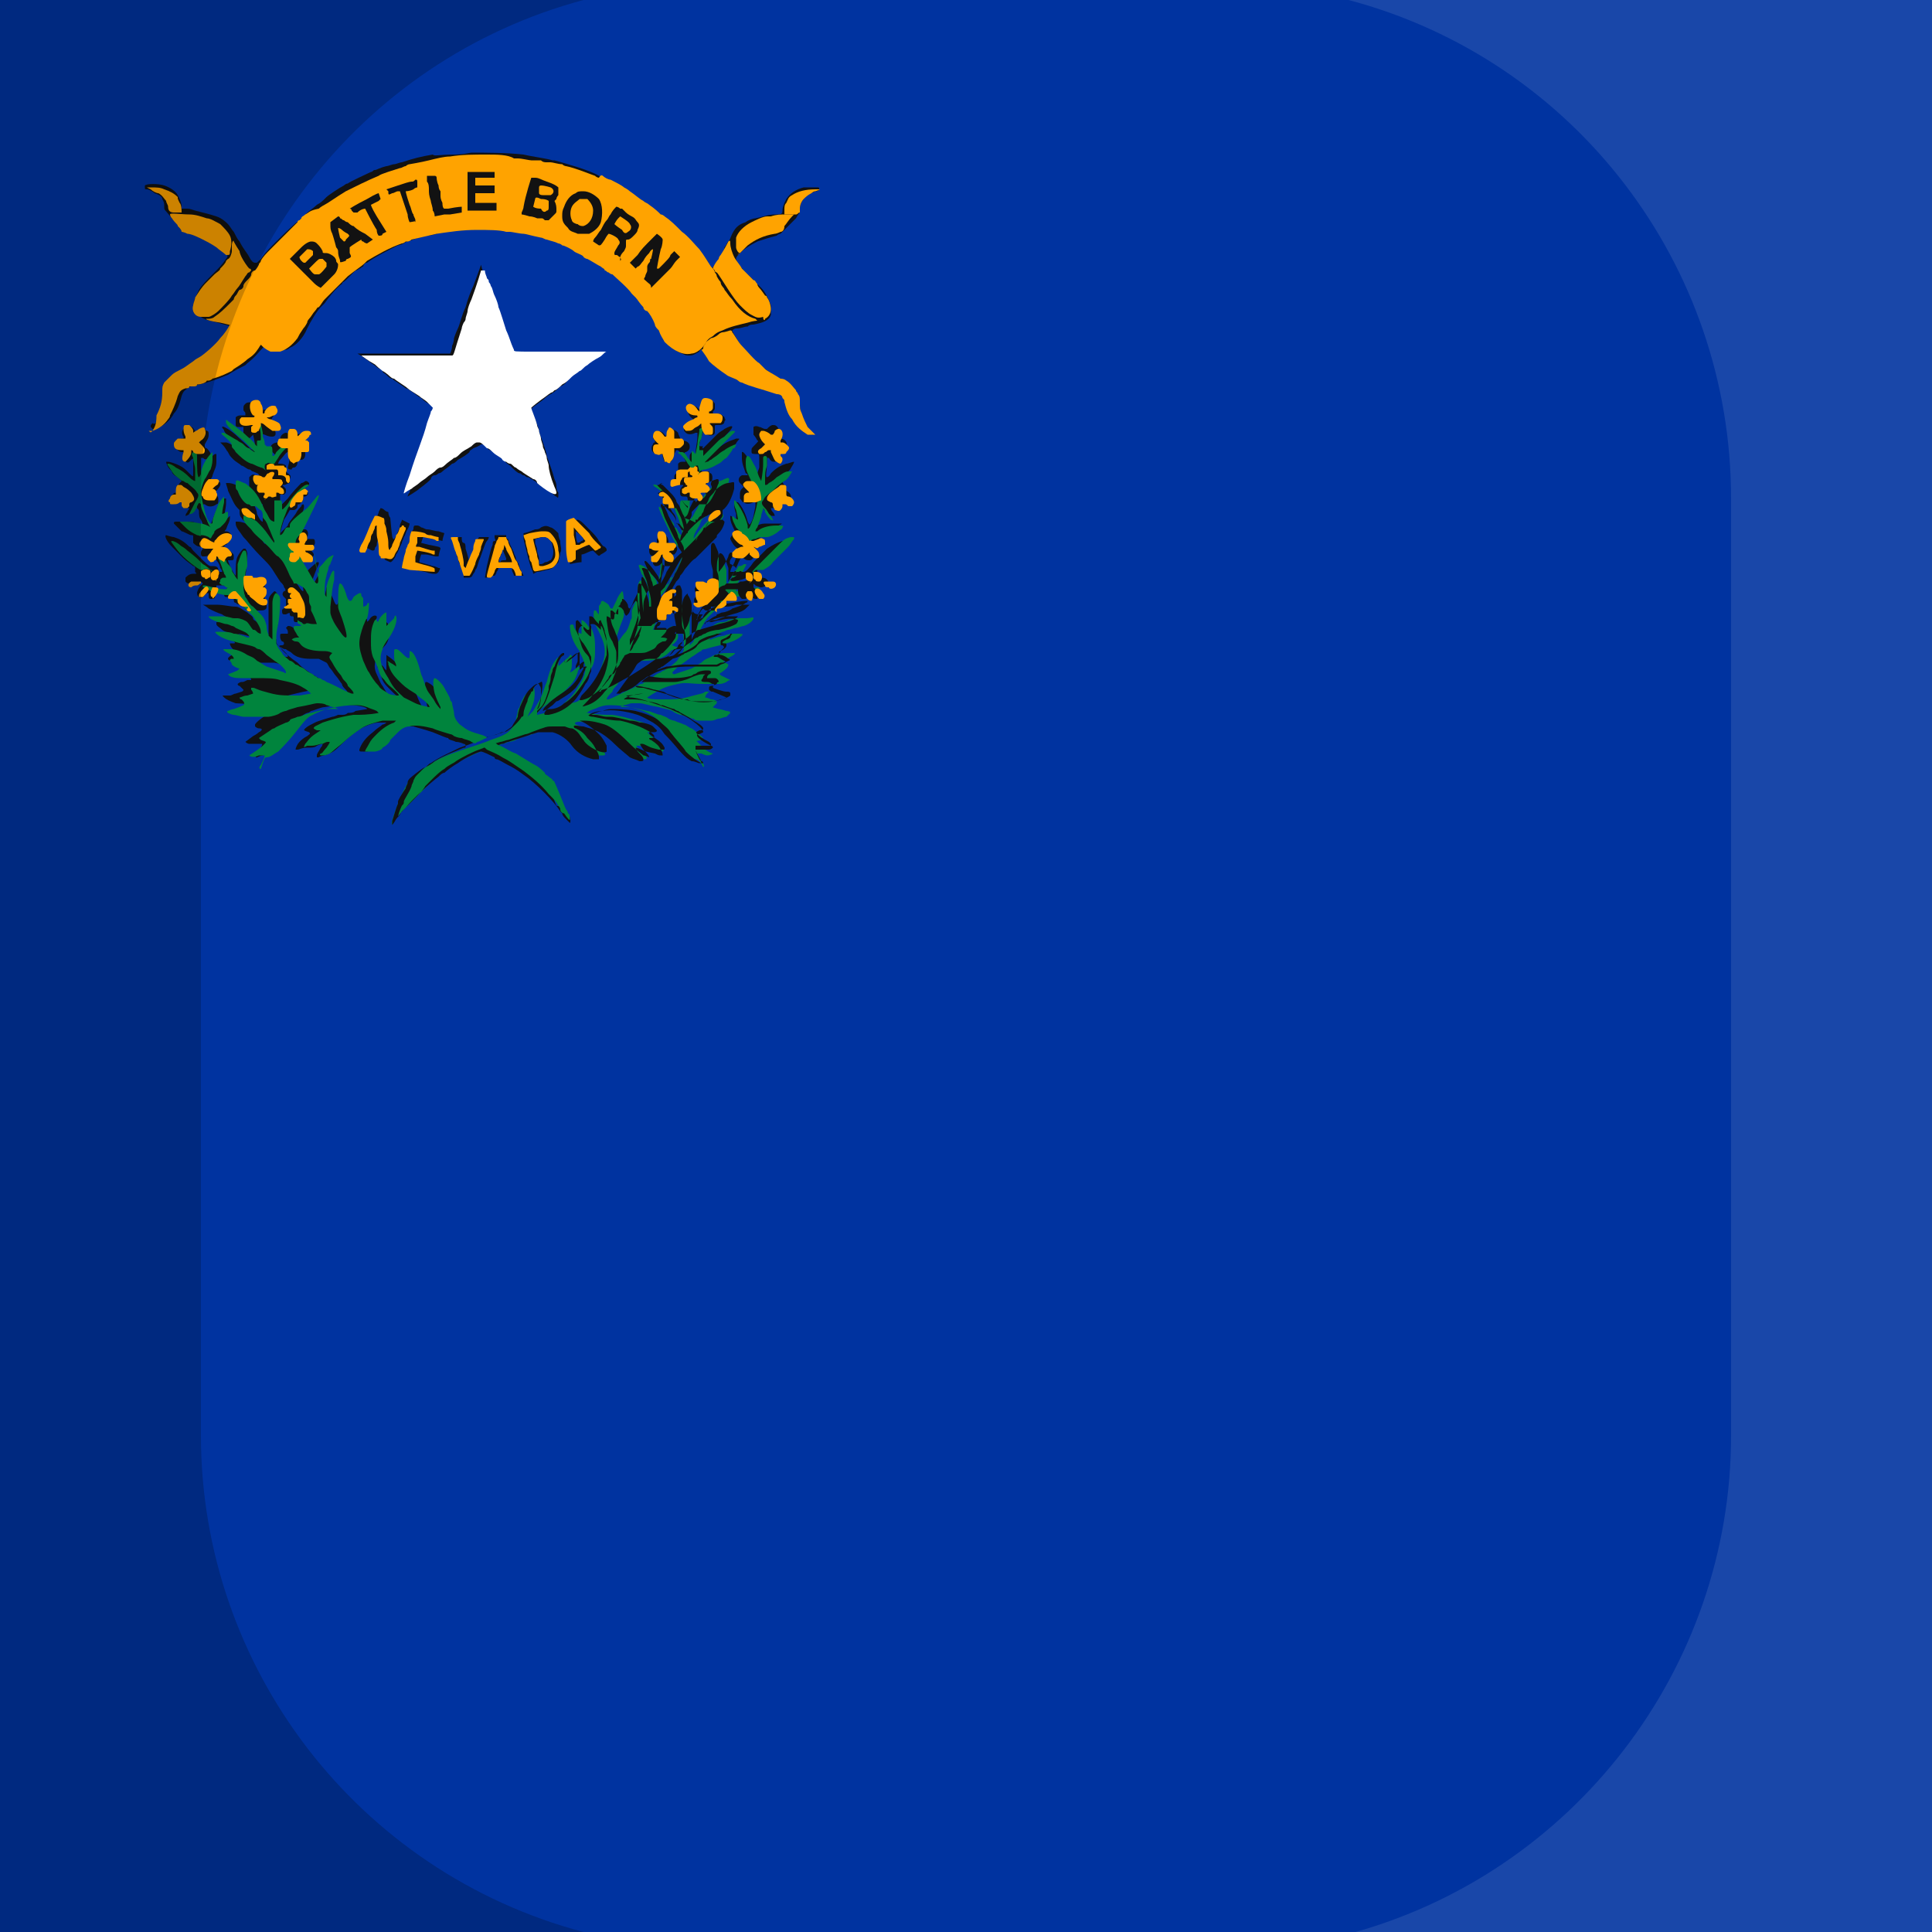 <?xml version="1.0" encoding="utf-8"?>
<!-- Generator: Adobe Illustrator 23.0.0, SVG Export Plug-In . SVG Version: 6.00 Build 0)  -->
<svg version="1.0"
	 id="svg1" xmlns:cc="http://creativecommons.org/ns#" xmlns:dc="http://purl.org/dc/elements/1.1/" xmlns:rdf="http://www.w3.org/1999/02/22-rdf-syntax-ns#" xmlns:svg="http://www.w3.org/2000/svg"
	 xmlns="http://www.w3.org/2000/svg" xmlns:xlink="http://www.w3.org/1999/xlink" x="0px" y="0px" viewBox="0 0 100 100"
	 enable-background="new 0 0 100 100" xml:space="preserve">
<rect id="rect1707" fill-rule="evenodd" clip-rule="evenodd" fill="#0033A0" width="100" height="100"/>
<path id="path4202" fill="#00843D" d="M36,39.3c-0.2,0-0.3-0.2-0.5-0.3c-0.2-0.2-0.5-0.5-0.9-1.1c-0.4-0.5-0.7-0.8-0.9-0.9
	c-0.5-0.3-1.3-0.5-2.1-0.5c-0.2,0-0.3,0-0.6,0.1c-0.2,0.1-0.3,0.1-0.5,0.2c-0.1,0.1-0.2,0.1-0.1,0.1c0.5,0.1,1,0.1,1.1,0.1
	s0.1,0,0.2,0c0.7,0.1,1.2,0.3,1.6,0.4c0.2,0.1,0.4,0.2,0.5,0.3s0.1,0.1-0.1,0.2c-0.1,0-0.2,0-0.2,0s0,0,0.2,0.2
	c0.3,0.2,0.4,0.3,0.5,0.5s0.2,0.3,0.1,0.3c0,0-0.2-0.1-0.3-0.1c-0.3,0-0.4,0-0.6-0.1c-0.2-0.1-0.3-0.1-0.4-0.1c-0.1,0-0.1,0,0.1,0.2
	c0.2,0.2,0.2,0.3,0.3,0.3c0.1,0.1,0.1,0.2,0,0.2c-0.2,0-0.5-0.2-0.6-0.3s-0.5-0.4-0.5-0.5c-0.2-0.2-0.6-0.5-0.8-0.7
	c-0.3-0.2-0.7-0.3-1.1-0.4c-0.2,0-0.5-0.1-0.6,0c0,0-0.1,0,0,0.1c0.3,0.1,0.6,0.3,0.9,0.6c0.2,0.2,0.3,0.3,0.4,0.5s0.2,0.3,0.2,0.4
	c0,0,0.1,0.1-0.1,0.1c-0.1,0-0.3,0-0.4,0s-0.4-0.1-0.5-0.2c-0.2-0.1-0.4-0.3-0.4-0.4c-0.1-0.1-0.2-0.3-0.3-0.4
	c-0.2-0.2-0.3-0.3-0.6-0.3c-0.3-0.1-0.8,0-1.2,0.1c-0.2,0.1-0.6,0.2-0.9,0.3c-0.1,0-0.2,0.1-0.2,0.1s-0.2,0.1-0.4,0.1
	c-0.2,0.1-0.4,0.1-0.5,0.2c-0.5,0.1-1.2,0.4-1.8,0.7c-0.7,0.3-1.3,0.8-1.8,1.3s-0.8,0.8-1.2,1.2c-0.4,0.4-0.8,0.9-0.7,0.9
	c-0.1,0,0.1-0.6,0.3-1.1c0.2-0.6,0.6-1.2,0.5-1.1c-0.1,0.1,0.5-0.6,1.6-1.2c0.8-0.4,2-0.7,2.7-1c0.6-0.2,0.8-0.3,1-0.5
	s0.3-0.4,0.3-0.5s0.1-0.4,0.1-0.5s0.1-0.2,0.1-0.2c0-0.1,0.1-0.3,0.2-0.5s0.5-0.5,0.5-0.5c0.1,0,0.1,0.5,0,0.8s-0.2,0.5-0.3,0.7
	c0,0.1,0,0,0,0s0.2-0.2,0.3-0.3c0.1-0.2,0.3-0.5,0.4-0.7s0.2-0.6,0.3-0.8c0.1-0.4,0.2-0.7,0.3-0.9c0.1-0.2,0.3-0.4,0.3-0.4
	s0,0.1,0,0.2c0,0.1,0,0.2,0,0.2c0,0.1,0,0.1,0.2-0.1c0.2-0.2,0.4-0.3,0.4-0.4c0.1,0,0.1,0,0.1,0.3s0,0.4-0.1,0.6l0,0
	c0,0,0.1,0,0.3-0.2c0.1-0.1,0.3-0.1,0.2,0c0,0-0.1,0.1-0.1,0.2c-0.1,0.3-0.2,0.5-0.5,0.8S29,36,28.5,36.3c-0.2,0.2-0.4,0.3-0.5,0.4
	c-0.1,0.1-0.2,0.2-0.2,0.2c0,0.1,0,0.1,0,0.1s0.5-0.1,0.7-0.2c0.2-0.1,0.4-0.2,0.6-0.3c0.3-0.3,0.5-0.4,0.8-0.9
	c0.4-0.6,0.5-1,0.3-1.4c0-0.1-0.2-0.4-0.2-0.5c-0.4-0.5-0.5-1-0.5-1.3c0-0.1,0.2-0.1,0.2,0c0,0.2,0.3,0.4,0.4,0.4c0,0,0,0,0-0.1
	c0-0.2,0-0.5,0-0.5c0-0.1,0-0.1,0-0.1c0.1,0,0.3,0.2,0.4,0.4c0,0.1,0,0.1,0,0v-0.1l0,0c0,0,0,0.1,0.1,0.1c0.2,0.4,0.2,0.7,0.2,1.1
	c0,0.3,0,0.5-0.1,0.8c-0.1,0.2-0.2,0.4-0.3,0.7c-0.1,0.3-0.1,0.3-0.3,0.5c-0.2,0.3-0.3,0.3-0.6,0.6c-0.1,0.1-0.2,0.2-0.1,0.2
	c0,0,0.3,0,0.5-0.1c0.1-0.1,0.4-0.2,0.5-0.4c0.2-0.2,0.4-0.5,0.5-0.7c0.1-0.1,0.2-0.4,0.2-0.6c0.1-0.3,0.2-0.5,0.2-0.9
	c0-0.3-0.1-0.6-0.3-1c-0.1-0.2-0.1-0.2-0.2-0.4c-0.1-0.3-0.1-0.8,0-0.7c0,0,0.1,0,0.1,0.1c0.1,0.1,0.1,0.1,0.1,0.1s0,0,0-0.1
	s0-0.2,0-0.3c0-0.1,0.1-0.1,0.1-0.2s0.1-0.1,0.1-0.1s0.2,0.1,0.3,0.2c0.1,0.2,0.1,0.2,0.2,0.2c0,0,0,0,0.2-0.4
	c0.1-0.3,0.3-0.5,0.3-0.5c0.1,0,0.1,0.8,0.1,1.1c0,0.2,0,0.2-0.2,0.7c-0.2,0.6-0.3,0.9-0.2,0.9c0.1,0,0.2-0.3,0.5-0.6
	c0.2-0.3,0.2-0.6,0.3-0.7c0-0.1,0-0.3,0-0.4c0.3-0.7,0.3-0.7,0.3-1.1c0-0.3,0.1-0.4,0.1-0.4c0-0.1,0.1-0.1,0.2,0.2
	c0.1,0.2,0.2,0.5,0.2,0.6c0,0,0,0.1,0,0.2s0,0.2,0,0.2c0,0.1,0,0.1,0,0.1s0-0.1,0.1-0.2c0-0.2,0-0.5-0.1-0.9c0-0.1-0.1-0.3-0.2-0.4
	c0,0,0-0.1-0.1-0.2c0-0.1-0.1-0.2-0.1-0.3c-0.1-0.2,0-0.2,0.2-0.1s0.3,0.3,0.5,0.5C33.9,30,34,30,34,30.2c0,0.1,0,0.1,0,0.1
	s0.1-0.1,0.1-0.2c0-0.2,0.1-0.5,0.1-1c0-0.1,0-0.2,0-0.2l0,0c0,0,0.1,0.1,0.1,0.3c0,0.3,0,0.5-0.1,0.9c-0.3,1.5,0.4,0.2,0.6-0.2
	c0.2-0.3,0.5-1,0.5-1.1c0-0.2,0-0.3-0.2-0.5c-0.1-0.1-0.1-0.1-0.3-0.5c-0.3-0.6-0.6-1.2-0.7-1.5c0-0.1,0-0.1,0.1,0
	c0,0,0.4,0.5,0.5,0.6s0.2,0.2,0.2,0.3c-0.1,0.1,0,0.1,0,0.1c0.1,0,0.1,0,0.2,0.2c0.1,0.2,0.2,0.2,0.2,0.2s0,0,0-0.1
	c0-0.2-0.1-0.5-0.2-0.8c-0.1-0.2-0.2-0.6-0.3-0.6c0,0-0.1-0.1-0.1-0.2c-0.1-0.1-0.1-0.2-0.2-0.3c-0.1-0.1-0.4-0.4-0.6-0.5
	c-0.1-0.1-0.1-0.1-0.1-0.1c0.2-0.1,0.5,0.2,1,0.8c0.1,0.2,0.2,0.3,0.3,0.4s0.1,0.1,0.1-0.1s0-0.3,0.1-0.3h0.1h0.1h0.2
	c0,0,0,0.1,0,0.5c0,0.5,0,0.5,0,0.5s0,0,0.1-0.1s0.1-0.2,0.3-0.5c0.3-0.7,0.6-1,1-1.3c0.1-0.1,0.2-0.1,0.4-0.2s0.3-0.1,0.2,0.2
	c0,0.2-0.1,0.2-0.1,0.4c-0.1,0.3-0.3,0.6-0.4,0.7c-0.1,0-0.1,0.1-0.2,0.1c-0.3,0.2-0.3,0.5-0.6,0.6c0,0-0.1,0.1-0.2,0.4
	c-0.1,0.2-0.3,0.4-0.3,0.7c0,0.1-0.1,0.1-0.1,0.1l0,0c0,0,0.1-0.1,0.3-0.4s0.4-0.5,0.6-0.7c0.1-0.1,0.4-0.2,0.5-0.3
	c0.1,0,0.2,0,0.2,0s0.1,0.1,0,0.2c-0.1,0.2-0.1,0.3-0.4,0.5c-0.2,0.3-0.4,0.4-0.9,0.9c-0.2,0.2-0.5,0.5-0.5,0.5
	c-0.2,0.2-0.3,0.3-0.6,0.9c-0.1,0.2-0.2,0.3-0.3,0.3c0,0,0,0.2-0.1,0.3c-0.5,0.3-0.5,0.8-0.8,1.3l0.2,0.6c-0.1,0.2-0.2,0.5-0.2,0.5
	l0,0c0,0,0.1,0,0.2,0c0.2,0,0.3-0.1,0.4,0c0.1,0,0.1,0,0.1,0c0.1-0.1,0.3-0.2,0.3-0.2s0,0,0,0.1c0,0,0,0.1,0,0.2
	c-0.1,0.1-0.1,0.1-0.1,0.1s0.1,0,0.2,0c0.2,0,0.2,0,0.2,0.1s0,0.2-0.2,0.4c-0.1,0.1-0.2,0.1-0.1,0.1c0.2,0.1,0.3,0.1,0.3,0.1
	s0.1,0-0.1,0.1c-0.2,0-0.3,0.1-0.4,0.2c-0.2,0.2-0.6,0.4-1.2,0.4c-0.2,0-0.3,0-0.5,0.1c-0.1,0.1-0.2,0.1-0.4,0.3
	c-0.1,0.2-0.3,0.5-0.4,0.6c-0.1,0.1-0.1,0.2-0.2,0.3s-0.2,0.2-0.2,0.3c-0.2,0.2-0.3,0.3-0.3,0.4c0,0,0,0,0.1,0
	c0.3-0.1,1-0.5,1.3-0.6c0,0,0.1-0.1,0.2-0.1c0,0,0.1-0.1,0.2-0.1c0.1,0,0.1-0.1,0.2-0.1c0.1-0.1,0.1-0.1,0.3-0.2
	c0.2-0.1,0.2-0.2,0.5-0.3c0.1-0.1,0.2-0.1,0.2-0.1c0.1-0.1,0.2-0.2,0.3-0.2c0.1-0.1,0.4-0.3,0.4-0.4c0.1-0.1,0.3-0.4,0.3-0.5
	c0,0,0-0.1,0-0.2c0-0.2,0-0.4-0.1-0.8c-0.1-0.6-0.1-1,0-1.3c0-0.2,0.2-0.3,0.2-0.3c0.1,0,0.2,0.3,0.2,0.5s0,0.4,0,1
	c0,0.4,0,0.9,0,0.9s0.1-0.1,0.2-0.2c0-0.1,0.1-0.2,0.1-0.5c0.1-0.4,0.2-0.5,0.4-0.7c0.1-0.1,0.2-0.2,0.2-0.2l0.1-0.1
	c0.2-0.1,0.3-0.4,0.4-0.5c0.1-0.3,0.1-0.4,0-0.8c0-0.2,0-0.3,0-0.4s0-0.1,0-0.4c0-0.2,0-0.7,0.1-0.8h0.1c0.1,0.1,0.2,0.4,0.3,0.7
	c0,0.1,0,0.6,0,0.7c0,0.2,0,0.2,0,0.1c0,0,0.1-0.1,0.2-0.3c0,0,0.1-0.1,0.1-0.2s0.1-0.2,0.2-0.3c0.1-0.1,0.1-0.2,0.1-0.2h0.1
	c0,0,0.1,0,0.2-0.1c0.1,0,0.1,0,0.1,0c0.1,0-0.1,0.2-0.2,0.5c0,0.1-0.1,0.2-0.1,0.3c-0.1,0.1-0.1,0.2-0.1,0.2s0,0,0.1,0s0.1,0,0.1,0
	v0.1c0.1,0.1,0.1,0.2,0,0.2s-0.2,0-0.2,0c-0.1,0-0.1,0-0.1,0.1c0.1,0,0.3-0.1,0.6-0.1c0.2,0,0.4-0.1,0.5-0.1s0.1,0,0.1,0v0.1
	c-0.1,0-0.2,0.2-0.4,0.2c-0.1,0-0.2,0-0.3,0.1c-0.2,0-0.4,0.1-0.6,0.1c-0.2,0-0.2,0-0.4,0.1c-0.1,0.1-0.2,0.1-0.2,0.2
	s-0.2,0.2-0.3,0.3c-0.2,0.2-0.4,0.4-0.5,0.5c-0.2,0.3-0.4,0.6-0.4,0.8v0.1l0,0c0,0,0.1,0,0.2-0.1c0.1-0.1,0.1-0.1,0.2-0.1
	c0.1-0.1,0.2-0.3,0.3-0.3c0.1-0.1,0.3-0.2,0.5-0.2c0,0,0.2,0,0.3-0.1c0.1,0,0.3-0.1,0.5-0.1c0.1,0,0.3,0,0.4,0c0.3,0,0.4-0.1,0.4,0
	c0,0.1-0.2,0.3-0.5,0.4c-0.1,0-0.3,0.1-0.4,0.1c-0.1,0-0.3,0.1-0.4,0.1s-0.2,0.1-0.3,0.1c-0.2,0.1-0.5,0.2-0.6,0.3s-0.1,0.1-0.1,0.1
	s0,0,0.1,0c0.2-0.1,0.6-0.2,0.7-0.2c0.2-0.1,0.4-0.1,0.6-0.1c0.3,0,0.4,0,0.3,0.1c-0.1,0.1-0.4,0.3-0.8,0.4
	c-0.3,0.1-0.8,0.2-1.1,0.3c0,0-0.2,0-0.2,0.1c-0.1,0-0.3,0.2-0.5,0.3c-0.4,0.3-0.4,0.3-0.7,0.5c-0.2,0.2-0.3,0.3-0.3,0.3
	s0,0.1,0.1,0.1c0.3-0.1,0.6-0.2,0.9-0.3c0.2-0.1,0.3-0.2,0.5-0.3c0.2-0.2,0.3-0.2,0.5-0.3c0.3-0.2,0.7-0.2,0.9-0.2s0.3,0,0.3,0
	c0.1,0,0,0.1-0.2,0.2c-0.2,0.1-0.3,0.2-0.3,0.2s-0.1,0.1,0,0.1s0.2,0.1,0.2,0.1s0,0.1-0.1,0.2c-0.1,0.1-0.4,0.3-0.4,0.3
	c-0.1-0.2,0.1,0.1,0.2,0.1c0.2,0.1,0.4,0.2,0.4,0.2s-0.1,0-0.2,0.1c-0.2,0.1-0.3,0.1-0.4,0.1c-0.1,0-0.5,0-0.8,0
	c-0.7,0-0.9-0.1-1.3,0c-0.5,0.1-0.8,0.2-1.1,0.4c-0.2,0.1-0.5,0.3-0.5,0.3s0,0.1,0.6,0.1c1,0,1.1,0,1.8-0.2c0.4-0.1,0.5-0.1,0.6-0.2
	c0.1,0,0.2,0,0.2,0s0,0-0.1,0.1s-0.1,0.2-0.1,0.2s0.1,0,0.3,0.1c0.2,0,0.3,0.1,0.3,0.1s0,0,0,0.1c-0.1,0.1-0.2,0.2-0.2,0.2
	s-0.1,0,0.3,0.1c0.1,0,0.4,0.1,0.4,0.1s0.2,0,0.2,0.1c-0.1,0.1-0.1,0.1-0.2,0.2c-0.1,0-0.3,0.1-0.4,0.1c-0.1,0-0.2,0.1-0.4,0.1
	c-0.1,0-0.3,0-0.3,0h-0.3c-0.1,0-0.2,0-0.3-0.1c-0.1,0-0.3-0.1-0.3-0.1c-0.1,0-0.3-0.1-0.4-0.1c0,0-0.3-0.1-0.4-0.2
	c-0.2-0.1-0.4-0.1-0.7-0.2c-0.6-0.1-0.8-0.2-1-0.2c-0.1,0-0.3,0-0.4,0c-0.1,0-0.3,0.1-0.4,0.1c-0.2,0.1-0.2,0.1-0.2,0.1s0,0,0.3,0
	c0.4,0,0.6,0.1,1.1,0.2c0.2,0,0.5,0.2,0.7,0.2c0.2,0.1,0.3,0.1,0.4,0.2c0,0,0.2,0.1,0.3,0.1c0.2,0.1,0.3,0.1,0.5,0.2
	c0.1,0,0.3,0.2,0.4,0.2c0.3,0.2,0.6,0.5,0.6,0.5s-0.1,0-0.1,0.1c-0.3,0.1-0.3,0-0.2,0.1s0.2,0.2,0.4,0.4c0.3,0.2,0.4,0.2,0.4,0.2
	c-0.1,0.1-0.3,0.1-0.3,0.1c-0.1,0-0.3-0.1-0.3-0.1c-0.1,0-0.1,0-0.2,0c0,0.1,0.1,0.2,0.2,0.4c0.1,0.1,0.2,0.3,0.1,0.3
	C36.2,39.3,36.1,39.3,36,39.3z"/>
<path id="path3230" fill="#121212" d="M29.5,42.6c0,0-0.1-0.1-0.2-0.2c-0.1-0.1-0.2-0.2-0.2-0.3L29,42c-0.3-0.5-1.3-1.5-1.9-1.9
	c-0.4-0.3-0.6-0.4-0.8-0.5c-0.2-0.1-0.5-0.3-0.6-0.3c0,0-0.1,0-0.1-0.1c-0.2-0.1-0.6-0.3-0.7-0.3s-0.8,0.3-1.2,0.6
	c-0.2,0.1-0.6,0.4-0.7,0.5c-0.1,0-0.2,0.1-0.3,0.2c-0.4,0.3-1.3,1.1-1.7,1.6c-0.3,0.3-0.4,0.5-0.5,0.6c-0.1,0.2-0.2,0.3-0.2,0.3
	s0,0,0-0.2c0.1-0.3,0.2-0.7,0.3-0.9v-0.1c0-0.1,0.2-0.4,0.4-0.7c0-0.1,0.1-0.2,0.1-0.3s0.1-0.2,0.1-0.2c0.1-0.1,0.6-0.5,0.8-0.6
	c0.1,0,0.4-0.2,0.5-0.3c0.5-0.3,0.8-0.4,1.5-0.7c0.1,0,0.1,0,0.1-0.1c0,0,0-0.1-0.1-0.1c0,0-0.2-0.1-0.4-0.1
	c-0.2-0.1-0.4-0.1-0.4-0.2c-0.1,0-0.3-0.1-0.8-0.3c-0.6-0.2-0.7-0.2-1-0.3c-0.2,0-0.2,0-0.4,0c-0.4,0.1-0.7,0.3-1,0.7
	c-0.2,0.3-0.5,0.5-1,0.6c0,0-0.1,0-0.2,0c-0.2,0-0.2,0-0.2-0.1c0.1-0.3,0.3-0.6,0.7-0.9c0.2-0.2,0.4-0.3,0.5-0.4
	c0.1,0,0.2-0.1,0.2-0.1s-0.1,0-0.4,0c-0.2,0-0.5,0.1-0.7,0.2c-0.3,0.1-0.8,0.5-1.1,0.8C17.5,38.7,17.2,39,17,39
	c-0.1,0.1-0.4,0.1-0.5,0.2c-0.1,0-0.1,0-0.1,0s0,0,0-0.1s0.1-0.2,0.2-0.4c0.1-0.1,0.1-0.2,0.1-0.2s-0.1,0-0.3,0.1
	c-0.1,0.1-0.3,0.1-0.5,0.1c-0.3,0-0.4,0.1-0.5,0.1s-0.1,0-0.1,0c0-0.1,0.1-0.3,0.2-0.4c0.1-0.1,0.2-0.2,0.4-0.3
	C16,38,16.1,38,16,37.9c-0.3-0.1-0.3-0.1-0.2-0.2c0.1-0.1,0.3-0.2,0.5-0.3c0.2-0.1,0.6-0.2,0.9-0.3c0.1,0,0.3-0.1,0.3-0.1h0.2
	c0.1,0,0.2,0,0.3-0.1c0.1,0,0.3,0,0.4-0.1c0.6-0.1,0.6-0.1,0.6-0.1c0-0.1-0.5-0.2-0.8-0.2s-0.9,0-1.4,0.1c-0.2,0-0.6,0.2-0.7,0.2
	c0,0-0.1,0.1-0.2,0.1c-0.3,0.1-0.5,0.4-0.9,0.9c-0.2,0.3-0.5,0.6-0.6,0.7c-0.2,0.2-0.6,0.5-0.8,0.6c-0.1,0-0.3,0.1-0.3,0.1
	c-0.1,0-0.1,0,0.1-0.3c0.1-0.1,0.1-0.2,0.1-0.2c0.1-0.2,0.1-0.2,0-0.2c0,0-0.2,0-0.3,0s-0.2,0-0.3,0s-0.2-0.1-0.2-0.1s0,0,0.4-0.3
	c0.2-0.1,0.3-0.2,0.3-0.2c0.2-0.1,0.2-0.2,0-0.2c-0.1,0-0.2-0.1-0.2-0.1s0,0,0-0.1c0.1-0.2,0.7-0.6,1.2-0.8c0.2-0.1,0.4-0.2,0.5-0.2
	s0.2-0.1,0.3-0.1c0.2-0.1,0.6-0.2,0.8-0.3c0.3-0.1,0.8-0.2,1-0.2h0.1c0,0,0-0.1-0.1-0.1c-0.2-0.1-0.3-0.1-0.6-0.1
	c-0.2,0-0.7,0.1-1.1,0.2c-0.4,0.1-0.5,0.1-0.5,0.2c-0.3,0.1-0.8,0.3-1.1,0.3c0,0-0.1,0-0.2,0c-0.4,0.1-1,0-1.3,0
	c-0.3-0.1-0.5-0.2-0.6-0.3s-0.1-0.1,0-0.1h0.1c0,0,0.1,0,0.2,0c0.1,0,0.2-0.1,0.3-0.1c0.3-0.1,0.4-0.1,0.4-0.2c0,0-0.1-0.1-0.2-0.2
	c-0.1,0-0.1-0.1-0.1-0.1s0.1-0.1,0.2-0.1c0.1,0,0.1,0,0.3-0.1c0.1,0,0.2,0,0.2,0s0-0.1-0.1-0.2c-0.1-0.1-0.1-0.2-0.1-0.2
	s0.2,0,0.3,0s0.5,0.1,0.6,0.2h0.1c0.1,0,0.1,0,0.2,0c0.1,0,0.3,0.1,0.5,0.1s0.8,0,1.2,0c0.4,0,0.4,0,0.1-0.2
	c-0.2-0.1-0.3-0.2-0.5-0.3c-0.4-0.2-0.7-0.2-1.1-0.3c-0.2,0-0.6,0-1.3,0c-0.4,0-0.5,0-0.9-0.1c-0.2,0-0.2-0.1-0.2-0.1
	c0-0.1,0.2-0.2,0.4-0.3c0.1,0,0.1-0.1,0-0.1c-0.2-0.1-0.3-0.3-0.3-0.4c0,0,0,0,0.1,0h0.1c0.1,0,0.1-0.1-0.2-0.2
	c-0.1-0.1-0.3-0.2-0.3-0.2s0,0,0-0.1c0.1-0.1,0.4-0.1,0.7,0c0.2,0.1,0.5,0.2,0.7,0.3s0.3,0.2,0.5,0.3c0.1,0.1,0.2,0.2,0.3,0.2
	c0.1,0.1,0.4,0.2,0.6,0.3c0.2,0.1,0.4,0.1,0.5,0.1c0,0,0-0.1-0.1-0.2c-0.3-0.3-0.5-0.5-0.9-0.8c-0.1-0.1-0.2-0.1-0.2-0.2
	C13.4,33,13.3,33,13.1,33c-0.3-0.1-0.6-0.2-0.9-0.2c-0.2,0-0.6-0.1-0.7-0.2c-0.1-0.1-0.3-0.2-0.3-0.3c0,0,0,0,0-0.1
	c0.1,0,0.5,0,0.7,0c0.3,0.1,0.4,0.1,0.5,0.1s0.2,0,0.1,0c0,0-0.2-0.1-0.3-0.2c-0.3-0.1-0.6-0.2-0.7-0.3c-0.3-0.1-0.5-0.2-0.7-0.3
	c-0.1-0.1-0.3-0.2-0.3-0.2s0.1,0,0.2,0c0.1,0,0.3,0,0.5,0c0.4,0,0.7,0.1,1,0.1c0.2,0,0.4,0.2,0.6,0.3c0.1,0.1,0.3,0.2,0.3,0.3
	c0,0.1,0.1,0.1,0.2,0.2c0.1,0,0.1,0,0.1,0s-0.1-0.3-0.2-0.5c-0.1-0.1-0.1-0.2-0.2-0.2c0,0,0,0-0.1,0s-0.2,0.1-0.2,0l-0.1-0.1
	c0-0.1,0-0.1-0.1-0.1s-0.2,0-0.3-0.1c-0.1,0-0.1-0.1-0.1-0.2v-0.1h-0.2c-0.2,0-0.2,0-0.2,0c-0.1,0-0.1-0.1-0.1-0.2s0.1-0.2,0.2-0.3
	c0.1,0,0.1-0.1,0-0.1c0,0-0.4,0-0.5,0h-0.1v0.1c0,0.1,0,0.1-0.1,0.2c0.1,0.4,0,0.4-0.2,0.4c-0.1,0-0.1-0.1-0.1-0.2s0-0.1,0-0.1
	s0,0-0.1,0c-0.1,0.1-0.2,0.2-0.2,0.2c-0.1,0.1-0.3,0-0.3-0.2c0-0.1,0.1-0.3,0.2-0.4l0.1-0.1l-0.1-0.1c0,0,0,0-0.1,0l-0.1,0.1
	c-0.1,0-0.1,0-0.3,0s-0.2,0-0.3-0.1c0-0.1,0-0.1,0-0.2c0.1-0.1,0.2-0.2,0.4-0.2s0.2,0,0.1-0.1c0-0.1,0-0.2,0-0.2s0-0.1-0.1-0.1
	c-0.1-0.1-0.3-0.2-0.5-0.4c-0.2-0.2-0.5-0.5-0.6-0.6c-0.3-0.3-0.4-0.6-0.3-0.6c0,0,0.3,0.1,0.4,0.1c0.3,0.1,0.5,0.2,0.8,0.5
	c0.1,0,0.1,0.1,0.2,0.2c0,0,0.2,0.2,0.3,0.3c0.3,0.3,0.5,0.5,0.6,0.5H11c0.1,0,0.3,0,0.3,0.2c0,0,0,0.1,0.1,0.1s0.1,0,0.1,0
	s0-0.1-0.1-0.2c0-0.1-0.1-0.3-0.2-0.4c-0.1-0.2-0.2-0.3-0.2-0.3h-0.1c-0.1,0.1-0.3,0.1-0.4,0.1c-0.1,0-0.1-0.1-0.1-0.2
	s0.1-0.2,0.1-0.2c0-0.1,0-0.1-0.1-0.1c-0.2,0-0.3-0.1-0.4-0.2c0-0.1,0-0.2,0-0.3c0-0.1,0-0.1-0.1-0.1s-0.4-0.2-0.5-0.2
	c0,0-0.1-0.1-0.2-0.2C9.1,27.2,9,27.1,9,27.1C9,27,9,27,9.2,27s0.4,0,0.6,0c0.3,0,0.4,0.1,0.6,0.2c0.1,0,0.1,0,0.1,0s0-0.1-0.1-0.3
	c-0.1-0.1-0.1-0.3-0.1-0.4s0-0.1-0.1-0.2c0-0.1-0.1-0.1-0.1,0c-0.1,0.1-0.2,0.2-0.3,0.3c-0.1,0.1-0.2,0.1-0.2,0.1s0-0.1,0.1-0.2
	c0-0.1,0.1-0.1,0.1-0.2l0,0H9.7c-0.1,0-0.1,0-0.1-0.1l-0.1-0.1V26c0,0,0,0-0.1,0S9.1,26,9,26c-0.1,0-0.1-0.2-0.1-0.3
	c0-0.1,0.1-0.2,0.2-0.2h0.1v-0.1c0-0.1,0-0.1,0-0.2s0.1-0.2,0.2-0.3l0,0c0,0-0.1-0.1-0.2-0.2c-0.2-0.1-0.3-0.2-0.3-0.3l-0.1-0.1
	c-0.1-0.1-0.2-0.3-0.2-0.4l0,0h0.1c0.1,0,0.4,0.1,0.6,0.2c0.2,0.1,0.3,0.2,0.5,0.4c0.2,0.2,0.2,0.2,0.2,0c0-0.1,0-0.2,0-0.3
	c0-0.1,0-0.3,0-0.3c0-0.2,0-0.2-0.1-0.1l-0.1,0.1c-0.1,0.1-0.2,0-0.3-0.1c0-0.1,0-0.1,0-0.3c0-0.1,0-0.1,0-0.1H9.4
	c-0.1,0-0.2-0.1-0.3-0.2c-0.1-0.2,0-0.4,0.3-0.5c0.1,0,0.1,0,0.1-0.1c-0.1-0.1-0.1-0.3,0-0.4s0.3-0.2,0.4-0.1c0.1,0,0.1,0.1,0.2,0.2
	l0.1,0.1h0.1c0.1-0.1,0.3-0.2,0.4-0.1c0.1,0,0.1,0.1,0.1,0.2c0,0.2-0.1,0.3-0.2,0.5v0.1c0,0,0,0.1,0.1,0.1c0.2,0.2,0.3,0.4,0.1,0.5
	c-0.1,0.1-0.2,0.1-0.3,0c-0.1,0-0.1,0-0.1,0s0,0,0,0.3c0,0.2,0,0.3,0,0.4c0,0.2,0.1,0.3,0.1,0.1c0.1-0.3,0.4-0.7,0.5-0.9
	c0.1-0.1,0.1-0.1,0.2-0.1c0,0,0,0.3,0,0.4c0,0.3-0.1,0.4-0.2,0.7c0,0.1-0.1,0.2-0.1,0.2s0,0,0.1,0s0.2,0,0.3,0.1
	c0.2,0.1,0.1,0.3-0.1,0.5c0,0-0.1,0-0.1,0.1c0,0,0,0.1,0.1,0.1c0.1,0.1,0.1,0.2,0.1,0.3c0,0.1,0,0.2-0.1,0.2c-0.1,0.1-0.4,0.2-0.6,0
	h-0.1c0,0,0,0,0,0.1c0.1,0.3,0.2,0.8,0.3,0.9s0.1,0.1,0.2-0.2c0.2-0.5,0.3-0.8,0.5-1c0.1-0.1,0.1-0.1,0.2-0.1c0,0,0,0.2,0,0.3
	c0,0.1-0.1,0.6-0.1,0.7v0.1c0,0,0.1,0,0.2-0.1c0.1-0.1,0.1-0.1,0.1-0.1v0.1c0,0.2-0.1,0.3-0.2,0.6c-0.1,0.1-0.1,0.1,0,0.1
	c0.2,0,0.3,0.2,0.3,0.3c0,0.1-0.2,0.3-0.3,0.4c-0.1,0-0.1,0.1-0.1,0.1s0.1,0,0.1,0.1c0.2,0.1,0.2,0.1,0.3,0.2s0.1,0.1,0.1,0.2
	c0,0.2,0,0.2-0.2,0.2h-0.1c0,0,0,0.1,0.2,0.5c0.1,0.2,0.2,0.3,0.2,0.3v-0.1c0-0.4,0-0.7,0.1-0.9c0.1-0.2,0.2-0.3,0.3-0.4
	c0,0,0,0,0.1,0c0,0,0.1,0.1,0.1,0.3c0,0.3,0,0.5-0.1,1.1c0,0.1,0,0.1,0.1,0.1s0.2,0,0.3,0l0.1,0.1v0.1h0.1c0.2,0,0.4,0,0.4,0.1
	s0,0.2,0,0.3c0,0.1,0,0.1,0,0.1s0,0.1,0,0.2s0,0.1,0,0.2c-0.1,0.1-0.1,0.1,0,0.2s0.1,0.1,0.1,0.2c0,0.2-0.2,0.2-0.4,0.2
	c-0.1,0-0.1,0-0.1,0s0,0.1,0.1,0.1c0.1,0.2,0.2,0.3,0.3,0.8c0.1,0.2,0.1,0.4,0.2,0.4l0,0c0,0,0-0.1,0-0.3s0-0.4,0-0.7
	c0-0.1,0-0.3,0-0.4c0-0.2,0-0.3,0-0.4c0-0.2,0.1-0.3,0.2-0.4c0.1-0.1,0.1-0.1,0.1-0.1c0.1,0,0.2,0.2,0.2,0.3c0.1,0.2,0.1,0.6,0,0.9
	c0,0.1,0,0.2,0,0.3c0,0.1,0,0.3-0.1,0.4c0,0.3-0.1,0.5,0,0.6c0,0.2,0,0.2,0.1,0.3l0.1,0.1c0.1,0.2,0.6,0.6,0.9,0.8
	c0,0,0.1,0.1,0.2,0.2c0.4,0.3,0.4,0.3,1.2,0.8c0.2,0.1,0.5,0.3,0.8,0.4c0.3,0.2,0.4,0.2,0.4,0.2s0-0.1-0.1-0.2
	c-0.1-0.1-0.2-0.2-0.2-0.3c-0.1-0.1-0.2-0.3-0.3-0.4c-0.1-0.1-0.2-0.3-0.3-0.4c-0.1-0.1-0.1-0.2-0.2-0.3c0,0-0.2-0.1-0.4-0.2
	c-0.1,0-0.2,0-0.4,0c-0.5,0-0.8-0.1-1-0.3c-0.1-0.1-0.2-0.1-0.3-0.2c-0.2,0-0.2-0.1-0.3-0.1c-0.1-0.1,0-0.1,0.1-0.1
	c0,0,0.1,0,0.1-0.1c0,0,0-0.1-0.1-0.1c-0.1-0.1-0.1-0.2-0.1-0.3s0-0.1,0.2-0.1c0.1,0,0.2,0,0.2,0v-0.1c0-0.1-0.1-0.2-0.1-0.2
	s0,0,0.1-0.1c0.1,0,0.2,0,0.4,0.2c0.1,0,0.1,0,0.1,0c0.1,0,0.1,0,0.3,0s0.2,0,0.1-0.1c-0.1-0.2-0.2-0.3-0.2-0.3s0,0-0.1,0h-0.1
	c-0.1,0-0.1,0-0.1,0c-0.1,0-0.1-0.1-0.1-0.2c0-0.1,0-0.1-0.1-0.1c0,0-0.1,0-0.1-0.1s0-0.1-0.2,0c-0.1,0-0.1,0-0.1,0
	c-0.1,0-0.1-0.1-0.1-0.2c0,0,0-0.1,0.1-0.1l0.1-0.1v-0.1c0-0.1,0-0.1,0-0.1c0-0.1,0-0.1,0-0.1c0-0.1,0-0.1,0-0.1s0,0-0.1-0.1
	s-0.1-0.2,0-0.3c0.1,0,0.1-0.1,0-0.2c0-0.1-0.1-0.2-0.2-0.3c-0.4-0.6-0.4-0.7-0.8-1.1c-0.8-0.8-0.8-0.9-1.1-1.2
	c-0.2-0.3-0.4-0.5-0.4-0.7V27h0.1c0.2,0,0.5,0.1,0.6,0.2c0.3,0.2,0.5,0.4,0.7,0.8c0.1,0.2,0.2,0.2,0.1,0c-0.1-0.2-0.1-0.3-0.3-0.5
	s-0.2-0.4-0.3-0.4H13c-0.2,0-0.4-0.1-0.5-0.3c-0.1-0.1-0.1-0.2-0.1-0.4c0,0,0,0-0.1-0.1c-0.2-0.2-0.3-0.5-0.5-0.9
	c0-0.1-0.1-0.3-0.1-0.4l0,0h0.1c0.2,0,0.5,0.1,0.7,0.3c0.1,0.1,0.3,0.3,0.4,0.4c0.1,0.2,0.4,0.6,0.4,0.9c0.1,0.2,0.2,0.4,0.3,0.4
	l0,0v-0.4c0-0.2,0-0.5,0-0.5s0,0-0.1,0s-0.2,0-0.2,0c-0.1,0-0.1-0.1-0.1-0.2s0-0.1-0.1-0.2c-0.2-0.1-0.3-0.2-0.2-0.4v-0.1v-0.1
	c0-0.1,0-0.1,0-0.2s0-0.2,0-0.2c0.1-0.1,0.2-0.2,0.3-0.1c0.1,0,0.2,0,0.2,0c0-0.1-0.1-0.1-0.3-0.2c-0.1,0-0.1-0.1-0.2-0.1
	c-0.1,0-0.3-0.2-0.4-0.2c-0.1-0.1-0.3-0.2-0.4-0.3c-0.2-0.2-0.2-0.2-0.3-0.4c-0.1-0.1-0.1-0.2-0.3-0.4c-0.1-0.1-0.1-0.1-0.1-0.1
	s0.2,0,0.3,0s0.5,0.2,0.7,0.4c0.1,0.1,0.2,0.1,0.2,0.1l0,0c0,0-0.1-0.1-0.3-0.3c-0.3-0.3-0.6-0.6-0.7-0.8c0-0.1-0.1-0.1-0.1-0.2
	s0.5,0.2,0.8,0.5c0.2,0.2,0.7,0.6,0.7,0.7l0.1,0.1c0,0,0-0.1-0.1-0.1s0-0.1,0.1,0c0.1,0,0.1,0,0.1,0s0,0,0-0.2s-0.1-0.6-0.1-0.6
	s0,0-0.1,0.1s-0.1,0.1-0.2,0.1c-0.1,0-0.2,0-0.2-0.1c0,0,0-0.1,0-0.2s0-0.2,0-0.2c0-0.1,0-0.1,0-0.1h-0.1c-0.1,0-0.1,0-0.2,0
	c-0.1,0-0.1-0.1-0.1-0.1c0-0.1,0-0.1,0-0.2s0-0.1,0-0.2c0.1-0.1,0.2-0.1,0.3-0.1s0.2,0,0.2,0v-0.1c0-0.1-0.1-0.1-0.1-0.2
	c0-0.2,0-0.2,0.1-0.3c0.1-0.1,0.3-0.1,0.5,0c0.1,0.1,0.2,0.2,0.2,0.4c0,0.1,0,0.1,0.1,0s0.2-0.1,0.3-0.1s0.2,0.1,0.3,0.1
	c0.1,0.1,0.1,0.2,0,0.3c0,0.1-0.2,0.2-0.3,0.3c-0.1,0.1-0.1,0.1,0,0.1c0.2,0.1,0.3,0.2,0.4,0.2c0.1,0.2,0.1,0.4-0.1,0.4
	c-0.1,0-0.2,0-0.4-0.1c-0.1,0-0.1-0.1-0.1,0c0,0,0,0.1,0,0.3c0,0.1,0.1,0.4,0.1,0.6s0.1,0.3,0.1,0.2l0.1-0.1c0,0,0.1,0.2,0.1,0.3
	c0,0.1,0,0.1,0,0.1s0.1,0,0.1-0.1l0.1-0.1l0.1-0.1c0,0,0,0-0.1-0.1S14,23.3,14,23.2c0-0.2,0.2-0.3,0.4-0.3c0.1,0,0.1,0,0.1,0v-0.1
	c0-0.1,0-0.2,0.1-0.3c0,0,0.1-0.1,0.2-0.1c0.1,0,0.2,0.1,0.3,0.2c0,0.1,0.1,0.1,0.1,0c0.1-0.1,0.3-0.2,0.4-0.1
	c0.1,0,0.2,0.1,0.2,0.3c0,0.1,0,0.2-0.1,0.3c-0.1,0.1-0.1,0.1,0,0.1c0.1,0.1,0.1,0.2,0.1,0.3c0,0.2-0.1,0.3-0.2,0.3h-0.1
	c-0.1,0-0.1,0-0.1,0.1c0,0.2-0.1,0.3-0.2,0.3c0,0-0.1,0-0.1,0.1c-0.1,0-0.2,0-0.2-0.1c0.1-0.4,0.1-0.5,0.1-0.6c0-0.2,0-0.2-0.1-0.2
	s-0.2,0.2-0.4,0.4c-0.1,0.1-0.1,0.2-0.1,0.2s0,0,0.1,0c0.2,0,0.3,0.1,0.3,0.1c0,0.1,0,0.1,0,0.2s0,0.1,0,0.1s0,0,0.1,0.1
	s0.2,0.1,0.1,0.3c0,0.2,0,0.2,0,0.2c-0.1,0-0.2,0.1-0.3,0.1h-0.1c0,0,0,0,0.1,0.1s0.1,0.1,0.1,0.2s0,0.1-0.1,0.2c-0.1,0-0.1,0-0.1,0
	h-0.1l0,0c0,0,0,0,0,0.2c0,0.3,0,0.3,0.1,0.3c0,0,0.2-0.2,0.3-0.3c0.2-0.3,0.6-0.7,0.7-0.8c0.1,0,0.2-0.1,0.2-0.1
	c0.1,0,0.1,0,0.2,0.1v0.1c0,0,0,0-0.1,0.1c-0.2,0.1-0.2,0.2-0.1,0.2c0.2,0.1,0.2,0.2,0,0.3c-0.1,0-0.1,0-0.1,0.1s-0.1,0.2-0.2,0.3
	c-0.1,0-0.1,0-0.1,0.1s-0.1,0.2-0.2,0.2h-0.1H15c0,0-0.1,0.2-0.3,0.5c-0.1,0.3-0.2,0.7-0.2,0.7l0.1-0.1c0.1-0.1,0.2-0.2,0.2-0.2
	s0,0,0.1-0.1c0-0.1,0.1-0.2,0.4-0.6c0.1-0.2,0.2-0.3,0.3-0.4c0-0.1,0.1-0.1,0.1-0.1c0.1,0.1,0,0.4-0.3,1c-0.1,0.3-0.5,1-0.6,1.1
	c-0.1,0.2-0.2,0.4-0.2,0.4c0,0.1,0,0.2,0.1,0.3c0,0,0.1,0.1,0.1,0.2c0.1,0.1,0.4,0.8,0.5,1c0.2,0.3,0.3,0.5,0.4,0.5c0,0,0,0,0-0.1
	s-0.1-0.4-0.1-0.5c-0.1-0.2-0.1-0.5-0.1-0.8s0-0.3-0.1-0.2c-0.1,0-0.1,0-0.2,0c-0.1,0-0.1,0-0.2-0.1c-0.1-0.1,0-0.2,0-0.4
	c0-0.1,0-0.1,0-0.1l0,0c0,0-0.1-0.1-0.2-0.2c-0.1-0.1,0-0.2,0.1-0.3c0.1,0,0.1,0,0.2,0c0.1,0,0.2,0,0.2,0s0,0,0-0.1s0-0.2,0.1-0.3
	c0.1-0.1,0.2-0.1,0.4-0.1c0.1,0,0.2,0.2,0.1,0.4v0.1H16c0.1,0,0.1,0,0.2,0s0.1,0.1,0.1,0.2s-0.1,0.2-0.2,0.3H16c0,0,0,0.1,0.1,0.1
	c0.1,0.1,0.2,0.2,0.1,0.3c0,0.1-0.1,0.1-0.2,0.2c-0.1,0.1-0.2,0-0.3-0.1s-0.1-0.1-0.1,0.2c0,0.1,0,0.3,0,0.5c0,0.3,0.1,0.4,0.1,0.3
	c0,0,0.1-0.1,0.1-0.2c0.1-0.2,0.5-0.5,0.6-0.6c0.1,0,0.1,0,0.1,0v0.1c-0.2,0.4-0.4,1-0.5,1.4c0,0.1,0,0.3,0,0.4c0,0,0,0,0.1-0.2
	c0-0.2,0.2-0.5,0.2-0.7c0.1-0.2,0.2-0.4,0.3-0.4c0,0,0,0,0.1,0.1c0.1,0.2,0.1,0.8-0.1,1.7c-0.1,0.4-0.1,0.4,0,0.6
	c0,0.2,0.2,0.4,0.3,0.6c0.2,0.3,0.3,0.5,0.4,0.5c0,0,0,0,0-0.2c0-0.1,0-0.2-0.1-0.2s0-0.1-0.1-0.2c-0.1-0.4-0.2-0.7-0.3-0.9
	c0-0.2,0-0.4,0-0.7c0-0.2,0.1-0.5,0.1-0.6c0,0,0.1,0,0.1,0.1c0.1,0.1,0.1,0.2,0.2,0.4c0.1,0.2,0.1,0.3,0.2,0.4c0,0,0.1,0,0.1-0.1
	c0.1-0.1,0.2-0.2,0.3-0.3c0.1,0,0.1,0,0.1,0.1c0,0,0,0.1,0.1,0.2s0.1,0.2,0.1,0.3v0.1h0.1c0.1-0.1,0.1-0.1,0.2-0.1s0.1,0,0.1,0.2
	c0,0.1,0,0.2,0,0.3c0,0.3-0.1,0.6-0.2,0.8c-0.2,0.3-0.2,0.5-0.3,0.8c0,0.1,0,0.2,0,0.3c0,0.2,0.1,0.4,0.1,0.6c0,0.1,0.2,0.5,0.3,0.6
	c0.1,0.1,0.2,0.4,0.4,0.5c0.3,0.3,0.6,0.5,0.9,0.6c0.2,0,0.2,0,0-0.2c-0.3-0.4-0.7-0.8-0.9-1.2c-0.1-0.3-0.1-0.3-0.2-0.6
	s-0.1-0.4-0.1-0.7s0-0.5,0.1-0.8s0.2-0.6,0.3-0.7c0,0,0.1,0,0.1,0.1s0,0.1,0.1,0c0.1-0.2,0.3-0.3,0.4-0.2c0,0,0,0,0,0.1
	c-0.1,0.1-0.1,0.2,0,0.4c0,0.2,0,0.2,0,0.3c0,0,0.1,0,0.2-0.1s0.2-0.2,0.2-0.3s0-0.1,0.1-0.1c0.1,0.1,0.2,0.2,0.2,0.4
	c0,0.1-0.1,0.3-0.1,0.5c-0.1,0.3-0.2,0.3-0.4,0.6c-0.3,0.4-0.4,0.8-0.2,1.2c0.1,0.2,0.2,0.5,0.3,0.6c0.4,0.7,0.5,0.7,0.9,1.1
	c0.2,0.2,0.6,0.4,1,0.4c0.1,0,0.1,0,0.1,0l0,0c0-0.1-0.2-0.2-0.2-0.2l-0.1-0.1c-0.1-0.1-0.3-0.2-0.6-0.4c-0.3-0.2-0.4-0.3-0.7-0.6
	c-0.3-0.3-0.4-0.4-0.5-0.8c0-0.1-0.1-0.2-0.1-0.3c-0.1-0.1-0.1-0.1,0-0.2c0.1,0,0.2,0,0.3,0.2l0.1,0.1c0,0,0,0,0-0.1s0-0.3,0-0.4
	c0,0,0-0.1,0-0.2c0-0.1,0-0.1,0-0.1l0,0c0,0,0.3,0.2,0.5,0.4c0.2,0.1,0.2,0.2,0.2,0.1c0,0,0-0.1,0-0.2c0-0.2,0-0.2,0.1-0.1
	c0.1,0.1,0.3,0.3,0.4,0.5s0.1,0.3,0.2,0.8c0.1,0.4,0.2,0.7,0.3,0.9c0.1,0.2,0.3,0.6,0.4,0.7h0.1v-0.1C22,36.2,22,35.8,22,35.5
	c0-0.2,0-0.2,0.1-0.2c0,0,0.2,0.1,0.3,0.2c0.1,0.1,0.1,0.2,0.2,0.2c0.1,0.2,0.3,0.5,0.3,0.6c0.1,0.2,0.2,0.5,0.2,0.7
	s0.2,0.4,0.4,0.6c0.2,0.2,0.4,0.3,1,0.5c0.5,0.2,0.4,0.1,0.6,0.1c0.1,0,0.2-0.1,0.3-0.1c0.4-0.1,0.6-0.2,0.7-0.2
	c0.1-0.1,0.3-0.2,0.4-0.3c0.1-0.2,0.2-0.3,0.3-0.5c0-0.2,0.1-0.5,0.2-0.7s0.2-0.5,0.4-0.7c0.1-0.1,0.3-0.3,0.4-0.3h0.1l0,0
	c0,0.1,0.1,0.1,0.1,0.3s0,0.2,0,0.4s-0.1,0.6-0.2,0.6v0.1c0,0,0.1-0.1,0.2-0.2c0.2-0.2,0.3-0.6,0.4-0.9c0,0,0-0.1,0-0.2
	c0,0,0.1-0.2,0.1-0.4s0.1-0.3,0.1-0.4c0,0,0-0.1,0.1-0.2c0.1-0.3,0.2-0.5,0.3-0.6c0.1-0.1,0.1-0.1,0.2-0.1c0,0,0,0.1,0,0.2
	c0,0.2,0,0.3,0.1,0.3c0,0,0,0,0.4-0.3c0.2-0.2,0.3-0.3,0.3-0.2v0.1c0,0.1,0,0.2,0,0.3s0,0.2,0,0.3c0,0.2,0,0.2,0.1,0.1
	c0.1-0.1,0.2-0.1,0.2-0.1c0.1,0,0.1,0,0,0.1c0,0.1-0.1,0.2-0.1,0.3c-0.1,0.3-0.2,0.4-0.4,0.7c-0.2,0.2-0.3,0.3-0.8,0.6
	c-0.1,0.1-0.2,0.1-0.2,0.1s-0.1,0.1-0.2,0.2c-0.3,0.2-0.5,0.4-0.4,0.5c0,0,0.1,0,0.2,0c0.5-0.1,0.9-0.3,1.3-0.7
	c0.1-0.1,0.4-0.5,0.6-0.9c0.1-0.1,0.2-0.3,0.2-0.4c0-0.1,0.1-0.2,0.1-0.3c0-0.2,0-0.4-0.1-0.6c0-0.1-0.1-0.2-0.1-0.2
	c-0.3-0.3-0.3-0.5-0.4-0.8s-0.1-0.6,0.1-0.7c0.1,0,0.1,0,0.1,0.1s0.1,0.2,0.2,0.3s0.2,0.2,0.2,0.1c0,0,0-0.1,0-0.2v-0.2v-0.1
	c-0.1-0.1,0-0.1,0.1-0.1s0.2,0.1,0.3,0.2c0.1,0.1,0.1,0.1,0.1,0.1s0,0,0-0.1s0-0.1,0-0.1c0.1,0,0.2,0.5,0.3,0.8
	c0,0.2,0.1,0.5,0.1,0.7c0,0.3-0.1,0.7-0.2,1c-0.2,0.5-0.5,1-1,1.5c-0.2,0.2-0.2,0.2,0.1,0.1c0.3-0.1,0.6-0.3,0.9-0.7
	c0.2-0.2,0.3-0.4,0.4-0.6c0.1-0.3,0.2-0.4,0.2-0.6c0-0.2,0-0.2,0-0.4s0-0.3,0-0.4c0-0.2-0.1-0.3-0.2-0.6c-0.2-0.3-0.2-0.4-0.3-1.1
	c0-0.1,0-0.2,0-0.2s0.1,0,0.2,0.1s0.2,0.1,0.2-0.1c0-0.1,0-0.1,0.1-0.2c0-0.1,0.1-0.2,0.1-0.2c0-0.1,0-0.1,0-0.1s0.1,0,0.2,0.1
	c0,0,0.1,0.1,0.1,0.2c0.1,0.2,0.1,0.2,0.2,0.1c0,0,0.1-0.1,0.1-0.2c0.1-0.3,0.3-0.5,0.3-0.5s0.1,0,0.1,0.2c0,0.4,0.1,0.7,0,1
	c0,0.2,0,0.2-0.1,0.5c-0.1,0.4-0.3,0.8-0.3,0.9l0,0c0,0,0.1,0,0.2-0.3c0.1-0.1,0.3-0.5,0.3-0.5v-0.1c0.1-0.2,0.1-0.4,0.1-0.5
	c-0.1-0.8-0.2-1-0.2-1.5c0-0.3,0-0.6,0.1-0.6s0.2,0.2,0.3,0.4c0.1,0.2,0.2,0.5,0.2,0.8c0,0,0,0,0.1,0c0,0,0-0.1,0-0.2
	c0-0.3-0.1-0.6-0.2-1c0-0.1-0.1-0.3-0.1-0.3s-0.1-0.2-0.1-0.3c-0.1-0.2-0.1-0.2,0-0.2s0.3,0.1,0.4,0.3c0.1,0.1,0.3,0.3,0.4,0.5h0.1
	c0,0,0.1-0.6,0.1-0.9c0-0.2,0-0.2-0.1-0.1s-0.2,0.1-0.3,0.1c-0.1-0.1-0.1-0.1-0.1-0.2s0-0.1,0-0.1l0.1-0.1c0.1-0.1,0.1-0.1,0-0.1
	c-0.2,0-0.3-0.1-0.3-0.3c0-0.1,0-0.2,0.1-0.2s0.1,0,0.2,0c0.1,0,0.1,0,0.1,0s0-0.1,0-0.2s0-0.2,0-0.2c0.1-0.1,0.1-0.2,0.3-0.2
	s0.3,0.1,0.3,0.4c0,0.1,0,0.1,0,0.1h0.1c0.1,0,0.1,0,0.2,0c0.2,0.1,0.2,0.3,0,0.5h-0.1c0,0,0,0,0,0.1c0.2,0.3,0.1,0.5-0.2,0.5
	c-0.1,0-0.1,0-0.2,0c-0.1-0.1-0.1-0.1-0.1,0.2c0,0.1,0,0.3,0,0.3c0,0.2-0.1,0.5-0.1,0.7c0,0.1,0,0.2,0,0.3c0,0.1,0,0.1,0,0.1
	s0.1,0,0.2-0.2c0.1-0.2,0.3-0.5,0.5-0.9c0-0.1,0.1-0.2,0.1-0.2s0.3-0.6,0.3-0.7c0,0,0-0.1,0-0.2v-0.1l-0.2-0.3
	c0-0.1-0.1-0.3-0.1-0.3c-0.1-0.1-0.4-0.8-0.5-1c-0.2-0.4-0.2-0.6-0.3-0.8c0-0.1,0-0.1,0-0.1h0.1c0,0,0,0.1,0.1,0.1l0.1,0.1
	c0,0,0.1,0.1,0.2,0.2c0.2,0.2,0.3,0.4,0.3,0.5s0,0.1,0,0.1l0,0c0.1,0,0.1,0.1,0.2,0.2c0.1,0.2,0.2,0.2,0.2,0.1s-0.1-0.5-0.2-0.7
	c-0.1-0.2-0.2-0.4-0.2-0.4s0,0-0.1,0s-0.1,0-0.2,0c-0.1,0-0.1-0.1-0.1-0.2c0,0,0-0.1-0.1-0.1h-0.1c-0.1,0-0.1-0.1-0.1-0.2
	s0-0.1-0.1-0.1c-0.1-0.1-0.2-0.2-0.1-0.2c0,0,0.1,0,0.1-0.1h0.1c0,0-0.1-0.1-0.2-0.2c-0.1-0.1-0.1-0.1,0-0.1
	c0.1-0.1,0.2-0.1,0.3-0.1c0.2,0.1,0.5,0.4,0.9,0.9c0.2,0.3,0.3,0.3,0.3,0.3s0-0.1,0-0.2c0-0.2,0-0.3-0.1-0.3h-0.1
	c-0.1,0-0.2,0-0.2-0.2c0-0.1,0-0.2,0.1-0.3c0.1-0.1,0.1-0.1-0.1-0.1c-0.1,0-0.2,0-0.2-0.1c-0.1-0.1-0.1-0.2-0.1-0.3
	c0-0.1,0-0.1,0.1-0.2c0.1,0,0.1-0.1,0.1-0.2s0-0.2,0-0.3c0.1-0.1,0.1-0.1,0.3-0.1c0.1,0,0.1,0,0.1,0s-0.2-0.4-0.3-0.5
	s-0.1-0.1-0.2-0.1c0,0,0,0-0.1,0.2c0,0.1-0.1,0.2-0.1,0.3l-0.1,0.1c-0.1,0-0.1,0-0.2,0h-0.1c0,0-0.1-0.2-0.1-0.3
	c0-0.1,0-0.1-0.2-0.1s-0.2,0-0.3-0.1s-0.1-0.3,0-0.4c0-0.1,0.1-0.1,0.1-0.1v-0.1c-0.1-0.1-0.1-0.1-0.1-0.2c0-0.3,0.4-0.4,0.6-0.1
	l0.1,0.1c0,0,0,0,0.1-0.1c0-0.1,0.1-0.2,0.2-0.2c0.1-0.1,0.2,0,0.3,0.1c0,0.1,0.1,0.2,0.1,0.3v0.1c0,0,0,0,0.1,0
	c0.2,0,0.4,0.1,0.4,0.3c0,0.1,0,0.2-0.2,0.3c-0.1,0-0.1,0.1,0,0.2c0,0,0.1,0.1,0.1,0.2c0.1,0.1,0.1,0.1,0.1,0c0,0,0-0.1,0-0.2
	s0.1-0.2,0.1-0.2s0,0,0.1,0.1s0.1,0.1,0.1-0.1c0-0.1,0.1-0.6,0.1-0.8c0-0.1,0-0.2,0-0.2s0,0-0.1,0c-0.2,0.1-0.4,0.1-0.5,0
	s-0.1-0.1-0.1-0.2s0-0.1,0.1-0.2s0.2-0.1,0.4-0.2c0.1,0,0.1-0.1,0-0.1c-0.2-0.1-0.3-0.3-0.3-0.5c0-0.1,0.2-0.2,0.3-0.2
	s0.2,0.1,0.3,0.2s0.1,0.1,0.1,0c0-0.2,0.1-0.3,0.2-0.4c0.2-0.2,0.4-0.1,0.5,0.1c0,0.1,0,0.1,0,0.2s0,0.1-0.1,0.2c0,0.1,0,0.1,0,0.1
	s0.1,0,0.2,0c0.2,0,0.3,0.1,0.4,0.2c0,0.1,0.1,0.1,0,0.2c0,0.2-0.2,0.2-0.4,0.2C37,22,37,22,37,22.1s0,0.3,0,0.3
	c0,0.1-0.2,0.2-0.4,0.1l-0.1-0.1c0-0.1-0.1-0.1-0.1-0.1c0,0.1-0.2,0.6-0.2,0.7s0,0.1,0.1,0.1s0.2,0,0.1,0c0,0-0.1,0.1,0,0.1l0,0
	c0.1-0.1,0.5-0.5,0.7-0.7s0.3-0.2,0.4-0.3c0.2-0.1,0.4-0.2,0.4-0.1s-0.3,0.4-1,1.1c0.1,0.1,0.1,0.1,0.1,0.1s0.1-0.1,0.3-0.2
	c0.4-0.3,0.6-0.3,0.8-0.4c0.2,0,0.2,0,0.1,0.1c-0.1,0.1-0.1,0.2-0.3,0.4c-0.1,0.2-0.4,0.5-0.6,0.6c-0.2,0.1-0.5,0.3-0.7,0.3
	c-0.1,0-0.3,0.1-0.3,0.2v0.1h0.1c0.1,0,0.2,0,0.3,0c0,0,0,0.1,0.1,0.1c0.1,0.1,0.1,0.3,0,0.5c0,0.1,0,0.1,0,0.1
	c0.1,0.1,0,0.3-0.1,0.3h-0.1c0,0-0.1,0-0.1,0.1c0.1,0.1,0,0.2-0.1,0.3c0,0-0.1,0-0.2,0L36,26l0,0c0,0,0,0.2,0,0.5c0,0.4,0,0.4,0,0.4
	s0,0,0.1,0c0,0,0.1-0.2,0.2-0.2c0,0,0-0.1,0.1-0.2c0.1-0.4,0.2-0.4,0.3-0.7c0.1-0.2,0.2-0.2,0.3-0.4c0.2-0.2,0.5-0.4,0.7-0.4
	c0.1,0,0.3-0.1,0.3,0c0,0,0,0.1,0,0.3c-0.1,0.4-0.3,0.9-0.6,1.1v0.1c0,0.1,0,0.1,0,0.2C37.3,26.9,37.2,27,37,27c-0.1,0-0.1,0-0.2,0
	c-0.1,0-0.1,0-0.1,0s-0.3,0.5-0.4,0.6C36.1,27.7,36,28,36,28l0,0c0,0,0.1-0.1,0.1-0.2c0.3-0.4,0.6-0.7,0.9-0.8
	c0.1-0.1,0.3-0.1,0.4-0.1c0,0,0,0,0.1,0.1c0,0.1-0.1,0.4-0.3,0.6c-0.1,0.1-0.1,0.1-0.1,0.2c-0.1,0.1-0.8,0.8-1.1,1.1
	c-0.2,0.1-0.4,0.4-0.5,0.5s-0.1,0.2-0.3,0.4c0,0.1-0.1,0.2-0.2,0.3c-0.1,0.2-0.2,0.3-0.2,0.4c0,0,0,0,0.1,0.1s0.1,0.1,0.1,0.2
	l-0.1,0.1c0,0,0,0,0,0.1s0,0.1,0,0.1v0.1v0.1v0.1H35c0.1,0.1,0.1,0.2,0,0.3c-0.1,0.1-0.1,0.1-0.2,0h-0.1l0,0c0,0.1-0.1,0.1-0.1,0.1
	s-0.1,0-0.1,0.1V32c0,0,0,0.1-0.1,0.1s-0.2,0-0.3,0l0,0c0,0-0.1,0.2-0.2,0.3c0,0.1-0.1,0.2,0,0.2H34c0.1,0,0.2,0,0.3,0s0.1,0,0.2,0
	c0.1-0.1,0.3-0.2,0.4-0.2H35v0.1c0,0.1,0,0.1,0,0.2c-0.1,0.1-0.1,0.1,0,0.1c0,0,0.2,0,0.3,0s0.1,0,0.1,0.1s0,0.1,0,0.2
	c0,0-0.1,0.1-0.1,0.2l-0.1,0.1l0,0c0.2,0.1,0.2,0.1,0.2,0.1s-0.1,0.1-0.3,0.1s-0.2,0.1-0.3,0.2c-0.2,0.2-0.3,0.2-0.6,0.3
	c-0.1,0-0.2,0-0.4,0c-0.3,0-0.4,0-0.6,0.1c-0.1,0.1-0.2,0.1-0.3,0.3s-0.2,0.3-0.7,1c-0.2,0.3-0.3,0.4-0.3,0.4s0.1,0,0.2,0
	c0,0,0.1-0.1,0.2-0.1c0.3-0.1,0.6-0.3,0.7-0.4c0.2-0.2,0.3-0.2,0.4-0.3c0.1-0.1,0.2-0.1,0.2-0.1c0.1-0.1,0.4-0.3,0.5-0.4
	c0.1,0,0.1-0.1,0.2-0.1c0.4-0.3,0.8-0.6,1-0.9c0.1-0.2,0.2-0.2,0.2-0.4c0-0.1,0-0.3-0.1-0.7c-0.2-1-0.1-1.5,0.1-1.7
	c0.1-0.1,0.1-0.1,0.1,0c0.1,0.1,0.2,0.4,0.2,0.5c0,0.2,0,0.4,0,1c0,0.4,0,0.8,0,0.8l0,0c0,0,0.1-0.2,0.2-0.4
	c0.1-0.2,0.1-0.5,0.2-0.6c0-0.1,0.1-0.1,0.1-0.2c0.1-0.1,0.1-0.1,0-0.1c-0.2,0-0.3,0-0.4-0.1c-0.1-0.1,0-0.2,0.1-0.3l0,0v-0.1
	c-0.1-0.2-0.1-0.3,0-0.4v-0.1c0,0,0,0,0-0.1s-0.1-0.2,0-0.3c0-0.1,0.2-0.2,0.4-0.1c0.2,0,0.2,0,0.2,0c0.1-0.1,0.1-0.1,0.3-0.1
	c0.1,0,0.1,0,0.2,0h0.1c0,0,0,0,0-0.2c0-0.3-0.1-0.4-0.1-0.5c0-0.2,0-0.5,0.1-0.7c0-0.2,0.1-0.2,0.2-0.1c0.1,0.1,0.2,0.4,0.3,0.7
	c0,0.1,0,0.3,0,0.4c0,0.3,0,0.3,0,0.3l0,0c0.2-0.3,0.4-0.7,0.4-0.7s0,0-0.1-0.1c-0.1,0-0.1-0.1-0.2-0.1c-0.1-0.2,0.1-0.4,0.3-0.5
	c0.1,0,0.1-0.1,0.1-0.1s0.1,0,0.1-0.1c0,0,0,0-0.1-0.1c-0.2-0.1-0.3-0.3-0.4-0.5c0-0.1,0.1-0.2,0.2-0.3c0.1,0,0.1,0,0-0.2
	s-0.2-0.4-0.2-0.6c0-0.1,0-0.1,0-0.1s0.1,0,0.1,0.1c0.1,0.1,0.1,0.1,0.2,0.1c0,0,0,0,0-0.1c0,0,0-0.1,0-0.2C38,26.3,38,26.2,38,26.1
	c0-0.2,0-0.2,0-0.2s0.1,0.1,0.2,0.1c0.2,0.2,0.4,0.6,0.5,1c0.1,0.2,0.1,0.2,0.2,0c0.1-0.2,0.1-0.3,0.2-0.8c0-0.2,0-0.2,0-0.2
	s0,0-0.1,0c-0.2,0.1-0.4,0.1-0.5,0c-0.1,0-0.1-0.1-0.2-0.2c0-0.1,0-0.1,0-0.2s0-0.2,0.1-0.3l0.1-0.1c0,0,0,0-0.1-0.1L38.3,25
	c-0.1-0.1-0.1-0.3,0.1-0.4c0.1,0,0.1,0,0.2,0c0.1,0,0.1,0,0.1,0s0-0.1-0.1-0.1c-0.1-0.3-0.2-0.5-0.2-0.8c0-0.2,0-0.3,0-0.3
	c0.1-0.1,0.5,0.6,0.7,1c0,0.1,0,0.1,0.1,0.1c0,0,0,0,0.1-0.3c0-0.1,0-0.3,0-0.4c0-0.3,0-0.3-0.1-0.3c-0.2,0-0.3,0-0.3-0.1v-0.1
	c0-0.1,0-0.1,0.2-0.3c0.1-0.1,0.2-0.2,0.1-0.2c0,0-0.1-0.2-0.2-0.3c0-0.1,0-0.1,0-0.2s0-0.1,0-0.2c0,0,0.1-0.1,0.3,0
	c0.1,0,0.2,0.1,0.3,0.1s0.1,0,0.1,0c0.1-0.1,0.2-0.2,0.3-0.2s0.2,0,0.3,0.2c0.1,0.1,0,0.3,0,0.4c0,0,0,0,0,0.1c0,0,0,0,0.1,0
	c0.2,0,0.4,0.2,0.3,0.4c0,0.2-0.1,0.2-0.4,0.3c-0.1,0-0.1,0,0,0.1c0,0.1,0,0.3,0,0.3c0,0.1-0.1,0.1-0.2,0.1c-0.1,0-0.2,0-0.3-0.2
	c0,0,0,0-0.1,0v0.1c0,0,0,0.1,0,0.2c0,0.3-0.1,0.7,0,0.7c0,0,0.1,0,0.2-0.2c0.3-0.3,0.5-0.4,0.8-0.5c0.1,0,0.3-0.1,0.4-0.1l0,0
	c0,0.1-0.1,0.2-0.2,0.4c-0.1,0.1-0.3,0.3-0.5,0.5c-0.1,0.1-0.1,0.1,0,0.1s0.1,0.1,0.2,0.2c0,0,0,0.1,0,0.2v0.1h0.1
	c0.2,0.1,0.3,0.3,0.2,0.4c0,0.1-0.1,0.1-0.1,0.2c-0.1,0-0.2,0-0.3,0h-0.1c0,0,0,0-0.1,0.1s-0.2,0.2-0.3,0.2h-0.1c0,0,0,0.1,0.1,0.2
	s0.1,0.2,0.1,0.2s-0.1,0-0.2,0c-0.1-0.1-0.3-0.2-0.4-0.4c0,0,0,0-0.1,0c0,0,0,0-0.1,0.2c0,0.1-0.1,0.3-0.2,0.4S39,27.2,39,27.2
	s0,0,0.2,0c0.2-0.1,0.3-0.1,0.5-0.1c0.1,0,0.5,0,0.6,0h0.1c0.1,0,0.1,0-0.1,0.1c-0.1,0.1-0.2,0.1-0.3,0.2s-0.3,0.2-0.4,0.3
	c0,0-0.1,0.1-0.2,0.1c-0.1,0-0.1,0.1-0.1,0.1s0,0,0,0.1s0,0.2,0,0.2c-0.1,0.1-0.2,0.2-0.4,0.2c-0.1,0-0.1,0-0.1,0s0,0,0.1,0.1
	s0.1,0.2,0.1,0.3c0,0.1-0.1,0.2-0.2,0.2c-0.1,0-0.2,0-0.3-0.1l-0.1-0.1c0,0-0.1,0.1-0.3,0.6c-0.1,0.2-0.2,0.4-0.2,0.4s0,0,0.1,0
	s0.1,0,0.1-0.1s0-0.1,0.1-0.1s0.1-0.1,0.2,0c0.1,0,0.1,0,0.1,0c0.1,0,0.3-0.2,0.5-0.5c0.1-0.1,0.3-0.3,0.3-0.3s0.1-0.1,0.2-0.2
	c0.1-0.1,0.2-0.2,0.2-0.2c0.3-0.2,0.5-0.3,0.8-0.4c0.2,0,0.2,0,0.2,0c0,0.1-0.2,0.3-0.3,0.5c-0.1,0.1-0.5,0.5-0.7,0.7
	c-0.1,0.1-0.2,0.2-0.3,0.2c-0.1,0.1-0.2,0.1-0.2,0.1s0,0.1,0,0.2s0,0.2,0,0.2l0,0h0.1c0.2,0,0.3,0,0.4,0.1c0.1,0.1,0.1,0.2,0,0.3
	c0,0-0.2,0.1-0.3,0.1s-0.3-0.1-0.3-0.1c-0.1-0.1-0.1-0.1-0.1,0v0.1c0.1,0.1,0.2,0.2,0.2,0.3c0,0.1,0,0.2,0,0.3h-0.1
	c-0.1,0-0.2-0.1-0.3-0.3c0-0.1-0.1-0.1-0.1-0.1v0.1c0,0.2,0,0.2-0.1,0.3c-0.1,0-0.1,0-0.2,0c-0.1-0.1-0.2-0.2-0.2-0.4v-0.1h-0.1
	c0,0-0.2,0-0.3,0c-0.3,0-0.3,0-0.2,0.1s0.2,0.2,0.2,0.2c0,0.1,0,0.1,0,0.2c-0.1,0.1-0.1,0.1-0.3,0.1c-0.1,0-0.2,0-0.2,0s0,0,0,0.1
	c0,0,0,0.1-0.1,0.1c-0.1,0.1-0.2,0.1-0.3,0.1s-0.1,0-0.1,0s0,0,0,0.1s0,0.1-0.2,0.1c-0.1,0-0.1,0-0.2-0.1l0,0
	c-0.1,0-0.4,0.6-0.3,0.7c0,0,0.1,0,0.2-0.1l0.1-0.1c0.1-0.1,0.2-0.2,0.3-0.3l0.1-0.1l0,0h0.1c0.1,0,0.1,0,0.1-0.1h0.1
	c0,0,0.3-0.1,0.4-0.1c0.1,0,0.4,0,0.6-0.1c0.1,0,0.3,0,0.4,0c0.1,0,0.3,0,0.3,0s-0.1,0.1-0.2,0.2c-0.1,0.1-0.3,0.2-0.7,0.3
	c-0.4,0.1-0.8,0.3-0.9,0.3c0,0,0,0-0.1,0s-0.2,0.1-0.2,0.1s0,0,0.1,0s0.3-0.1,0.5-0.1c0.3-0.1,0.8-0.1,0.9,0c0,0,0,0.1-0.1,0.2
	c-0.2,0.1-0.4,0.2-0.9,0.3c-0.2,0-0.6,0.1-0.7,0.2c0,0-0.1,0-0.2,0.1c-0.1,0-0.2,0.1-0.2,0.1c-0.1,0-0.2,0.1-0.3,0.2
	c-0.3,0.2-0.7,0.5-0.9,0.7c-0.2,0.1-0.2,0.2-0.1,0.2c0,0,0.4-0.1,0.5-0.2c0.1,0,0.1-0.1,0.2-0.1c0.2-0.1,0.5-0.2,0.6-0.4
	c0.2-0.2,0.3-0.2,0.5-0.3s0.3-0.1,0.5-0.2c0.2-0.1,0.3-0.1,0.5-0.1c0.1,0,0.2,0,0.2,0h0.1c0,0-0.1,0.1-0.1,0.2c0,0-0.1,0.1-0.2,0.1
	c-0.2,0.1-0.3,0.2-0.1,0.2c0.1,0,0.1,0,0.1,0.1s-0.1,0.2-0.3,0.3c-0.1,0-0.1,0.1-0.1,0.1s0,0.1,0.1,0.1s0.3,0.1,0.4,0.2
	c0.1,0,0.1,0.1,0,0.1c0,0-0.1,0.1-0.4,0.1l-0.2,0.1h-0.3c-0.2,0-0.4,0-0.6,0c-0.3,0-0.8,0-0.9,0c-0.2,0-0.6,0.1-0.8,0.1
	c-0.3,0.1-0.6,0.2-0.8,0.4C33.6,35,33.5,35,33.6,35c0,0,0.5,0.1,0.9,0.1c0.5,0,0.8,0,1.2-0.1c0.1,0,0.2-0.1,0.2-0.1s0.1,0,0.2-0.1
	c0.2-0.1,0.4-0.1,0.5-0.1s0.2,0,0.2,0.1c0,0,0,0.1-0.1,0.1c-0.1,0.1-0.1,0.1-0.1,0.2c0,0,0,0,0.2,0c0.1,0,0.2,0,0.2,0
	c0.1,0,0.2,0.1,0.2,0.2c0,0-0.1,0-0.1,0.1c-0.2,0.1-0.2,0.1-0.2,0.2c0,0,0.5,0.2,0.7,0.2c0.1,0,0.2,0,0.2,0.1c0,0,0,0,0,0.1
	c-0.1,0.1-0.4,0.2-0.8,0.3c-0.2,0-0.7,0-0.8,0s-0.2,0-0.2,0c-0.1,0-0.3,0-0.4-0.1c-0.1,0-0.1,0-0.2,0c-0.1,0-0.5-0.1-0.7-0.2
	c-0.1,0-0.2-0.1-0.3-0.1c-0.3-0.1-0.8-0.2-1.1-0.3c-0.2,0-0.4,0-0.4-0.1c0,0,0.2,0,0.6,0.1c0.1,0,0.3,0.1,0.4,0.1
	c0.4,0.1,0.5,0.1,0.6,0.2c0.3,0.1,0.6,0.2,0.9,0.3c0.7,0.2,1.4,0.2,1.9,0c0.1,0,0.3-0.1,0.3-0.1s0,0-0.7-0.3c-0.1,0-0.1,0-0.2-0.1
	v-0.1c0-0.1,0.1-0.1,0.2-0.1c0.1,0,0.1-0.1,0-0.1s-0.1-0.1-0.3-0.1s-0.3,0-0.3-0.1c0,0,0.1-0.1,0.1-0.2l0.1-0.1c0,0-0.1,0-0.2,0
	c-0.1,0-0.4,0.1-0.6,0.2c-0.2,0.1-0.6,0.2-0.8,0.2c-0.3,0-1.1,0-1.6,0h-0.1c0,0,0.2-0.2,0.4-0.3c0.6-0.4,1.3-0.5,2.2-0.5
	c0.2,0,0.4,0,0.5,0s0.2,0,0.3,0s0.4,0,0.5,0c0,0,0.1,0,0.2-0.1c0.3-0.1,0.3-0.1,0.2-0.2c-0.1,0-0.3-0.2-0.4-0.2
	c-0.2,0-0.2,0-0.1-0.1h0.1c0,0,0.1,0,0.1-0.1c0,0,0.1,0,0.1-0.1l0.1-0.1c0.1-0.1,0.1-0.1,0-0.2c-0.1,0-0.1,0-0.1-0.1s0,0,0-0.1
	s0.1-0.1,0.3-0.2c0.1-0.1,0.2-0.1,0.2-0.2l0,0c0,0-0.1,0-0.3,0s-0.2,0-0.4,0c-0.2,0.1-0.4,0.1-0.6,0.2c-0.2,0.1-0.3,0.1-0.4,0.3
	c-0.2,0.2-0.4,0.3-0.8,0.5C35,33.9,34.6,34,34.6,34s0.2-0.3,0.3-0.4c0.1,0,0.2-0.1,0.2-0.2c0.2-0.2,0.4-0.3,0.7-0.6
	c0,0,0.1-0.1,0.2-0.1c0.1-0.1,0.1-0.1,0.2-0.1c0.3-0.1,0.7-0.2,1-0.3c0.5-0.1,0.7-0.2,0.9-0.3c0.1-0.1,0.1-0.1,0.1-0.1s-0.3,0-0.5,0
	c-0.3,0-0.7,0.1-1.1,0.3c-0.1,0-0.1,0.1-0.1,0.1c-0.1,0,0-0.1,0.2-0.2c0.1-0.1,0.3-0.2,0.3-0.2s0.1,0,0.1-0.1c0.1,0,0.2-0.1,0.3-0.1
	s0.4-0.1,0.5-0.2c0.3-0.1,0.6-0.2,0.7-0.3c0.1,0,0.1-0.1,0.1-0.1c-0.1,0-0.3,0-0.8,0.1c-0.8,0.1-1.3,0.3-1.5,0.7
	c0,0.1-0.1,0.1-0.1,0.1l-0.2,0.1c0,0-0.1,0,0-0.1c0-0.2,0.1-0.3,0.2-0.5c0.1-0.2,0.2-0.3,0.5-0.6c0.2-0.2,0.4-0.4,0.4-0.4
	c0-0.1,0.2-0.2,0.3-0.2l0.1-0.1h0.2c0.2,0,0.5,0,0.5-0.1h0.1c0.2,0,0.3-0.1,0.4-0.1c0.1-0.1,0.2-0.1,0.2-0.1c0-0.1-0.1-0.1-0.6,0.1
	c-0.4,0.1-0.6,0.1-0.6,0c0,0,0,0,0.1-0.1c0.1,0,0.2-0.1,0.2-0.1v-0.1v-0.1c0,0,0-0.1-0.1,0c-0.1,0-0.1,0-0.2,0c0,0,0-0.1,0.1-0.3
	c0.1-0.1,0.2-0.4,0.2-0.5c0.1-0.2,0.1-0.3,0.1-0.3h-0.1c0,0-0.1,0.1-0.2,0.1h-0.1c0,0-0.1,0.1-0.1,0.2c-0.2,0.5-0.5,0.8-0.5,0.8
	s0,0,0-0.1s0-0.3,0-0.4c0-0.4,0-0.5-0.1-0.7s-0.1-0.3-0.2-0.3c0,0-0.1,0-0.1,0.2s0,0.5,0,0.7c0,0.3,0.1,0.4,0.1,0.6
	c0,0.1,0,0.2,0,0.3c0,0.1,0,0.2,0,0.3c0,0.2-0.1,0.2-0.1,0.3c-0.1,0.1-0.2,0.3-0.3,0.4S36,31.4,36,31.4l-0.1,0.1
	c0,0.1-0.2,0.4-0.2,0.5c0,0.1-0.1,0.4-0.2,0.5c0,0.1-0.1,0.1-0.1,0.1s-0.1-0.1-0.1-0.3s0-0.3,0-0.7c0-0.1,0-0.2,0-0.2
	c0-0.3,0-0.6,0-0.8c0-0.1-0.1-0.3-0.1-0.3s0,0-0.1,0s-0.2,0.2-0.2,0.4c0,0.2,0,0.7,0,1.1c0,0.2,0.1,0.5,0.1,0.7c0,0.3,0,0.5-0.1,0.6
	c-0.2,0.3-0.4,0.5-0.6,0.7c-0.1,0-0.1,0.1-0.2,0.2c-0.4,0.3-0.7,0.5-1.5,1c-0.4,0.2-1,0.6-1.4,0.7c-0.1,0-0.1,0.1-0.1,0.1H31
	c0,0,0.1-0.1,0.2-0.3c0.1-0.1,0.2-0.3,0.3-0.4c0-0.1,0.1-0.2,0.2-0.2s0.2-0.2,0.2-0.3c0.1-0.1,0.2-0.2,0.2-0.3
	c0.1-0.1,0.1-0.2,0.2-0.3c0-0.1,0.1-0.1,0.3-0.2h0.1H33c0.3,0,0.4,0,0.6-0.1c0.2-0.1,0.3-0.1,0.4-0.3c0.1-0.1,0.1-0.1,0.3-0.2
	c0.1,0,0.2,0,0.2-0.1c0.1,0,0-0.1-0.2-0.1c-0.1,0-0.1,0-0.1,0s0,0,0.1-0.1s0.2-0.2,0.2-0.3s0-0.1-0.2-0.1s-0.3,0-0.3,0
	s0-0.1,0.1-0.1c0.1-0.1,0.1-0.2,0.1-0.2s-0.1,0-0.2,0c-0.1,0-0.1,0.1-0.2,0.1l-0.1,0.1h-0.1c-0.1,0-0.1,0-0.4,0c-0.2,0-0.2,0-0.2,0
	s0.1-0.3,0.2-0.5l0.1-0.2v-0.2c0-0.2,0-0.4,0.1-0.6c0.1-0.4,0.4-0.6,0.7-0.7h0.1c0,0,0.2-0.3,0.3-0.6c0.4-0.6,0.3-0.6,0.9-1.1
	c0.6-0.6,0.9-0.9,1-1.1c0,0,0-0.1,0.1-0.1c0,0,0.1-0.2,0.2-0.3c0.1-0.1,0.2-0.3,0.2-0.3v-0.1c0,0-0.2,0-0.3,0.1
	c-0.3,0.1-0.6,0.4-0.9,0.7c-0.1,0.1-0.2,0.3-0.3,0.4S35.3,28,35.2,28c0,0,0-0.2,0.1-0.4c0.1-0.2,0.2-0.4,0.4-0.7
	c0.1-0.2,0.1-0.2,0.1-0.3v-0.1c0.1-0.1,0.3-0.3,0.4-0.4c0,0,0.1,0,0.2,0c0.1,0,0.1,0,0.2,0l0.1-0.1c0.1-0.1,0.2-0.3,0.3-0.5
	s0.1-0.3,0.2-0.5c0-0.2,0-0.2-0.1-0.2c-0.3,0.1-0.6,0.2-0.8,0.5c-0.2,0.2-0.4,0.6-0.6,1c-0.1,0.3-0.1,0.4-0.3,0.5
	C36,27,36,27.1,36,27c0,0,0-0.5,0-0.8c0-0.2,0-0.3,0-0.3s0,0-0.1,0h-0.1c-0.1,0-0.1,0-0.2,0c0,0,0,0.1,0,0.2s0,0.2,0,0.2l0,0
	c0,0-0.2-0.2-0.3-0.4c-0.4-0.5-0.7-0.8-0.9-0.9c-0.1,0-0.2,0-0.2,0s0,0.1,0.1,0.1c0.1,0.1,0.3,0.3,0.4,0.4c0.1,0.1,0.2,0.2,0.3,0.4
	c0,0.1,0.1,0.2,0.1,0.2c0.1,0.1,0.2,0.5,0.3,0.6c0.1,0.2,0.2,0.6,0.2,0.8c0,0.1,0,0.1,0,0.1s-0.1,0-0.2-0.2
	c-0.2-0.2-0.2-0.3-0.3-0.3S35,27.1,35,27s0-0.3-0.2-0.5c-0.1-0.2-0.3-0.5-0.4-0.5c-0.1-0.1-0.1,0,0,0.2c0,0.1,0.1,0.2,0.2,0.5
	c0.1,0.2,0.5,0.9,0.5,1.1c0.3,0.5,0.3,0.5,0.3,0.7c0,0.1,0,0.2-0.2,0.5c-0.4,0.7-0.7,1.2-0.8,1.4c-0.1,0.1-0.2,0.2-0.2,0.2
	s-0.1-0.1,0-0.2c0-0.1,0.1-0.4,0.1-0.6c0-0.1,0.1-0.4,0.1-0.6s0-0.5,0-0.5c0-0.1-0.1-0.1-0.1-0.1v0.1c0,0.5-0.1,0.9-0.1,1.1
	c0,0.1-0.1,0.2-0.1,0.2s0,0,0-0.1c-0.1-0.2-0.4-0.6-0.6-0.8c-0.1-0.1-0.2-0.1-0.1,0.1c0.1,0.2,0.3,0.7,0.3,0.8
	c0.1,0.2,0.1,0.3,0.1,0.5c0,0.3,0,0.6-0.1,0.7l0,0l0,0v-0.1c0-0.3-0.3-1.1-0.4-1.2c-0.1-0.1-0.1,0-0.1,0.2c0,0.3,0,0.7,0.1,1.6
	c0,0.3,0,0.3,0,0.5c-0.1,0.2-0.3,0.6-0.5,0.9c-0.1,0.1-0.2,0.3-0.2,0.3s0-0.1,0-0.3c0.1-0.2,0.1-0.3,0.3-0.8
	c0.1-0.4,0.2-0.5,0.2-0.9c0-0.2,0-0.7,0-0.7s0,0-0.1,0c0,0-0.1,0.2-0.2,0.4c-0.1,0.3-0.2,0.4-0.2,0.4s-0.1,0-0.1-0.2
	c-0.1-0.2-0.2-0.3-0.3-0.3c0,0,0,0,0,0.1c0,0-0.1,0.1-0.1,0.2L32,31.4v0.2c0,0.1,0,0.2,0,0.2s-0.1,0-0.2-0.1s-0.1-0.1-0.2-0.1
	c0,0,0,0.1,0,0.2c0,0.4,0.1,0.6,0.2,0.8c0.1,0.3,0.2,0.4,0.2,0.7c0,0.1,0,0.2,0,0.4c0,0.3,0,0.5-0.1,0.7c-0.1,0.3-0.3,0.7-0.5,0.9
	c-0.3,0.4-0.6,0.6-0.9,0.8c-0.2,0.1-0.5,0.2-0.5,0.1c0,0,0,0,0.1-0.2c0.4-0.4,0.7-0.8,0.9-1.2c0.2-0.4,0.3-0.6,0.4-0.9
	c0-0.2,0-0.2,0-0.5s0-0.4-0.1-0.7c0-0.2-0.2-0.5-0.2-0.6c0,0-0.1,0-0.1,0.1s0,0.1,0,0.1s0,0-0.1-0.1s-0.2-0.3-0.3-0.3h-0.1
	c0,0,0,0,0,0.1s0,0.1,0,0.3c0,0.1,0,0.2,0,0.2c0,0.1,0,0.1-0.1,0.1c-0.1-0.1-0.3-0.2-0.4-0.4l-0.1-0.1c0,0-0.1,0-0.1,0.1
	s0,0.2,0,0.4c0.1,0.2,0.2,0.5,0.4,0.7c0.2,0.3,0.3,0.5,0.4,0.7c0,0.1,0,0.1,0,0.3s0,0.3-0.1,0.5c-0.1,0.3-0.6,1-0.8,1.2
	c-0.1,0.1-0.3,0.3-0.5,0.4c-0.2,0.2-0.5,0.3-0.7,0.3s-0.4,0.1-0.4,0.1l0,0c0-0.1,0.1-0.2,0.2-0.3c0.2-0.2,0.3-0.3,0.9-0.7
	c0.3-0.2,0.6-0.5,0.7-0.7s0.2-0.3,0.3-0.5c0-0.1,0-0.1,0-0.2c0.1-0.2,0-0.2-0.2,0c-0.1,0.1-0.2,0.2-0.2,0.2s0,0,0-0.1
	s0.1-0.2,0.1-0.3s0-0.4,0-0.4s-0.1,0-0.3,0.2c-0.2,0.1-0.3,0.3-0.3,0.3c-0.1,0-0.1-0.2-0.1-0.3s0-0.1,0-0.1S29,34,29,34.1
	c-0.1,0.1-0.2,0.4-0.3,0.9c-0.2,0.6-0.3,1-0.5,1.4c-0.1,0.2-0.4,0.5-0.4,0.5s0,0,0-0.2c0.1-0.2,0.2-0.5,0.2-0.7
	c0.1-0.4,0.1-0.8,0-0.7c0,0-0.2,0.1-0.3,0.2c0,0-0.1,0.1-0.1,0.2c0,0.1-0.1,0.1-0.1,0.1c0,0.1-0.2,0.3-0.2,0.5
	c-0.1,0.2-0.2,0.5-0.2,0.6s0,0.2-0.1,0.2c-0.1,0.2-0.5,0.6-0.7,0.7c0,0-0.1,0.1-0.3,0.1c-0.1,0-0.2,0.1-0.2,0.1h-0.1
	c-0.2,0.1-0.5,0.1-1.1,0.4c-0.2,0.1-0.5,0.2-0.8,0.3c-0.4,0.2-1.1,0.5-1.5,0.8c-0.1,0-0.2,0.2-0.3,0.2c-0.1,0.1-0.2,0.2-0.2,0.2
	s-0.1,0.1-0.2,0.2c-0.1,0.1-0.1,0.1-0.2,0.3c0,0.1-0.1,0.2-0.1,0.3c-0.1,0.3-0.4,0.7-0.4,0.8s0,0.1-0.1,0.2
	c-0.1,0.2-0.2,0.5-0.2,0.6l0,0c0,0,0.1-0.1,0.2-0.3l0.1-0.1l0.1-0.1c0,0,0.1-0.1,0.2-0.2c0.1-0.1,0.8-0.8,0.8-0.9
	c0,0,0.1-0.1,0.3-0.3c0.2-0.2,0.5-0.5,0.7-0.6c0.2-0.2,0.5-0.3,0.6-0.4c0.3-0.2,0.9-0.5,1.2-0.6c0.3-0.1,0.4-0.2,1.1-0.4
	c0.1,0,0.3-0.1,0.4-0.1c0.3-0.1,0.6-0.2,0.9-0.3c0.1,0,0.3-0.1,0.3-0.1c0.8-0.3,0.8-0.3,1.1-0.3c0.2,0,0.4,0,0.6,0
	c0.1,0,0.2,0.1,0.4,0.1c0.1,0,0.3,0.2,0.3,0.2c0.1,0.1,0.2,0.3,0.3,0.4c0.1,0.2,0.4,0.4,0.6,0.5s0.5,0.2,0.6,0.1c0,0,0-0.1,0-0.3
	c-0.1-0.2-0.2-0.4-0.4-0.6c-0.3-0.3-0.7-0.6-1-0.7h-0.1c0,0,0.1,0,0.3,0c0.4,0,0.8,0.1,1.1,0.2c0.3,0.1,0.7,0.4,1.2,0.9
	c0.5,0.5,0.7,0.6,0.8,0.7c0.1,0,0.3,0.1,0.3,0.1l0,0c0-0.1-0.1-0.2-0.3-0.4c-0.2-0.3-0.2-0.3-0.1-0.3c0.1,0,0.1,0,0.3,0.1
	s0.2,0.1,0.6,0.2c0.1,0,0.2,0,0.2,0c0.1,0,0.1,0,0.1-0.1c-0.1-0.2-0.2-0.3-0.5-0.5s-0.3-0.2-0.3-0.3c0,0,0,0,0.2,0
	c0.1,0,0.2,0,0.2-0.1c0,0-0.1-0.1-0.2-0.2c-0.1-0.1-0.5-0.2-0.6-0.2h-0.1c0,0-0.2-0.1-0.5-0.1c-0.4-0.1-0.8-0.2-1-0.2h-0.2
	c-0.2,0-0.4-0.1-0.6-0.1s-0.2,0-0.2,0s0.4-0.2,0.6-0.2c0.2-0.1,0.4-0.1,0.5-0.1c0.2,0,0.7,0,1.2,0.1c0.4,0.1,1,0.3,1.2,0.5
	s0.5,0.4,0.6,0.6c0.3,0.4,0.7,0.8,0.8,1c0.3,0.3,0.6,0.5,0.8,0.6c0.1,0,0.1,0,0.1,0s0-0.1-0.1-0.1C36.1,39,36,38.9,36,38.8
	c0-0.1,0-0.2,0-0.2s0.2,0,0.4,0c0.1,0,0.2,0,0.3,0s0.1,0,0.1-0.1l-0.1-0.1c-0.4-0.2-0.5-0.3-0.6-0.4c-0.1-0.1-0.1-0.1,0.1-0.2
	c0.1,0,0.2,0,0.2-0.1l0,0c0-0.1-0.3-0.3-0.5-0.4c-0.4-0.3-0.7-0.4-0.8-0.5c-0.1,0-0.2-0.1-0.2-0.1c-0.1,0-0.6-0.2-0.6-0.2h-0.1
	c-0.1-0.1-0.6-0.2-0.7-0.2c-0.4-0.1-0.6-0.1-0.9-0.1c-0.2,0-0.3,0-0.3,0c0-0.1,0.6-0.3,1-0.3c0.1,0,0.2,0,0.2,0s-0.1,0-0.2,0
	C32.7,36,32.5,36,32.4,36c0,0,0,0,0.2,0.1c0.5,0,1.2,0.3,2.1,0.6c0.4,0.2,0.5,0.2,0.6,0.3c0.3,0.1,0.8,0.5,0.9,0.6
	c0.1,0.1,0.2,0.2,0.2,0.3c0,0,0,0-0.2,0.1c-0.1,0-0.1,0-0.1,0c-0.1,0.1,0.1,0.3,0.7,0.6c0.1,0,0.1,0.1,0.1,0.1s-0.1,0.1-0.2,0.1
	c-0.1,0-0.3,0-0.4,0c-0.1,0-0.2,0-0.2,0c-0.1,0-0.1,0-0.1,0c0,0.1,0.1,0.3,0.2,0.5c0.1,0.1,0.1,0.2,0.1,0.2s0,0-0.1,0
	s-0.2-0.1-0.4-0.1c-0.2-0.1-0.3-0.2-0.5-0.4s-0.4-0.5-0.9-1c-0.2-0.3-0.3-0.4-0.6-0.6c-0.2-0.1-0.5-0.3-0.8-0.4
	c-0.6-0.2-1.4-0.3-1.8-0.2c-0.3,0-0.6,0.1-0.7,0.2c-0.1,0,0,0.1,0.2,0.1c0.5,0.1,1,0.2,1.4,0.2c0.5,0.1,1,0.3,1.2,0.4
	c0.2,0.1,0.4,0.2,0.5,0.3s0.1,0.2-0.1,0.2c-0.1,0-0.1,0-0.1,0s0,0.1,0.1,0.1c0.3,0.2,0.4,0.3,0.5,0.5c0.1,0.1,0.1,0.3,0.1,0.3
	s0,0-0.1,0s-0.1,0-0.3-0.1c-0.5-0.1-0.5-0.1-0.7-0.2c-0.2-0.1-0.3-0.1-0.3-0.1s0,0.1,0.2,0.3c0.1,0.1,0.2,0.2,0.2,0.3s0,0.1-0.2,0.1
	c-0.2-0.1-0.3-0.1-0.5-0.2c-0.1-0.1-0.5-0.4-0.8-0.7s-0.7-0.6-1-0.7c-0.2-0.1-0.3-0.1-0.6-0.2c-0.2,0-0.5-0.1-0.5,0
	c0,0,0,0.1,0.1,0.1c0.2,0.1,0.4,0.2,0.6,0.5c0.2,0.2,0.3,0.3,0.4,0.5S31,39,31,39.2c0,0.1,0,0.1,0,0.1s-0.2,0-0.3,0
	c-0.4-0.1-0.8-0.3-1.1-0.7c-0.2-0.3-0.6-0.6-1-0.7c-0.1,0-0.5,0-0.7,0c-0.1,0-0.3,0.1-0.4,0.1c-0.2,0.1-0.6,0.2-1.2,0.4
	c-0.1,0-0.2,0.1-0.3,0.1c-0.1,0-0.2,0.1-0.3,0.1c-0.2,0.1-0.2,0.1-0.2,0.1s0,0,0.3,0.2c0.2,0.1,0.3,0.1,0.4,0.2
	c0.1,0,0.1,0.1,0.1,0.1s0.1,0,0.2,0.1c0.4,0.2,0.9,0.5,1.1,0.7s0.3,0.2,0.4,0.3s0.1,0.1,0.2,0.2c0.1,0.1,0.1,0.1,0.1,0.1
	c0,0.1,0.1,0.3,0.3,0.6c0.1,0.2,0.1,0.3,0.2,0.5C29.4,41.8,29.6,42.4,29.5,42.6C29.6,42.7,29.6,42.7,29.5,42.6z"/>
<path id="path3228" fill="#00843D" d="M29.5,42.4c0,0,0-0.3-0.1-0.3c0,0,0-0.1-0.1-0.2c-0.1-0.2-0.2-0.5-0.5-1.2
	c-0.1-0.2-0.1-0.3-0.2-0.3c0-0.1-0.1-0.1-0.2-0.2c-0.1-0.1-0.2-0.1-0.2-0.2c-0.1-0.1-0.3-0.3-0.5-0.4c-0.2-0.1-0.5-0.3-1-0.6
	c-0.3-0.1-0.4-0.2-0.8-0.4c-0.1,0-0.2-0.1-0.2-0.1c-0.1-0.1-0.1-0.1-0.4,0c-0.1,0-0.3,0.1-0.3,0.1c-0.1,0,0,0,0.2,0.2
	c0.2,0.1,0.5,0.2,0.8,0.4c0.4,0.2,0.5,0.3,1.1,0.7c0.4,0.3,0.9,0.7,1.3,1.2c0.3,0.3,0.4,0.4,0.5,0.6c0,0,0.1,0.1,0.1,0.2
	c0,0.1,0.1,0.2,0.2,0.2C29.4,42.4,29.5,42.5,29.5,42.4C29.5,42.5,29.5,42.5,29.5,42.4z"/>
<path id="path3226" fill="#00843D" d="M13.8,39.2c0.2,0,0.4-0.2,0.6-0.3c0.2-0.2,0.5-0.5,0.9-1s0.6-0.8,0.9-0.9
	c0.5-0.3,1.4-0.5,2.2-0.5c0.2,0,0.3,0,0.6,0.1c0.2,0.1,0.3,0.1,0.5,0.2c0.1,0.1,0.1,0.1,0.1,0.1c-0.5,0.1-1,0.1-1.1,0.1
	s-0.1,0-0.2,0c-0.7,0.1-1.3,0.3-1.6,0.4c-0.2,0.1-0.4,0.2-0.4,0.2c-0.1,0.1-0.1,0.1,0.1,0.2c0.1,0,0.1,0,0.2,0c0,0,0,0-0.3,0.2
	s-0.4,0.4-0.5,0.5c-0.1,0.2-0.1,0.2,0.1,0.1c0,0,0.1,0,0.2,0c0.3,0,0.4-0.1,0.6-0.1c0.2-0.1,0.2-0.1,0.3-0.1c0.1,0,0.1,0-0.1,0.3
	c-0.2,0.2-0.2,0.3-0.3,0.3c-0.1,0.1,0,0.1,0.1,0.1c0.2,0,0.4-0.1,0.5-0.2c0.1-0.1,0.5-0.4,0.6-0.5c0.2-0.2,0.6-0.5,0.9-0.7
	s0.7-0.3,1.1-0.4c0.2,0,0.6,0,0.7,0c0,0,0,0-0.1,0.1c-0.3,0.1-0.6,0.3-0.9,0.6c-0.2,0.2-0.3,0.3-0.4,0.5s-0.2,0.3-0.2,0.4
	c0,0,0,0,0.2,0c0.1,0,0.2,0,0.3,0c0.1,0,0.4-0.1,0.4-0.2c0.2-0.1,0.4-0.3,0.4-0.4c0.1-0.1,0.3-0.3,0.4-0.4c0.2-0.2,0.4-0.3,0.6-0.3
	c0.3-0.1,0.8,0,1.2,0.1c0.2,0.1,0.6,0.2,0.9,0.3c0.1,0,0.2,0.1,0.2,0.1s0.2,0.1,0.4,0.1c0.2,0.1,0.4,0.1,0.5,0.2
	c0.2,0.1,0.2,0.1,0.3,0c0.1,0,0.4-0.2,0.5-0.2c0,0,0-0.1-0.4-0.2c-0.7-0.2-0.7-0.3-1-0.5c-0.2-0.2-0.3-0.4-0.3-0.6
	c0-0.1-0.1-0.4-0.1-0.5s-0.1-0.1-0.1-0.2c0-0.1-0.2-0.4-0.3-0.6c-0.1-0.2-0.4-0.5-0.5-0.5s-0.1,0.4,0,0.8c0.1,0.3,0.2,0.5,0.3,0.7
	c0,0.1,0,0.1,0,0.1s-0.2-0.2-0.3-0.4c-0.1-0.2-0.3-0.4-0.4-0.6c-0.1-0.2-0.2-0.6-0.3-0.8c-0.1-0.4-0.2-0.7-0.3-0.9
	c-0.1-0.2-0.2-0.3-0.3-0.3c0,0,0,0,0,0.1s0,0.2,0,0.2c0,0.1-0.1,0.1-0.3-0.1c-0.2-0.2-0.3-0.3-0.4-0.3s-0.1,0-0.1,0.2
	c0,0.3,0,0.4,0.1,0.6v0.1c0,0-0.1-0.1-0.3-0.2c-0.1-0.1-0.2-0.1-0.1,0v0.1c0.1,0.3,0.2,0.5,0.5,0.8s0.4,0.4,0.9,0.7
	c0.2,0.2,0.4,0.3,0.5,0.4c0.1,0.1,0.2,0.2,0.2,0.2c0,0.1,0.1,0.1,0,0.1c0,0-0.5-0.1-0.7-0.2c-0.2-0.1-0.4-0.2-0.6-0.3
	c-0.3-0.3-0.5-0.4-0.8-1c-0.4-0.6-0.5-1-0.3-1.5c0-0.1,0.2-0.4,0.2-0.4c0.4-0.5,0.6-1.1,0.5-1.3c0-0.1-0.1,0-0.1,0.1
	c-0.1,0.1-0.4,0.4-0.4,0.4s0,0,0-0.1c0-0.2,0-0.5,0-0.5c0-0.1,0-0.1,0-0.1c-0.1,0-0.3,0.2-0.4,0.4c0,0.1-0.1,0.1-0.1,0V32l0,0
	c0,0,0,0.1-0.1,0.1c-0.2,0.4-0.2,0.7-0.2,1.1c0,0.3,0,0.5,0.1,0.8c0.1,0.2,0.2,0.4,0.3,0.7c0.1,0.3,0.1,0.3,0.3,0.5
	c0.2,0.3,0.3,0.3,0.6,0.6c0.1,0.1,0.2,0.2,0.1,0.2c0,0-0.3,0-0.5-0.1c-0.1-0.1-0.4-0.2-0.5-0.4c-0.2-0.2-0.4-0.5-0.5-0.7
	c-0.1-0.1-0.2-0.4-0.3-0.6c-0.1-0.3-0.2-0.6-0.2-0.9c0-0.3,0.1-0.6,0.2-0.9c0.1-0.2,0.1-0.3,0.2-0.4c0.1-0.3,0.1-0.8,0.1-0.8
	s-0.1,0-0.1,0.1c-0.1,0.1-0.2,0.1-0.2,0.1s0,0,0-0.2c0-0.1,0-0.1,0-0.2s-0.1-0.1-0.1-0.2s0-0.1-0.1-0.1c0,0-0.2,0.1-0.3,0.2
	c-0.1,0.2-0.1,0.2-0.2,0.2c0,0-0.1,0-0.2-0.4c-0.1-0.3-0.2-0.5-0.3-0.5c-0.1,0-0.1,0.7-0.1,1.1c0,0.2,0,0.2,0.2,0.7
	c0.2,0.6,0.3,1,0.2,1c-0.1,0-0.3-0.3-0.5-0.6s-0.3-0.6-0.3-0.7s0-0.2,0-0.3c0.1-0.9,0.1-1,0.2-1.4c0-0.3,0-0.4,0-0.4
	c0-0.1-0.1-0.1-0.2,0.2c-0.1,0.2-0.2,0.5-0.2,0.6c0,0,0,0.1,0,0.2s0,0.2,0,0.2c0,0.1,0,0.1,0,0.1s-0.1-0.1-0.1-0.2
	c0-0.2,0-0.6,0.1-0.9c0-0.1,0.1-0.3,0.1-0.4c0,0,0-0.1,0.1-0.2c0-0.1,0.1-0.2,0.1-0.3c0.1-0.2,0.1-0.2-0.1-0.1s-0.3,0.3-0.5,0.5
	c-0.1,0.1-0.1,0.1-0.1,0.3c0,0.1,0,0.1,0,0.1s-0.1-0.1-0.1-0.2c0-0.2-0.1-0.5-0.1-1c0-0.1,0-0.2,0-0.2l0,0c0,0,0,0.1,0,0.3
	c0,0.3,0,0.5,0.1,0.9c0.1,0.5,0.1,0.7,0,0.7s-0.3-0.4-0.6-0.9c-0.2-0.3-0.5-1-0.5-1.1c0-0.2,0-0.3,0.2-0.5c0.1-0.1,0.1-0.1,0.3-0.5
	c0.3-0.6,0.6-1.2,0.7-1.5c0-0.1,0-0.1-0.1,0c0,0-0.4,0.5-0.5,0.6C15,27,15,27.1,15,27.2v0.1c0,0,0,0-0.1,0s-0.1,0-0.2,0.2
	c-0.1,0.2-0.2,0.2-0.2,0.2s0,0,0-0.1c0-0.2,0.1-0.5,0.2-0.8c0.1-0.2,0.2-0.6,0.3-0.6c0,0,0.1-0.1,0.1-0.2c0.1-0.1,0.1-0.2,0.2-0.3
	c0.1-0.1,0.4-0.4,0.6-0.5c0.1-0.1,0.1-0.1,0.1-0.1c-0.2-0.1-0.5,0.2-1,0.8c-0.1,0.2-0.2,0.3-0.3,0.4s-0.1,0.1-0.1-0.1s0-0.3-0.1-0.3
	h-0.1h-0.1h-0.1c0,0,0,0.1,0,0.5c0,0.5,0,0.5,0,0.6c0,0-0.1,0-0.2-0.1c-0.1-0.1-0.1-0.2-0.3-0.5c-0.3-0.7-0.5-1-0.9-1.3
	c-0.1-0.1-0.2-0.1-0.4-0.2s-0.2,0-0.2,0.2s0,0.2,0.1,0.3c0.1,0.3,0.3,0.6,0.5,0.7c0.1,0,0.1,0,0.2,0.1c0.1,0,0.1,0,0.2,0
	c0.1,0,0.2,0.2,0.3,0.2c0.1,0.1,0.1,0.2,0.1,0.3c0,0.1,0,0.1,0.1,0.2c0,0,0.1,0.1,0.2,0.4c0.1,0.2,0.2,0.5,0.3,0.7
	c0,0.1,0,0.1,0,0.1l0,0c0,0-0.1-0.1-0.3-0.4s-0.4-0.5-0.6-0.7c-0.1-0.1-0.4-0.2-0.5-0.3c-0.1,0-0.2,0-0.2,0s0,0.1,0,0.2
	c0.1,0.2,0.1,0.2,0.4,0.5c0.2,0.3,0.4,0.4,0.9,0.9c0.2,0.2,0.4,0.5,0.5,0.5c0.2,0.2,0.3,0.3,0.6,1c0.1,0.2,0.2,0.3,0.2,0.4h0.1
	c0.1,0,0.2,0.1,0.4,0.2c0.1,0.1,0.1,0.1,0.2,0.3C16,30.8,16,30.9,16,31c0,0.2,0,0.2,0.1,0.4v0.2l0.1,0.2c0.1,0.2,0.2,0.5,0.2,0.5
	l0,0c0,0-0.1,0-0.2,0c-0.2,0-0.3-0.1-0.4,0c-0.1,0-0.1,0-0.1,0c-0.1-0.1-0.3-0.2-0.3-0.2s0,0,0,0.1c0,0,0,0.1,0.1,0.1
	c0.1,0.1,0.1,0.1,0.1,0.1s-0.1,0-0.2,0c-0.2,0-0.2,0-0.2,0.1s0.1,0.2,0.2,0.4c0.1,0.1,0.1,0.1,0,0.1c-0.2,0-0.3,0.1-0.3,0.1
	s0.1,0.1,0.2,0.1c0.2,0,0.2,0.1,0.3,0.2c0.2,0.2,0.6,0.3,1.1,0.3c0.2,0,0.3,0,0.5,0.1C17,34,17,34,17.2,34.3
	c0.1,0.2,0.3,0.5,0.4,0.6s0.1,0.2,0.2,0.3s0.2,0.2,0.2,0.3c0.2,0.2,0.3,0.3,0.3,0.4c0,0,0,0-0.1,0c-0.3-0.1-1-0.5-1.3-0.6
	c0,0-0.1-0.1-0.2-0.1c0,0-0.1-0.1-0.2-0.1S16.4,35,16.3,35c-0.1-0.1-0.1-0.1-0.3-0.2c-0.2-0.1-0.2-0.2-0.5-0.3
	c-0.1-0.1-0.2-0.1-0.2-0.1c-0.1-0.1-0.2-0.2-0.3-0.2c-0.1-0.1-0.4-0.3-0.4-0.4c-0.1-0.1-0.3-0.4-0.3-0.5c0,0,0-0.1,0-0.2
	c0-0.2,0-0.4,0.1-0.8c0.1-0.6,0.1-1,0.1-1.3c0-0.2-0.2-0.3-0.2-0.3c-0.1,0-0.2,0.3-0.2,0.5s0,0.4,0,1c0,0.4,0,0.9,0,0.9
	S14,33,13.9,32.9c0-0.1-0.1-0.2-0.1-0.5c-0.1-0.4-0.2-0.5-0.4-0.7c-0.1-0.1-0.2-0.2-0.2-0.2l-0.1-0.1c-0.2-0.1-0.3-0.4-0.4-0.5
	c-0.1-0.3-0.1-0.4-0.1-0.8c0-0.2,0.1-0.3,0.1-0.4s0-0.1,0.1-0.4c0-0.2,0-0.7-0.1-0.8h-0.1c-0.1,0.1-0.2,0.4-0.3,0.7
	c0,0.1,0,0.6,0,0.7c0,0.2,0,0.2,0,0.1c0,0-0.1-0.1-0.2-0.3c0,0-0.1-0.1-0.1-0.2s-0.1-0.2-0.2-0.3c-0.1-0.1-0.1-0.2-0.1-0.2h-0.1
	c0,0-0.1,0-0.2-0.1c-0.1,0-0.1,0-0.1,0s0.1,0.2,0.2,0.5c0,0.1,0.1,0.2,0.1,0.3c0.1,0.1,0.1,0.2,0.1,0.2s0,0-0.1,0s-0.1,0-0.2,0.1
	v0.1c-0.1,0.1,0,0.1,0.1,0.2c0.1,0,0.1,0,0.2,0.1c0.1,0,0.1,0,0,0.1c-0.1,0-0.4,0-0.6-0.1c-0.2,0-0.4-0.1-0.5-0.1s-0.1,0-0.1,0
	s0,0,0,0.1c0.1,0,0.3,0.1,0.4,0.2c0.1,0,0.2,0,0.2,0.1c0.2,0,0.4,0.1,0.6,0.1c0.2,0,0.2,0,0.4,0.1c0.1,0.1,0.1,0.1,0.2,0.2
	c0,0.1,0.2,0.2,0.3,0.3c0.2,0.2,0.4,0.4,0.5,0.5c0.2,0.3,0.4,0.6,0.4,0.8v0.1l0,0c0,0-0.1,0-0.2-0.1c-0.1-0.1-0.1-0.1-0.2-0.1
	c-0.1-0.1-0.2-0.3-0.3-0.4c-0.1-0.1-0.4-0.2-0.5-0.2c0,0-0.1,0-0.2,0c-0.1,0-0.3-0.1-0.6-0.1c-0.1,0-0.3,0-0.4,0c-0.3,0-0.3,0-0.3,0
	c0,0.1,0.2,0.2,0.5,0.3c0.1,0,0.3,0.1,0.4,0.1c0.1,0,0.3,0.1,0.3,0.1c0.1,0,0.2,0.1,0.2,0.1c0.2,0.1,0.5,0.2,0.6,0.3
	s0.1,0.1,0.1,0.2c0,0,0,0-0.1,0c-0.2-0.1-0.5-0.2-0.7-0.2c-0.2-0.1-0.5-0.1-0.7-0.1c-0.3,0-0.3,0-0.2,0.1s0.4,0.3,0.9,0.4
	c0.3,0.1,0.9,0.2,1.1,0.3c0,0,0.1,0.1,0.2,0.1c0.1,0,0.3,0.2,0.4,0.3c0.4,0.3,0.4,0.3,0.7,0.5c0.2,0.2,0.3,0.3,0.3,0.4
	c0,0,0,0.1-0.1,0c-0.3-0.1-0.6-0.2-0.9-0.3c-0.2-0.1-0.3-0.2-0.5-0.3C13.1,34,13,34,12.8,33.9c-0.3-0.2-0.6-0.3-0.9-0.3
	c-0.2,0-0.3,0-0.3,0c-0.1,0,0,0.1,0.2,0.2c0.2,0.1,0.3,0.2,0.3,0.3c0,0,0,0-0.1,0s-0.1,0.1-0.1,0.1s0.1,0.1,0.1,0.2
	c0.1,0.1,0.3,0.2,0.4,0.2l0,0c0,0,0,0-0.1,0.1c-0.2,0.1-0.5,0.2-0.5,0.2s0,0,0.1,0.1c0.2,0.1,0.4,0.1,0.6,0.1c0.1,0,0.4,0,0.7,0
	c0.7,0,1,0,1.3,0.1c0.5,0.1,0.9,0.2,1.2,0.4c0.2,0.1,0.4,0.3,0.4,0.3s0,0-0.6,0.1c-1,0-1.1,0-1.8-0.2c-0.4-0.1-0.5-0.2-0.6-0.2
	s-0.1,0-0.1,0s0,0,0,0.1c0.1,0.1,0.1,0.2,0.1,0.2s0,0-0.3,0.1c-0.2,0-0.3,0.1-0.4,0.1c0,0,0,0.1,0.1,0.1c0.1,0.1,0.2,0.2,0.1,0.3
	c0,0-0.2,0.1-0.5,0.2c-0.1,0-0.3,0.1-0.3,0.1s-0.1,0,0,0.1c0,0,0.2,0.1,0.3,0.1s0.4,0.1,0.5,0.1s0.2,0,0.4,0c0.1,0,0.3,0,0.3,0h0.1
	c0.1,0,0.2,0,0.3,0s0.2,0,0.2,0c0.1,0,0.5-0.1,0.6-0.2c0,0,0.2-0.1,0.3-0.1c0.2-0.1,0.3-0.1,0.6-0.2c0.6-0.1,0.9-0.2,1-0.2
	s0.4,0,0.5,0.1c0.1,0,0.2,0.1,0.4,0.1c0.2,0.1,0.2,0.1,0.2,0.1s0,0-0.3,0c-0.4,0-0.7,0.1-1.1,0.2c-0.2,0-0.5,0.2-0.7,0.2
	c-0.2,0.1-0.4,0.1-0.4,0.2c0,0-0.1,0.1-0.2,0.1c-0.2,0.1-0.5,0.2-0.6,0.3c-0.1,0-0.2,0.1-0.2,0.1c-0.3,0.2-0.6,0.4-0.6,0.4
	s0,0,0.1,0.1c0.3,0.1,0.3,0.1,0.2,0.2c-0.1,0.1-0.2,0.2-0.5,0.4s-0.3,0.2-0.3,0.2c0.1,0.1,0.3,0.1,0.5,0c0.1,0,0.2,0,0.2,0h0.1l0,0
	c0,0.1-0.1,0.3-0.2,0.5c-0.1,0.1-0.1,0.2,0,0.2C13.7,39.2,13.7,39.2,13.8,39.2z"/>
<path id="path3224" fill="#FFA300" d="M34.4,32.1c0.1,0,0.1-0.1,0.1-0.2s0-0.1,0.1-0.1s0.1,0,0.1,0l0.1-0.1v-0.1c0,0,0,0,0.1,0
	c0.1,0.1,0.2,0.1,0.2,0c0,0,0,0,0-0.1c0,0-0.1-0.1-0.2-0.1h-0.1c0,0,0,0,0-0.1v-0.1c0-0.1,0-0.1-0.1-0.1s-0.1,0,0-0.1
	c0.1,0,0.1-0.1,0.1-0.2v-0.1c0,0,0,0,0.1,0s0.1-0.1,0.1-0.1c0-0.1-0.1-0.1-0.2-0.1c-0.1,0-0.2,0.1-0.4,0.2c-0.2,0.2-0.2,0.3-0.3,0.6
	C34,31.5,34,31.5,34,31.7c0,0.3,0,0.4,0.2,0.4C34.3,32.1,34.3,32.1,34.4,32.1z"/>
<path id="path3222" fill="#FFA300" d="M15.7,32c0,0,0.1-0.1,0.1-0.2c0-0.2,0-0.5-0.1-0.7s-0.1-0.2-0.2-0.4c-0.2-0.2-0.3-0.3-0.4-0.3
	c-0.1,0-0.1,0-0.2,0.1c0,0,0,0,0,0.1s0.1,0.1,0.1,0.1c0.1,0,0.1,0,0,0.1v0.1c0,0,0,0,0.1,0.1c0,0,0.1,0,0,0c0,0,0,0-0.1,0
	s-0.1,0-0.1,0.1v0.1c0.1,0.1,0,0.1,0,0.1s-0.1,0.1-0.2,0.1c0,0,0,0.1,0.1,0.1c0,0,0.1,0,0.2,0h0.1c0,0,0,0,0,0.1l0.1,0.1h0.1
	c0.1,0,0.1,0,0.1,0.1s0,0.1,0,0.2C15.4,31.9,15.6,32,15.7,32C15.6,32,15.7,32,15.7,32z"/>
<path id="path3220" fill="#FFA300" d="M37.1,31.7L37.1,31.7c0-0.2,0-0.2,0.1-0.2c0.2,0,0.3-0.1,0.4-0.2v-0.1v-0.1h0.2
	c0.2,0,0.2,0,0.3,0c0.1-0.1,0-0.3-0.1-0.4s-0.2-0.1-0.2,0c-0.1,0-0.2,0.2-0.3,0.3c0,0-0.1,0.1-0.2,0.2c-0.2,0.2-0.3,0.3-0.3,0.4
	L37.1,31.7C37,31.8,37,31.8,37.1,31.7z"/>
<path id="path3218" fill="#FFA300" d="M13,31.6L13,31.6c0-0.1-0.7-0.9-0.8-1h-0.1c-0.1,0-0.3,0.2-0.3,0.3c0,0.1,0,0.1,0.3,0.1h0.2
	v0.1c0,0.1,0,0.1,0.1,0.2s0.2,0.1,0.3,0.1s0.2,0,0.1,0.1C12.7,31.6,12.9,31.7,13,31.6z"/>
<path id="path3216" fill="#FFA300" d="M36.3,31.4c0.1,0,0.2-0.1,0.3-0.1c0.1-0.1,0.4-0.4,0.5-0.5c0,0,0.1-0.1,0.1-0.2s0-0.1,0-0.3
	c0-0.2,0-0.3-0.1-0.3c-0.1-0.1-0.4-0.1-0.5,0.1c0,0.1,0,0.1-0.2,0c-0.2,0-0.2,0-0.3,0S36,30.2,36,30.2c0,0.1,0,0.2,0.1,0.3l0.1,0.1
	c0,0,0,0-0.1,0s-0.1,0-0.1,0.1s0,0.3,0.1,0.4v0.1c0,0,0,0-0.1,0s-0.1,0-0.1,0v0.1C36,31.4,36.1,31.5,36.3,31.4z"/>
<path id="path3214" fill="#FFA300" d="M13.8,31.3L13.8,31.3c0.1-0.2,0-0.3-0.1-0.3s-0.1,0,0-0.1s0.1-0.2,0.1-0.3
	c0-0.1,0-0.1-0.1-0.2h-0.1c0,0,0,0,0.1-0.1s0.1-0.1,0.1-0.2c0-0.2-0.2-0.3-0.5-0.2c-0.1,0-0.1,0-0.2,0c0,0,0-0.1-0.1-0.1
	s-0.1,0-0.2,0c-0.1,0-0.1,0-0.1,0c-0.1,0-0.1,0.1-0.1,0.2c0,0.2,0,0.5,0.2,0.7c0,0.1,0.1,0.1,0.1,0.1c0,0.1,0.2,0.2,0.3,0.3
	C13.4,31.3,13.6,31.4,13.8,31.3z"/>
<path id="path3212" fill="#FFA300" d="M38.9,31.1C38.9,31,39,31,38.9,31.1c0.1-0.2,0.1-0.4,0-0.5c0,0,0,0-0.1,0h-0.1
	c0,0-0.1,0.1-0.1,0.2S38.7,31.1,38.9,31.1C38.8,31.1,38.8,31.1,38.9,31.1z"/>
<path id="path3210" fill="#FFA300" d="M39.5,31c0.1-0.1,0.1-0.2,0-0.3c-0.1-0.2-0.3-0.3-0.4-0.2c-0.1,0.1,0,0.3,0.2,0.5
	C39.4,31,39.5,31,39.5,31z"/>
<path id="path3208" fill="#FFA300" d="M11.1,30.9c0.1-0.1,0.2-0.3,0.2-0.4s-0.1-0.1-0.2-0.1c-0.1,0-0.1,0-0.1,0s-0.1,0.2-0.1,0.3
	c0,0.1,0,0.2,0.1,0.2C11,31,11,31,11.1,30.9z"/>
<path id="path3206" fill="#FFA300" d="M10.5,30.9c0.1-0.1,0.3-0.3,0.3-0.4s-0.1-0.2-0.2-0.1c-0.1,0.1-0.3,0.3-0.3,0.4s0,0.1,0,0.1
	C10.4,30.9,10.4,30.9,10.5,30.9z"/>
<path id="path3204" fill="#121212" d="M39,30.6C39.1,30.5,39,30.5,39,30.6C39,30.5,39,30.5,39,30.6L39,30.6z"/>
<path id="path3202" fill="#FFA300" d="M10.9,30.4L10.9,30.4C10.8,30.4,10.8,30.4,10.9,30.4C10.8,30.5,10.9,30.4,10.9,30.4z"/>
<path id="path3200" fill="#FFA300" d="M40.1,30.4c0.1-0.1,0.1-0.3-0.1-0.3c0,0-0.1,0-0.2,0c-0.1,0-0.2,0-0.2,0c-0.1,0-0.1,0.1,0,0.2
	c0,0.1,0.1,0.1,0.2,0.1C39.8,30.5,40,30.5,40.1,30.4z"/>
<path id="path3198" fill="#FFA300" d="M10.2,30.3c0.1,0,0.1-0.1,0.2-0.1v-0.1c-0.1,0-0.4,0-0.5,0c-0.2,0.1-0.2,0.3,0,0.3
	C10,30.3,10.1,30.3,10.2,30.3z"/>
<path id="path3196" fill="#FFA300" d="M38.9,30.1c0.1-0.1,0.1-0.3,0-0.4s-0.3-0.1-0.3,0s0,0.1,0,0.2S38.7,30.1,38.9,30.1
	C38.7,30.2,38.8,30.2,38.9,30.1z"/>
<path id="path3194" fill="#121212" d="M39,30.1C39.1,30.1,39,30.1,39,30.1L39,30.1L39,30.1L39,30.1z"/>
<path id="path3192" fill="#FFA300" d="M11.2,30c0.1-0.1,0.1-0.1,0.1-0.2c0.1-0.2,0-0.4-0.2-0.3c-0.1,0.1-0.2,0.1-0.2,0.3
	C10.9,30,11,30.1,11.2,30C11.1,30.1,11.2,30.1,11.2,30z"/>
<path id="path3190" fill="#FFA300" d="M39.3,30.1c0.1,0,0.2-0.2,0.1-0.4c-0.1-0.1-0.2-0.1-0.3-0.1s-0.1,0-0.1,0c0,0.1,0,0.1,0,0.2
	c0,0.1,0,0.2,0.1,0.2C39.1,30.1,39.2,30.1,39.3,30.1z"/>
<path id="path3188" fill="#121212" d="M10.9,30L10.9,30C10.8,30,10.8,30,10.9,30C10.8,30,10.9,30,10.9,30z"/>
<path id="path3186" fill="#FFA300" d="M10.8,29.9c0.1,0,0.1-0.1,0.1-0.2s0-0.2-0.1-0.2c-0.1-0.1-0.4,0-0.4,0.1s0,0.3,0.2,0.3
	C10.6,30,10.7,30,10.8,29.9z"/>
<path id="path3184" fill="#00843D" d="M39,29.6c0.1-0.1,0.1-0.1,0.2-0.1c0.1,0,0.1,0,0.2,0c0.1,0,0.1,0,0.1,0s0.4-0.2,0.5-0.4
	c0.2-0.2,0.7-0.7,0.8-0.8c0.1-0.1,0.2-0.3,0.3-0.4c0,0,0,0,0-0.1c0,0-0.1,0-0.2,0c-0.3,0.1-0.3,0.1-0.7,0.5
	c-0.1,0.1-0.2,0.2-0.2,0.2s-0.2,0.2-0.3,0.3c-0.1,0.1-0.3,0.3-0.4,0.4c-0.1,0.1-0.2,0.2-0.2,0.2C38.9,29.6,38.9,29.7,39,29.6
	C38.9,29.7,39,29.7,39,29.6z"/>
<path id="path3182" fill="#00843D" d="M11,29.6c0,0,0-0.1-0.1-0.1c0,0-0.2-0.2-0.4-0.3c-0.3-0.3-0.4-0.4-0.8-0.7
	c-0.2-0.2-0.3-0.2-0.4-0.3C9.2,28.1,9,28,8.9,28s0,0.1,0.3,0.5s1.1,1,1.2,1h0.1C10.6,29.4,10.8,29.4,11,29.6
	C10.9,29.6,10.9,29.6,11,29.6z"/>
<path id="path3180" fill="#FFA300" d="M34.8,29.1c0.1-0.1,0.1-0.3,0-0.4l-0.1-0.1c-0.1,0-0.1-0.1,0.1-0.1c0.1,0,0.1-0.1,0.1-0.1
	c0.1-0.1,0.1-0.1,0.1-0.2l-0.1-0.1c-0.1,0-0.2,0-0.3,0h-0.1c0,0,0,0,0-0.1c0-0.2,0-0.4-0.2-0.5h-0.2c-0.1,0.1-0.1,0.3,0,0.5
	c0,0.1,0,0.1,0,0.1H34c-0.2-0.1-0.4,0-0.4,0.2c0,0.1,0,0.1,0.1,0.1c0.1,0.1,0.2,0.1,0.3,0.1s0.1,0,0.1,0s0,0-0.1,0.1
	s-0.2,0.2-0.3,0.2c0,0.1,0,0.2,0,0.2c0,0.1,0.1,0.1,0.2,0.1c0.1,0,0.1,0,0.1,0c0.1-0.1,0.1-0.1,0.2-0.3c0-0.1,0.1-0.1,0.1-0.1
	s0,0,0,0.1C34.4,29,34.5,29.1,34.8,29.1C34.7,29.1,34.7,29.1,34.8,29.1z"/>
<path id="path3178" fill="#FFA300" d="M16.1,29.1c0.1,0,0.1-0.1,0.1-0.2s-0.1-0.2-0.3-0.3c-0.1,0-0.1-0.1-0.1-0.1s0,0,0.1,0
	c0.1,0,0.1,0,0.2,0c0.2,0,0.2-0.2,0.1-0.3c0,0,0,0-0.1,0s-0.1,0-0.2,0c-0.1,0-0.2,0-0.1-0.1c0-0.1,0.1-0.1,0.1-0.2s0-0.2-0.1-0.3
	c-0.1-0.1-0.3,0-0.3,0.1s-0.1,0.2,0,0.3v0.1c0,0,0,0-0.1,0s-0.3,0-0.4,0c-0.1,0-0.1,0.1-0.1,0.1c0,0.1,0.1,0.2,0.2,0.3
	c0,0,0.1,0,0.1,0.1c0,0,0,0-0.1,0S15,28.7,15,28.8c-0.1,0.2,0,0.3,0.2,0.3c0.1,0,0.1,0,0.2-0.1c0.1-0.1,0.1-0.1,0.1-0.2v-0.1
	c0,0,0,0,0,0.1c0.1,0.1,0.1,0.2,0.2,0.3C15.9,29.1,16,29.1,16.1,29.1z"/>
<path id="path3176" fill="#FFA300" d="M38.4,28.9c0.1,0,0.2-0.1,0.3-0.2l0.1-0.1c0,0,0,0,0,0.1c0.1,0.1,0.2,0.2,0.3,0.2
	s0.2,0,0.2-0.1s0-0.2-0.1-0.3C39,28.3,39,28.3,39,28.3c0.2,0.1,0.2,0.1,0.3,0c0.1,0,0.2-0.1,0.3-0.1c0-0.1,0-0.1,0-0.1
	c0-0.1,0-0.2-0.1-0.2c-0.1-0.1-0.2,0-0.5,0.1c0,0-0.1,0-0.1,0s0,0-0.1-0.1s-0.1-0.2-0.3-0.3c-0.2-0.2-0.5-0.2-0.6,0
	c0,0.1,0,0.2,0.2,0.4c0.1,0.1,0.2,0.2,0.3,0.2c0.1,0.1,0.1,0.1,0,0.1s-0.2,0.1-0.3,0.1c-0.1,0.1-0.2,0.2-0.2,0.2c0,0.1,0,0.1,0,0.2
	C38,28.9,38.2,28.9,38.4,28.9z"/>
<path id="path3174" fill="#FFA300" d="M11.9,28.8c0.1,0,0.1-0.1,0.1-0.1c0-0.1-0.1-0.2-0.2-0.3c-0.1-0.1-0.3-0.1-0.4-0.1h-0.1
	c0,0,0,0,0.1,0s0.2-0.1,0.4-0.2c0.1-0.1,0.2-0.2,0.2-0.3c0-0.1,0-0.1,0-0.1c-0.2-0.2-0.6-0.1-0.8,0.2L11.1,28c0,0.1,0,0.1-0.2,0
	c-0.3-0.2-0.4-0.2-0.5,0c-0.1,0.1-0.1,0.2,0,0.3c0.1,0.1,0.2,0.1,0.3,0.1s0.2,0,0.3,0s0,0-0.1,0.2c-0.2,0.2-0.2,0.3-0.1,0.4l0.1,0.1
	c0,0,0.2,0,0.2-0.1c0.1,0,0.1-0.1,0.1-0.2l0,0c0,0,0.1,0,0.1,0.1c0.1,0.1,0.2,0.1,0.3,0.2C11.7,28.8,11.8,28.8,11.9,28.8z"/>
<path id="path3172" fill="#00843D" d="M39.1,27.9c0.2-0.1,0.3-0.1,0.4-0.1c0.1,0,0.1,0,0.2,0c0.1,0,0.3-0.1,0.3-0.1l0,0
	c0,0,0.2-0.1,0.3-0.2s0.2-0.1,0.2-0.2c0.1-0.1,0-0.1-0.3-0.1c-0.4,0-0.8,0.1-1,0.3h-0.1c0,0,0-0.1,0.1-0.2c0.1-0.3,0.2-0.5,0.2-0.6
	s0.1-0.3,0.1-0.4l0,0c0,0,0.1,0.1,0.1,0.2c0.1,0.2,0.2,0.3,0.3,0.4c0.2,0.1,0.1,0,0-0.2l-0.1-0.1c0,0-0.1-0.2-0.2-0.3
	c-0.2-0.2-0.2-0.3-0.1-0.4c0.1-0.2,0.1-0.2,0.5-0.5c0.1-0.1,0.4-0.4,0.6-0.5c0.2-0.1,0.4-0.5,0.4-0.5s-0.1,0-0.2,0
	c-0.2,0-0.4,0.2-0.6,0.3c-0.1,0.1-0.2,0.2-0.4,0.3c-0.1,0.1-0.1,0.1-0.2,0.1c0,0,0-0.1,0-0.3c0-0.3,0-0.4,0.1-0.7c0-0.2,0-0.3,0-0.4
	s-0.1-0.1-0.1-0.1s-0.1,0-0.1,0.1c0,0,0,0.1,0,0.3c0,0.4-0.1,0.9-0.1,0.9s0,0-0.1-0.2S39.2,24.3,39,24c-0.1-0.2-0.2-0.4-0.3-0.4
	c0,0-0.1,0-0.1,0.3c0,0.2,0,0.4,0.1,0.6S38.9,25,39,25c0.1,0.1,0.1,0.2,0.2,0.3c0.1,0.2,0.1,0.4,0,0.7c-0.1,0.6-0.3,1.1-0.4,1.3
	c-0.1,0.1-0.1,0.1-0.1-0.1c-0.1-0.4-0.3-0.8-0.5-1.1c-0.1-0.1-0.1-0.2-0.2-0.2c0,0,0,0,0,0.1s0,0.2,0.1,0.4c0.1,0.4,0.1,0.5,0.1,0.5
	L38,26.8c0-0.1-0.1-0.1-0.1,0s0.1,0.3,0.2,0.5c0.1,0.1,0.2,0.2,0.2,0.2s0.1,0,0.1,0.1c0.2,0.1,0.3,0.2,0.4,0.4l0,0
	C39,27.9,39,27.9,39.1,27.9z"/>
<path id="path3170" fill="#00843D" d="M11,27.7c0,0,0.1-0.1,0.1-0.2c0.1-0.1,0.1-0.1,0.3-0.2l0.1-0.1l0.1-0.1
	c0.1-0.1,0.2-0.3,0.2-0.4s0-0.1,0-0.2c0,0,0,0-0.1,0c-0.1,0.1-0.2,0.1-0.2,0.1s0-0.2,0.1-0.6c0-0.1,0-0.3,0-0.3l0,0
	c0,0-0.2,0.2-0.3,0.4C11.2,26.4,11,26.8,11,27c0,0.1,0,0.1-0.1,0.1c0,0-0.1-0.1-0.2-0.3c-0.1-0.3-0.3-1.1-0.3-1.3
	c0-0.2,0.1-0.5,0.2-0.7c0.1-0.1,0.2-0.4,0.3-0.5C11,24,11,23.9,11,23.6c0-0.2,0-0.2,0-0.2s0,0-0.1,0.1c-0.2,0.2-0.5,0.7-0.5,1
	c0,0.1-0.1,0.2-0.1,0.2c-0.1,0-0.1-0.5-0.1-1c0-0.2,0-0.3-0.1-0.3s-0.1,0-0.1,0c-0.1,0.1-0.1,0.1,0,0.3c0,0.2,0.1,0.4,0.1,0.6
	c0,0.1,0,0.5,0,0.6c0,0-0.1,0-0.3-0.2c-0.3-0.3-0.5-0.4-0.7-0.5C9,24.1,8.8,24,8.7,24s0,0.1,0.2,0.4c0.1,0.2,0.3,0.3,0.4,0.4
	c0,0,0.1,0.1,0.2,0.1c0,0,0.1,0.1,0.2,0.1c0.2,0.2,0.4,0.3,0.5,0.5c0.1,0.1,0.1,0.2-0.1,0.5c-0.2,0.4-0.3,0.6-0.3,0.6s0,0,0.1,0
	c0,0,0.2-0.1,0.2-0.2c0,0,0.1-0.1,0.1-0.2c0.1-0.2,0.1-0.2,0.2-0.1c0,0.2,0.1,0.4,0.3,0.8c0.1,0.3,0.2,0.4,0.2,0.4l0,0
	c-0.1-0.1-0.4-0.2-0.5-0.2C9.9,27,9.8,27,9.6,27s-0.3,0-0.3,0s0,0,0.1,0.1c0,0,0.1,0.1,0.2,0.2c0.2,0.2,0.4,0.3,0.6,0.4
	c0.1,0,0.2,0.1,0.2,0c0.1,0,0.2,0,0.4,0.1C10.9,27.9,10.9,27.9,11,27.7z"/>
<path id="path3168" fill="#FFA300" d="M36.9,26.9c0.2-0.1,0.3-0.2,0.4-0.3c0-0.1,0-0.2-0.1-0.2s-0.2,0-0.4,0.2
	c-0.1,0.1-0.2,0.3-0.1,0.4C36.7,27,36.8,27,36.9,26.9z"/>
<path id="path3166" fill="#FFA300" d="M13.2,26.9c0,0,0-0.1,0-0.2s-0.1-0.1-0.2-0.2c-0.1-0.1-0.2-0.2-0.3-0.2s-0.2,0-0.2,0.1
	s0.1,0.3,0.2,0.3c0.1,0.1,0.2,0.1,0.3,0.1C13.2,26.9,13.2,26.9,13.2,26.9z"/>
<path id="path3164" fill="#FFA300" d="M40.4,26.4c0,0,0.1-0.1,0.1-0.2v-0.1h0.1c0.1,0,0.1,0,0.2,0.1c0.1,0,0.1,0,0.2,0
	c0,0,0.1-0.1,0.1-0.2S41,25.8,41,25.8s-0.1-0.1-0.2-0.1c-0.1,0-0.1-0.1-0.1-0.1s0,0,0-0.1s0-0.2,0-0.3c0-0.1-0.1-0.1-0.2-0.1
	c-0.1,0-0.1,0-0.2,0.1c-0.3,0.2-0.6,0.4-0.6,0.6c0,0.1,0,0.1,0.2,0.2c0.1,0,0.1,0.1,0.1,0.1c0,0.2,0.1,0.2,0.1,0.3
	C40.2,26.4,40.3,26.5,40.4,26.4z"/>
<path id="path3162" fill="#FFA300" d="M9.7,26.3c0.1-0.1,0.1-0.1,0.1-0.1v-0.1c0,0,0-0.1,0.1-0.1c0.2-0.1,0.2-0.2,0-0.5
	c-0.1-0.1-0.2-0.2-0.4-0.3c-0.1-0.1-0.1-0.1-0.2-0.1c-0.1,0-0.1,0-0.1,0c-0.1,0.1-0.1,0.2-0.1,0.4v0.1c0,0,0,0-0.1,0
	s-0.2,0.1-0.2,0.2c-0.1,0.1-0.1,0.2,0,0.2c0,0.1,0,0.1,0.1,0.1H9c0.1,0,0.2,0,0.3-0.1h0.1c0,0,0,0,0,0.1s0,0.1,0.1,0.2
	C9.5,26.3,9.5,26.3,9.7,26.3C9.7,26.3,9.7,26.3,9.7,26.3z"/>
<path id="path3160" fill="#FFA300" d="M34.9,26.3L34.9,26.3c0-0.3-0.3-0.7-0.5-0.8c-0.1-0.1-0.3,0-0.3,0.1s0.1,0.1,0.2,0.1
	c0.1,0,0.1,0,0,0.1c0,0.1,0,0.1,0,0.2s0.1,0.1,0.2,0.1c0.1,0,0.1,0,0.1,0s0,0.1,0,0.2C34.8,26.3,34.8,26.3,34.9,26.3z"/>
<path id="path3158" fill="#FFA300" d="M15.2,26.2c0.1,0,0.1-0.2,0.1-0.2s0,0,0.1,0s0.1,0,0.2,0c0.1-0.1,0.1-0.2,0.1-0.3v-0.1
	c0,0,0,0,0.1,0s0.1,0,0.1-0.1c0.1-0.1,0-0.1-0.1-0.2c-0.1,0-0.2,0.1-0.4,0.2C15.1,25.8,15,26,15,26.2C15,26.3,15.1,26.3,15.2,26.2z"
	/>
<path id="path3156" fill="#121212" d="M10,26L10,26C9.9,26,9.9,26,10,26C9.9,26,9.9,26,10,26L10,26z"/>
<path id="path3154" fill="#FFA300" d="M39.1,26c0.1,0,0.2-0.1,0.3-0.1v-0.1c0-0.2-0.1-0.6-0.3-0.8c-0.1-0.1-0.1-0.1-0.3-0.1
	s-0.2,0-0.3,0.1s0,0.2,0.2,0.4c0.1,0.1,0.1,0.1,0,0.1s-0.2,0.1-0.2,0.2s0,0.3,0,0.3C38.8,26,39,26,39.1,26z"/>
<path id="path3152" fill="#FFA300" d="M36.3,25.9c0.1-0.1,0.1-0.2,0-0.3c-0.1-0.1,0-0.1,0.1-0.1s0.1,0,0.2,0l0.1-0.1
	c0.1-0.1,0-0.2-0.1-0.3c-0.1,0-0.1-0.1,0-0.1c0,0,0.1,0,0.1-0.1c0,0,0-0.1,0-0.2s0-0.1,0-0.2s-0.1-0.1-0.2-0.1c-0.1,0-0.2,0-0.3,0.1
	l0,0l0,0c0,0,0-0.1-0.1-0.1L36,24.3c0,0-0.1,0-0.2,0c-0.1,0-0.1,0-0.1,0s0,0,0,0.1s0,0.2,0.1,0.2c0.1,0.1,0,0.1-0.1,0.1
	s-0.2,0-0.2,0c-0.1,0-0.1,0.1-0.1,0.2s0.1,0.1,0.1,0.2c0.1,0,0.1,0.1,0,0.1s-0.1,0.1-0.2,0.1c0,0.1,0,0.1,0,0.2
	c0.1,0.1,0.2,0.1,0.3,0h0.1c0,0,0,0,0,0.1s0,0.1,0,0.1c0.1,0.1,0.2,0.1,0.3,0.1s0.1,0,0.1,0C36.1,25.9,36.2,26,36.3,25.9z"/>
<path id="path3150" fill="#FFA300" d="M11.1,25.9c0.1-0.1,0.2-0.3,0.1-0.4c0-0.1-0.1-0.2-0.2-0.2l0,0c0,0,0,0,0.1-0.1
	s0.2-0.1,0.2-0.2c0.1-0.1,0-0.2-0.1-0.2c0,0-0.1,0-0.2,0c-0.1,0-0.1,0-0.2,0c-0.1,0.1-0.2,0.2-0.3,0.5c-0.1,0.2-0.1,0.4,0,0.4
	c0,0.1,0.1,0.2,0.3,0.2C10.8,25.9,11,25.9,11.1,25.9z"/>
<path id="path3148" fill="#FFA300" d="M13.8,25.8L13.8,25.8c0.1-0.1,0.1-0.1,0.1-0.1s0,0,0.1,0c0.1,0.1,0.2,0,0.3,0v-0.1
	c0-0.1,0-0.1,0-0.1s0,0,0.1,0c0.1,0.1,0.3,0.1,0.3,0s0-0.2-0.2-0.3c-0.1,0-0.1,0-0.1,0s0,0,0.1,0c0.1-0.1,0.2-0.2,0.1-0.3
	c0-0.1-0.1-0.1-0.3-0.1c-0.1,0-0.2,0-0.2,0s0,0,0-0.1c0.1-0.1,0.1-0.2,0.1-0.2c0-0.1-0.2-0.1-0.3,0c-0.1,0-0.1,0.1-0.2,0.2l0,0
	c0,0,0,0-0.1,0c-0.1-0.1-0.3-0.1-0.4-0.1c-0.1,0-0.1,0.1-0.1,0.2s0.1,0.3,0.2,0.3h0.1l0,0c-0.1,0-0.1,0.1-0.1,0.2s0,0.1,0.1,0.2
	c0.1,0,0.1,0,0.2,0c0.1,0,0.1,0,0.1,0.1C13.6,25.7,13.6,25.8,13.8,25.8C13.6,25.9,13.7,25.9,13.8,25.8z"/>
<path id="path3146" fill="#FFA300" d="M35.2,25.1L35.2,25.1c0-0.1,0-0.2,0.1-0.3c0-0.1,0.1-0.1,0.2-0.1c0.1,0,0.1,0,0.1,0v-0.1
	c0-0.1,0-0.1,0-0.1c0-0.1,0.1-0.1,0.2-0.1c0.1,0,0.1,0,0.2,0c0.1,0,0.1,0,0.1,0v-0.2c-0.1-0.1-0.2-0.1-0.3-0.1c0,0-0.1,0.1-0.2,0.2
	c0,0,0,0-0.1,0s-0.1,0-0.2,0c-0.1,0-0.2,0-0.3,0.1c0,0,0,0,0,0.1c0,0,0,0.1,0,0.2s0,0.1,0,0.1s0,0-0.1,0c-0.2,0-0.2,0.1-0.2,0.3
	c0,0.1,0.1,0.1,0.1,0.1C35.1,25.1,35.2,25.1,35.2,25.1z"/>
<path id="path3144" fill="#FFA300" d="M14.9,25c0.1,0,0.1-0.1,0.1-0.2s0-0.2-0.1-0.2s-0.1,0-0.1-0.1s0.1-0.2,0-0.3
	c0,0-0.1,0-0.1-0.1c-0.1,0-0.3,0-0.4,0h-0.1l0,0c0-0.1-0.1-0.1-0.2-0.1c-0.1,0-0.2,0.1-0.2,0.1c0,0.1,0,0.2,0,0.2s0.1,0,0.2,0
	c0.1,0,0.2,0,0.3,0s0.1,0.1,0.1,0.2v0.1h0.1c0.2,0,0.3,0.1,0.3,0.2S14.8,24.9,14.9,25C14.8,25,14.9,25,14.9,25z"/>
<path id="path3142" fill="#00843D" d="M36.2,24.5c0-0.1,0.1-0.2,0.3-0.2c0.4-0.1,0.5-0.2,0.7-0.3c0.2-0.1,0.2-0.2,0.4-0.3
	c0.1-0.1,0.3-0.4,0.3-0.4s0-0.1,0.1-0.1c0.1-0.1,0.1-0.2,0.1-0.2c-0.1,0-0.5,0.2-0.6,0.3c0,0-0.2,0.1-0.3,0.2s-0.3,0.2-0.4,0.3
	c-0.1,0-0.1,0.1-0.2,0.1c-0.1,0-0.1,0.1-0.1,0c0,0,0.2-0.2,0.4-0.4c0.6-0.6,0.9-0.9,1.1-1.1c0.1-0.1,0-0.1-0.1-0.1s-0.3,0.2-0.4,0.3
	c0,0-0.2,0.1-0.3,0.2c-0.2,0.2-0.5,0.5-0.7,0.7c-0.1,0.1-0.1,0.1-0.1,0.1s0-0.1,0-0.2c0,0,0,0,0-0.1c0,0,0,0-0.1,0s-0.1,0-0.1,0
	s0,0,0-0.2s0-0.2,0.1-0.4c0.1-0.5,0.1-0.6,0.1-0.6l-0.2,0.1v0.1c0,0.1-0.1,0.5-0.1,0.7C36,23.5,36,23.5,36,23.5s0,0-0.1-0.1
	s-0.1-0.1-0.1,0.2c0,0.1,0,0.1,0,0.2c0,0.2,0,0.1-0.2-0.1c-0.1-0.2-0.2-0.3-0.3-0.3s-0.2,0-0.2,0s0,0.1,0.1,0.1
	c0.1,0.1,0.3,0.3,0.4,0.5c0.1,0.1,0.1,0.2,0.2,0.2c0,0,0,0,0.1,0c0.1-0.1,0.1-0.1,0.2-0.1C36.1,24,36.2,24.3,36.2,24.5
	C36.1,24.5,36.1,24.5,36.2,24.5C36.1,24.6,36.1,24.5,36.2,24.5z"/>
<path id="path3140" fill="#00843D" d="M13.8,24.4L13.8,24.4c-0.1-0.1-0.1-0.2-0.1-0.2c0-0.1,0-0.2,0.1-0.2c0.1-0.1,0.2,0,0.3,0h0.1
	c0,0,0,0,0.2-0.3c0.1-0.2,0.3-0.4,0.4-0.5c0.1,0,0.1-0.1,0-0.1h-0.2c0,0-0.2,0.2-0.3,0.3c-0.1,0.2-0.1,0.2-0.2,0.2c0,0,0,0,0-0.2
	s0-0.3-0.1-0.3c0,0,0,0-0.1,0h-0.1L13.7,23c0-0.1,0-0.2-0.1-0.4c0,0,0-0.1,0-0.2c-0.1-0.5-0.1-0.5-0.2-0.6c-0.1-0.1-0.1-0.1-0.1-0.1
	l0,0c0,0,0,0.2,0.1,0.3c0.1,0.3,0.1,0.5,0.1,0.7c0,0.1,0,0.1-0.1,0.1s-0.1,0-0.1,0.1s0,0.2,0,0.2L13.2,23c-0.1-0.2-0.3-0.3-0.6-0.6
	c-0.4-0.3-0.5-0.4-0.8-0.6c-0.1-0.1-0.1-0.1-0.1,0c0,0,0,0,0,0.1c0.1,0.2,0.4,0.5,0.9,0.9c0.4,0.4,0.6,0.6,0.6,0.6l0,0
	c0,0-0.1,0-0.3-0.2c-0.1,0-0.2-0.1-0.3-0.2s-0.2-0.1-0.3-0.2c-0.2-0.1-0.5-0.3-0.7-0.4c-0.1,0-0.2,0-0.1,0.1C12,22.9,12,23,12,23.1
	s0.1,0.1,0.2,0.3c0.2,0.2,0.5,0.5,0.8,0.6c0.1,0,0.2,0.1,0.5,0.2C13.6,24.2,13.7,24.3,13.8,24.4C13.8,24.5,13.8,24.5,13.8,24.4z"/>
<path id="path3138" fill="#FFA300" d="M34.7,23.9c0.1-0.1,0.2-0.2,0.2-0.5v-0.2H35c0.2,0,0.2,0,0.3-0.1s0.1-0.1,0.1-0.2
	s0-0.1-0.1-0.2c-0.1,0-0.2,0-0.3,0h-0.1v-0.1c0-0.1,0-0.1,0-0.2s0-0.1-0.1-0.2s-0.2-0.1-0.2,0c-0.1,0.1-0.1,0.2-0.1,0.3
	c0,0.1,0,0.1-0.1,0.1c-0.2-0.3-0.3-0.3-0.4-0.3c-0.1,0-0.2,0.1-0.2,0.3c0,0.1,0.1,0.2,0.2,0.3l0.1,0.1c0,0,0,0-0.1,0
	c-0.2,0-0.2,0.1-0.2,0.3c0,0.1,0.1,0.2,0.1,0.2c0.1,0,0.2,0.1,0.3,0c0.1,0,0.1,0,0.1,0c0,0.1,0.1,0.3,0.1,0.4h0.1
	C34.6,24,34.7,24,34.7,23.9z"/>
<path id="path3136" fill="#FFA300" d="M40.4,24C40.4,24,40.5,23.9,40.4,24c0.1-0.1,0.1-0.2,0.1-0.2c0-0.1,0-0.1-0.1-0.2v-0.1h0.1
	c0.1,0,0.2,0,0.2-0.1c0.1-0.1,0.2-0.2,0.1-0.3c-0.1-0.1-0.2-0.2-0.3-0.2h-0.1c0,0,0,0,0-0.1c0.2-0.3,0.1-0.6-0.1-0.6
	c-0.1,0-0.2,0.1-0.2,0.1c0,0.1-0.1,0.2-0.1,0.2s0,0-0.1,0c-0.1-0.1-0.3-0.2-0.4-0.2c-0.1,0-0.1,0-0.1,0s-0.1,0.1-0.1,0.2
	s0.1,0.3,0.2,0.4l0.1,0.1c0,0,0,0-0.2,0.2c-0.2,0.1-0.2,0.2-0.1,0.3l0,0h0.1c0.1,0,0.1,0,0.2-0.1c0.1,0,0.1-0.1,0.2-0.1h0.1
	c0,0,0,0,0,0.1c0.1,0.2,0.2,0.5,0.3,0.5C40.3,24,40.4,24,40.4,24z"/>
<path id="path3134" fill="#FFA300" d="M15.4,23.9c0.1,0,0.2-0.2,0.2-0.4c0-0.1,0-0.1,0-0.1s0,0,0.1,0s0.2,0,0.2,0
	c0.1,0,0.1-0.1,0.1-0.1c0-0.1,0-0.1,0-0.2s0-0.1,0-0.2l-0.1-0.1h-0.1c0,0,0,0,0.1-0.1l0.1-0.1c0-0.1,0.1-0.1,0.1-0.1
	c0-0.1,0-0.2-0.2-0.2c-0.1,0-0.2,0-0.3,0.1l-0.1,0.1c-0.1,0.1-0.1,0.1-0.1,0c0-0.2-0.1-0.3-0.2-0.3c-0.1,0-0.1,0-0.2,0
	c-0.1,0.1-0.1,0.2-0.1,0.4v0.1c0,0,0,0-0.1,0s-0.2,0-0.3,0c0,0-0.1,0-0.1,0.1c-0.1,0.2,0,0.3,0.2,0.4c0,0,0.1,0,0.2,0h0.1
	c0,0,0,0.1,0,0.2c0,0.2,0,0.3,0.1,0.4c0,0.1,0.1,0.1,0.2,0.2C15.3,23.9,15.4,23.9,15.4,23.9z"/>
<path id="path3132" fill="#FFA300" d="M9.6,23.9c0.1-0.1,0.3-0.3,0.3-0.5c0-0.1,0-0.1,0-0.1s0.1,0,0.1,0.1c0.1,0.1,0.2,0.1,0.3,0.1
	c0.2,0,0.3,0,0.3-0.2c0-0.1-0.1-0.2-0.2-0.3c-0.1-0.1-0.1-0.1-0.1-0.1s0,0,0.1-0.1c0.2-0.1,0.3-0.4,0.2-0.6c0-0.1-0.1-0.1-0.3,0
	c-0.1,0.1-0.2,0.1-0.3,0.2l0,0c0,0,0,0,0-0.1S9.9,22.1,9.8,22c-0.1,0-0.2,0-0.2,0c-0.1,0-0.1,0.1-0.1,0.2s0,0.2,0.1,0.4v0.1
	c0,0-0.1,0-0.2,0c-0.2,0-0.2,0-0.2,0C9,22.9,9,22.9,9,23c0,0.2,0.1,0.3,0.4,0.3h0.1c0,0,0,0,0,0.1C9.4,23.7,9.4,23.9,9.6,23.9
	C9.5,23.9,9.6,23.9,9.6,23.9z"/>
<path id="path3130" fill="#FFA300" d="M36.8,22.5c0.1,0,0.1-0.1,0.1-0.2c0-0.2,0-0.2-0.1-0.3c-0.1-0.1-0.1-0.1,0.1-0.1
	c0.1,0,0.4,0,0.4,0c0.1-0.1,0.1-0.2,0.1-0.3c0-0.1-0.1-0.2-0.3-0.2c-0.1,0-0.2,0-0.4,0c0,0,0,0,0-0.1c0.1,0,0.2-0.1,0.2-0.2
	s0-0.3,0-0.3c0-0.1-0.2-0.2-0.4-0.2s-0.2,0.2-0.3,0.5c0,0.1,0,0.2,0,0.2s0,0-0.1-0.1c-0.1-0.2-0.3-0.3-0.4-0.3
	c-0.1,0-0.2,0.1-0.2,0.2c0,0.2,0.2,0.4,0.5,0.4c0.1,0,0.1,0,0.1,0.1c0,0-0.1,0-0.2,0.1c-0.3,0.1-0.4,0.2-0.5,0.3
	c-0.1,0.1,0,0.2,0.1,0.3h0.1c0.1,0,0.2,0,0.3-0.1s0.2-0.1,0.3-0.2s0.1-0.1,0.1,0c0,0.2,0.1,0.4,0.2,0.5
	C36.7,22.5,36.8,22.5,36.8,22.5z"/>
<path id="path3128" fill="#FFA300" d="M13.2,22.4c0.1,0,0.1-0.1,0.2-0.1c0-0.1,0.1-0.2,0.1-0.3c0-0.1,0-0.1,0-0.1s0.1,0,0.2,0.1
	c0.1,0.1,0.4,0.3,0.4,0.3c0.1,0,0.2,0,0.3,0s0.2-0.1,0.1-0.3c0-0.1-0.2-0.2-0.5-0.3c-0.1,0-0.2-0.1-0.2-0.1s0,0,0.1,0
	s0.2-0.1,0.3-0.1c0.2-0.1,0.2-0.3,0.1-0.4c0-0.1-0.1-0.1-0.2-0.1c-0.1,0-0.3,0.1-0.4,0.3c0,0.1,0,0.1-0.1,0.1c0,0,0,0,0-0.1
	s0-0.3-0.1-0.4c0-0.1-0.1-0.2-0.2-0.2c-0.1,0-0.2,0-0.3,0.1s-0.1,0.5,0.1,0.7c0.1,0,0.1,0.1,0,0.1c0,0-0.1,0-0.3,0h-0.2h-0.1
	c-0.1,0.1-0.1,0.1-0.1,0.2c0,0.2,0.2,0.3,0.6,0.2c0.1,0,0.1,0,0.1,0s0,0-0.1,0.1c0-0.2,0-0.1,0,0s0,0.1,0,0.2
	C13,22.4,13.1,22.4,13.2,22.4z"/>
<path id="path3126" fill="#121212" d="M25.1,29.9c0,0,0,0,0.1-0.6c0.2-0.8,0.2-0.9,0.3-1.1c0-0.1,0-0.2,0.1-0.2s0-0.1,0-0.2v-0.1
	c0,0,0.3,0,0.5,0h0.1v0.1c0,0,0,0.1,0.1,0.1c0,0.1,0.2,0.5,0.3,0.7c0,0.1,0.1,0.2,0.1,0.3c0,0.1,0.1,0.2,0.1,0.2s0.1,0.2,0.1,0.3
	c0.2,0.4,0.2,0.4,0.2,0.4s-0.4,0-0.5,0l0,0c0-0.1-0.1-0.2-0.1-0.3v-0.1c0,0-0.1,0-0.2,0c-0.3,0-0.5,0-0.5,0s0,0.1-0.1,0.2
	c0,0.1-0.1,0.2-0.1,0.2s-0.1,0-0.2,0C25.3,29.9,25.2,29.9,25.1,29.9C25.2,29.9,25.1,29.9,25.1,29.9z"/>
<path id="path3124" fill="#FFA300" d="M25.5,29.8c0,0,0,0,0.1-0.2c0-0.1,0.1-0.2,0.1-0.2s0.2,0,0.3,0c0.2,0,0.3,0,0.4,0
	s0.1,0,0.2,0.1c0.1,0.2,0.1,0.3,0.1,0.3H27c0,0,0-0.1,0-0.2c-0.1-0.1-0.1-0.2-0.2-0.4c0-0.1-0.1-0.2-0.1-0.2
	c-0.1-0.1-0.2-0.6-0.3-0.7c0,0-0.1-0.2-0.1-0.3c-0.1-0.1-0.1-0.2-0.1-0.2s-0.1,0-0.2,0c-0.2,0-0.2,0-0.2,0s0,0.1-0.1,0.2
	c0,0.1-0.1,0.2-0.1,0.3c-0.1,0.4-0.4,1.4-0.4,1.5s0,0.1,0.2,0.1C25.5,29.8,25.5,29.8,25.5,29.8z"/>
<path id="path3122" fill="#121212" d="M25.8,29.1c0,0,0-0.2,0.1-0.3c0,0,0-0.1,0.1-0.2c0.1-0.2,0.1-0.4,0.1-0.4s0,0,0.1,0.2
	c0,0.1,0.1,0.2,0.2,0.4c0.1,0.2,0.1,0.3,0.1,0.3s-0.1,0-0.4,0H25.8L25.8,29.1z"/>
<path id="path3120" fill="#0033A0" d="M26.1,29c0.1,0,0.1,0,0.1-0.1C26,28.4,26,28.4,26,28.5c0,0,0,0.1-0.1,0.3
	c-0.1,0.2-0.1,0.3,0,0.3C25.9,29,26,29,26.1,29z"/>
<path id="path3118" fill="#121212" d="M24.1,29.9c-0.1,0-0.1,0-0.1,0s0,0,0-0.1c0,0,0-0.2-0.1-0.3c0-0.1-0.1-0.3-0.1-0.3
	s-0.1-0.2-0.1-0.3c-0.1-0.2-0.1-0.3-0.1-0.5c0-0.1,0-0.2-0.1-0.2c-0.1-0.3-0.1-0.4-0.1-0.4s0.4,0,0.5,0v0.1c0,0,0,0.2,0.1,0.2
	s0.1,0.2,0.1,0.3c0.1,0.3,0.2,0.7,0.2,0.8l0,0l0,0c0,0,0-0.1,0.1-0.2c0-0.1,0.1-0.3,0.1-0.4s0.1-0.2,0.1-0.3c0-0.1,0.1-0.2,0.1-0.3
	c0-0.1,0.1-0.2,0.1-0.2s0.3,0,0.4,0s0.1,0,0.1,0s0,0.1-0.1,0.2s-0.3,0.8-0.4,1c-0.1,0.3-0.1,0.4-0.2,0.5c0,0.1-0.1,0.2-0.1,0.2
	C24.4,29.9,24.4,29.9,24.1,29.9z"/>
<path id="path3116" fill="#FFA300" d="M24.3,29.8c0,0,0.1-0.1,0.3-0.6c0-0.1,0.1-0.3,0.1-0.3l0.1-0.2c0-0.1,0.1-0.2,0.1-0.4
	c0.1-0.3,0.2-0.4,0.1-0.4c0,0-0.1,0-0.2,0c-0.2,0-0.2,0-0.2,0.1c-0.1,0.2-0.1,0.3-0.1,0.4s-0.1,0.2-0.2,0.5
	c-0.1,0.2-0.2,0.5-0.2,0.5s0,0-0.1-0.1c0-0.1,0-0.2,0-0.2c0-0.1-0.1-0.6-0.2-0.9c0-0.1-0.1-0.2-0.1-0.3s0,0,0-0.1c0,0,0,0-0.2,0
	s-0.2,0-0.1,0.2c0.1,0.3,0.1,0.4,0.2,0.6c0,0.1,0.1,0.2,0.1,0.3c0,0.1,0.1,0.2,0.1,0.3c0.1,0.3,0.2,0.6,0.2,0.6s0,0,0.1,0
	C24.2,29.8,24.2,29.8,24.3,29.8L24.3,29.8z"/>
<path id="path3114" fill="#121212" d="M22.5,29.7c-0.1,0-0.2,0-0.5-0.1c-0.6-0.1-0.8-0.2-0.9-0.2s-0.1,0-0.1,0s0-0.1,0-0.3
	c0,0,0-0.1,0-0.2c0-0.2,0.1-0.6,0.2-0.9c0-0.1,0.1-0.3,0.1-0.3c0-0.1,0-0.2,0.1-0.3c0-0.1,0-0.2,0.1-0.2h0.1c0,0,0.1,0,0.2,0.1
	c0.1,0,0.2,0.1,0.3,0.1c0.2,0,0.4,0.1,0.6,0.1c0.3,0.1,0.3,0.1,0.3,0.1s-0.1,0.3-0.1,0.4l0,0c0,0-0.4-0.1-0.5-0.1
	c-0.4-0.1-0.4-0.1-0.5-0.1l-0.1,0.3c0,0,0,0,0.4,0.1c0.5,0.1,0.6,0.1,0.6,0.2c0,0-0.1,0.3-0.1,0.4c0,0,0,0-0.1,0
	c-0.2,0-0.4-0.1-0.6-0.1s-0.2,0-0.2,0s-0.1,0.3-0.1,0.4l0,0c0,0,0.4,0.1,0.7,0.2c0.1,0,0.3,0.1,0.3,0.1c0.1,0,0.1,0,0,0.2
	C22.6,29.7,22.6,29.7,22.5,29.7z"/>
<path id="path3112" fill="#FFA300" d="M22.5,29.6v-0.1c0-0.1,0-0.1-0.3-0.2c-0.4-0.1-0.7-0.2-0.7-0.2s0-0.1,0-0.3
	c0.1-0.3,0.1-0.3,0.1-0.3s0.7,0.1,0.8,0.2c0.1,0,0.1,0,0.1,0v-0.1v-0.1h-0.1c-0.1,0-0.7-0.2-0.7-0.2h-0.1c-0.1,0-0.1,0,0-0.2
	c0-0.1,0-0.2,0-0.2v-0.1c0,0,0.1,0,0.3,0c0.5,0.1,0.6,0.1,0.7,0.2c0.1,0,0.1,0,0.1,0c0-0.1,0-0.2,0-0.2s-0.1,0-0.4-0.1
	c-0.1,0-0.2,0-0.3-0.1c-0.3-0.1-0.6-0.1-0.6-0.1s0,0-0.1,0c0,0-0.1,0.2-0.1,0.4c0,0.1,0,0.2-0.1,0.3c0,0.1-0.1,0.2-0.1,0.3
	c0,0.1-0.1,0.3-0.1,0.4c-0.1,0.4-0.1,0.5-0.1,0.5s0,0,0.4,0.1C22.4,29.6,22.5,29.6,22.5,29.6z"/>
<path id="path3110" fill="#121212" d="M27.6,29.7c0,0,0-0.1-0.1-0.3c-0.1-0.2-0.3-1.1-0.4-1.5c0-0.1,0-0.2,0-0.2v-0.1
	c0,0,0.1,0,0.6-0.2c0.1,0,0.2,0,0.3-0.1c0.2-0.1,0.3-0.1,0.5,0c0.1,0,0.3,0.2,0.4,0.3c0,0.2,0.1,0.4,0.1,0.4v0.1
	c0,0.1,0.1,0.4,0,0.5c0,0.2-0.1,0.4-0.1,0.5c-0.1,0.1-0.2,0.2-0.3,0.3c0,0-0.2,0.1-0.3,0.1c-0.4,0.1-0.4,0.1-0.5,0.1
	C27.6,29.7,27.6,29.7,27.6,29.7z"/>
<path id="path3108" fill="#FFA300" d="M28.1,29.5c0.5-0.1,0.5-0.1,0.6-0.2c0.2-0.2,0.3-0.5,0.2-0.8c0-0.4-0.2-0.7-0.4-0.9
	c-0.1-0.1-0.2-0.1-0.4-0.1c-0.1,0-0.2,0-0.7,0.1c-0.3,0.1-0.3,0.1-0.3,0.1s0,0.1,0.1,0.3c0,0.2,0.1,0.4,0.1,0.5s0.1,0.3,0.1,0.3
	c0,0.1,0,0.2,0.1,0.3c0.1,0.4,0.1,0.4,0.1,0.4C27.7,29.6,27.6,29.6,28.1,29.5z"/>
<path id="path3106" fill="#121212" d="M27.9,29.2v-0.1c0-0.1-0.1-0.2-0.1-0.4c-0.2-0.7-0.2-0.8-0.2-0.8s0.4-0.1,0.5-0.1
	c0.2,0,0.3,0.1,0.5,0.3c0.1,0.2,0.2,0.6,0.1,0.8c-0.1,0.2-0.2,0.3-0.6,0.4C27.9,29.3,27.9,29.3,27.9,29.2z"/>
<path id="path3104" fill="#0033A0" d="M28.2,29.1c0.2,0,0.2-0.1,0.3-0.1c0.1-0.1,0.2-0.4,0.1-0.7c0-0.2-0.1-0.3-0.2-0.4
	s-0.2-0.1-0.3-0.1c-0.1,0-0.4,0.1-0.4,0.1s0,0,0,0.2c0,0.1,0.1,0.2,0.1,0.4c0,0.1,0.1,0.3,0.1,0.4s0,0.1,0,0.2s0,0.1,0.1,0.1
	C28,29.2,28.1,29.2,28.2,29.1z"/>
<path id="path3102" fill="#121212" d="M29.5,29.2v-0.1c0-0.1,0-0.3,0-0.4c0-0.3,0-0.5-0.1-0.8c0-0.1,0-0.2,0-0.3c0-0.4,0-0.5,0-0.5
	s0.4-0.2,0.5-0.2c0,0,0.1,0,0.3,0.2c0.1,0.1,0.3,0.3,0.4,0.4s0.3,0.3,0.4,0.5c0.1,0.1,0.2,0.3,0.3,0.3c0.1,0.1,0.1,0.1,0.1,0.2
	c0,0-0.1,0.1-0.3,0.2c-0.1,0.1-0.1,0.1-0.3-0.1c-0.1-0.1-0.1-0.1-0.1-0.1s-0.1,0-0.3,0.1c-0.2,0.1-0.3,0.1-0.3,0.1s0,0.1,0,0.2v0.2
	l0,0C29.9,29.1,29.5,29.2,29.5,29.2L29.5,29.2z"/>
<path id="path3100" fill="#FFA300" d="M29.7,29c0.1,0,0.1-0.1,0.1-0.1s0-0.1,0-0.2s0-0.2,0-0.2s0.6-0.3,0.7-0.3c0,0,0,0,0.1,0.1
	c0.2,0.2,0.2,0.2,0.2,0.2s0.1,0,0.2-0.1c0.1,0,0.1-0.1,0.1-0.1s-0.1-0.1-0.2-0.2s-0.3-0.3-0.4-0.5c-0.1-0.1-0.3-0.3-0.3-0.3
	s-0.1-0.1-0.2-0.2c-0.2-0.2-0.3-0.3-0.3-0.3s-0.4,0.1-0.4,0.2c0,0,0,0.2,0,0.7c0,0.1,0,0.4,0,0.6c0,0.5,0.1,0.8,0.1,0.8
	C29.6,29.1,29.6,29.1,29.7,29z"/>
<path id="path3098" fill="#121212" d="M29.8,28.2c0,0,0-0.1-0.1-0.5c0-0.3,0-0.4,0-0.4l0.6,0.7c0,0,0,0-0.1,0.1c0,0-0.1,0-0.2,0.1
	C30,28.2,29.9,28.2,29.8,28.2C29.9,28.2,29.9,28.2,29.8,28.2z"/>
<path id="path3096" fill="#0033A0" d="M30.1,28c0.1,0,0.1-0.1,0.1-0.1l0,0c0-0.1-0.4-0.4-0.4-0.4l0,0c0,0,0,0.5,0.1,0.6
	C29.9,28.1,30,28.1,30.1,28z"/>
<path id="path3094" fill="#121212" d="M20.2,29.1C20,29,19.9,29,19.9,28.9c0,0,0-0.2-0.1-0.3c0-0.3,0-0.4-0.1-0.8c0-0.1,0-0.3,0-0.3
	l0,0l0,0c0,0,0,0,0,0.1s-0.1,0.2-0.1,0.3c-0.1,0.1-0.1,0.3-0.1,0.3c0,0.1-0.1,0.1-0.1,0.2s-0.1,0.1-0.1,0.1s-0.1,0-0.2-0.1
	c-0.1,0-0.2-0.1-0.2-0.1s0,0,0-0.1c0,0,0-0.2,0.1-0.3c0,0,0.1-0.2,0.1-0.3c0.1-0.1,0.1-0.3,0.2-0.4c0-0.1,0.1-0.2,0.1-0.2
	s0.1-0.1,0.1-0.2s0.1-0.2,0.1-0.3c0.1-0.2,0.1-0.2,0.1-0.2s0.1,0,0.2,0.1s0.2,0.1,0.2,0.1s0,0.2,0.1,0.3c0.1,1.1,0.1,1.1,0.2,1.1
	l0,0c0.1-0.1,0.3-0.6,0.3-0.7s0.1-0.2,0.1-0.3l0,0l0.4,0.2c0,0,0,0.1-0.1,0.3c-0.1,0.1-0.1,0.3-0.2,0.4c0,0.1-0.1,0.2-0.1,0.3
	c-0.1,0.2-0.2,0.5-0.3,0.6C20.5,28.8,20.3,29.1,20.2,29.1C20.3,29.1,20.3,29.1,20.2,29.1z"/>
<path id="path3092" fill="#FFA300" d="M20.4,28.8c0.1-0.3,0.2-0.3,0.2-0.4c0,0,0.1-0.2,0.1-0.3c0.1-0.2,0.2-0.5,0.3-0.7
	c0-0.1,0-0.1,0-0.1s-0.1,0-0.1-0.1c-0.1,0-0.1,0-0.1,0s0,0.1-0.1,0.1c-0.1,0.3-0.1,0.3-0.2,0.4c0,0.1-0.1,0.3-0.2,0.5
	c0,0.1-0.1,0.2-0.1,0.2c0,0.1-0.1,0.1-0.1-0.2c0-0.2,0-0.3-0.1-0.7c0-0.1,0-0.2-0.1-0.4c0-0.2,0-0.3-0.1-0.3c0,0-0.2-0.1-0.3-0.1
	c0,0,0,0-0.1,0c0,0-0.1,0.2-0.2,0.4c-0.1,0.2-0.3,0.8-0.5,1.1c-0.1,0.2-0.1,0.3-0.1,0.3s0,0.1,0.1,0.1s0.1,0,0.2,0l0.1-0.2
	c0,0,0-0.1,0.1-0.3c0.1-0.1,0.1-0.3,0.1-0.3s0-0.1,0.1-0.2c0-0.1,0.1-0.2,0.1-0.3c0-0.1,0.1-0.1,0.1-0.1v0.1c0,0.1,0,0.2,0,0.3
	c0,0.3,0.1,0.4,0.1,0.8c0,0.2,0,0.4,0.1,0.4c0,0.1,0,0.1,0.1,0.1h0.1H20C20.3,29,20.3,28.9,20.4,28.8z"/>
<path id="path3090" fill="#121212" d="M28.8,25.7c-0.1,0-0.3-0.3-0.4-0.3c-0.1-0.1-0.2-0.1-0.2-0.1l-0.1-0.1
	c-0.2-0.1-0.3-0.2-0.4-0.3c-0.1,0-0.1-0.1-0.2-0.1c0,0-0.1-0.1-0.2-0.1s-0.1-0.1-0.2-0.1s-0.1-0.1-0.2-0.1s-0.3-0.2-0.4-0.3
	l-0.1-0.1c0,0-0.2-0.1-0.3-0.3c-0.3-0.2-0.4-0.3-0.7-0.5c-0.1,0-0.2-0.1-0.2-0.2C25,23,25,23,24.9,23c0,0-0.1,0.1-0.4,0.2
	c-0.1,0.1-0.2,0.1-0.2,0.2c-0.1,0.1-0.4,0.3-0.6,0.4c-0.1,0.1-0.2,0.2-0.3,0.2c-0.2,0.2-0.4,0.3-0.5,0.4s-0.2,0.1-0.2,0.1
	s-0.1,0.1-0.2,0.1s-0.2,0.1-0.2,0.2c-0.1,0.1-0.2,0.2-0.6,0.5c-0.1,0.1-0.6,0.4-0.6,0.4l0,0c0,0,0-0.1,0.1-0.2
	c0-0.1,0.1-0.3,0.1-0.4s0.1-0.3,0.1-0.4s0.1-0.3,0.1-0.4s0.1-0.3,0.1-0.4s0.2-0.6,0.3-1c0.1-0.4,0.3-1,0.4-1.3s0.2-0.5,0.2-0.5
	s0,0-0.3-0.2c-0.2-0.1-0.3-0.2-0.4-0.3c0,0-0.2-0.1-0.3-0.2c-0.3-0.2-0.4-0.3-0.5-0.3c-0.1-0.1-0.6-0.4-0.7-0.5
	c-0.1,0-0.2-0.1-0.3-0.2c-0.1-0.1-0.2-0.1-0.2-0.2s-0.2-0.1-0.3-0.2c-0.1-0.1-0.3-0.2-0.4-0.3c-0.4-0.3-0.6-0.4-0.6-0.4s0.3,0,2.4,0
	c2.2,0,2.4,0,2.4,0s0.1-0.2,0.1-0.4c0.1-0.2,0.1-0.4,0.1-0.4s0.1-0.3,0.2-0.5s0.2-0.7,0.4-1.1c0.1-0.4,0.3-0.9,0.4-1.1
	c0.3-0.8,0.4-1.1,0.4-1.1s0,0.1,0.3,1c0.1,0.2,0.2,0.7,0.3,0.9c0.2,0.5,0.2,0.6,0.4,1.1c0.3,0.8,0.5,1.4,0.5,1.5c0,0,0.1,0,1.3,0
	c0.7,0,1.6,0,2,0s0.9,0,1.1,0c0.4,0,0.4,0,0.4,0s-0.3,0.2-0.5,0.4c-0.1,0.1-0.2,0.2-0.4,0.3c-0.3,0.2-0.4,0.3-0.4,0.3
	s-0.4,0.3-0.5,0.3c0.1,0.2-0.3,0.5-0.4,0.5l-0.1,0.1c0,0-0.2,0.2-0.4,0.3c-0.2,0.1-0.4,0.3-0.4,0.3c-0.4,0.3-0.6,0.4-0.6,0.5
	c0,0,0,0,0.2,0.5c0.1,0.3,0.2,0.5,0.2,0.6s0.1,0.3,0.2,0.6c0.1,0.3,0.2,0.6,0.2,0.7c0.1,0.3,0.3,0.8,0.4,1.2
	c0.1,0.2,0.1,0.3,0.1,0.4c0,0,0,0.2,0.1,0.3C28.9,25.8,28.9,25.8,28.8,25.7z"/>
<path id="path3088" fill="#FFFFFF" d="M28.8,25.5c0,0,0-0.1-0.1-0.3c-0.2-0.5-0.3-0.9-0.3-1.1c0-0.1-0.1-0.3-0.1-0.4
	s-0.1-0.3-0.1-0.3c0-0.1-0.1-0.2-0.1-0.3c0-0.1-0.1-0.3-0.1-0.4s-0.1-0.3-0.1-0.4s-0.1-0.2-0.1-0.3c-0.1-0.4-0.3-0.8-0.3-0.9
	c0,0,0.1-0.1,0.5-0.4c0.3-0.2,0.5-0.4,0.6-0.4l0.1-0.1c0.1,0,0.3-0.2,0.4-0.3c0.2-0.1,0.3-0.2,0.5-0.4c0.1-0.1,0.3-0.2,0.4-0.3
	c0.1,0,0.2-0.2,0.4-0.3c0.1-0.1,0.4-0.3,0.6-0.4s0.3-0.3,0.4-0.3l0,0c0,0-0.4,0-0.9,0s-1.1,0-1.4,0s-0.9,0-1.5,0c-1,0-1,0-1-0.1
	c0,0-0.1-0.2-0.2-0.5s-0.2-0.5-0.2-0.5c-0.1-0.3-0.3-1-0.4-1.2c0-0.1-0.1-0.4-0.2-0.6c-0.1-0.2-0.1-0.4-0.2-0.5
	c0-0.1-0.1-0.2-0.1-0.2c0-0.1,0-0.1-0.1-0.2c0-0.1-0.1-0.2-0.1-0.4c-0.1,0-0.1,0-0.2,0c0,0-0.2,0.7-0.5,1.5
	c-0.1,0.2-0.2,0.5-0.2,0.6s-0.1,0.3-0.1,0.4S24,16.7,24,16.7s-0.1,0.2-0.1,0.3c-0.4,1.2-0.4,1.4-0.5,1.4c0,0-0.4,0-0.8,0
	c-1.9,0-3.8,0-3.9,0l0,0c0,0,0.4,0.3,0.6,0.4s0.1,0.1,0.5,0.4c0.2,0.1,0.4,0.3,0.4,0.3s0.1,0.1,0.2,0.1c0.1,0.1,0.6,0.4,0.7,0.5
	s0.3,0.2,0.6,0.4c0.1,0.1,0.3,0.2,0.4,0.3c0.2,0.2,0.3,0.3,0.3,0.3s0,0.1-0.1,0.2c0,0.1-0.1,0.3-0.2,0.6c-0.2,0.8-0.5,1.4-0.9,2.7
	c-0.2,0.5-0.3,0.9-0.3,0.9c0,0.1,0,0,0.4-0.2c0.1-0.1,0.3-0.2,0.4-0.3c0.1-0.1,0.3-0.2,0.4-0.3c0.1-0.1,0.3-0.2,0.4-0.3
	c0.1-0.1,0.2-0.2,0.3-0.2c0.1,0,0.2-0.1,0.2-0.1c0.2-0.2,0.4-0.3,0.5-0.4c0.1,0,0.2-0.1,0.3-0.2c0.2-0.2,0.3-0.2,0.6-0.4
	c0.1-0.1,0.2-0.2,0.3-0.2c0,0,0,0,0.1,0s0.2,0.1,0.4,0.3c0.1,0,0.2,0.1,0.3,0.2c0.2,0.2,0.5,0.3,0.5,0.4c0,0,0.1,0.1,0.2,0.1
	c0,0,0.1,0.1,0.2,0.1s0.2,0.2,0.3,0.2c0.1,0.1,0.3,0.2,0.3,0.2c0.1,0.1,0.3,0.2,0.6,0.4c0.1,0,0.2,0.1,0.2,0.2
	c0.1,0.1,0.5,0.4,0.7,0.5C28.7,25.6,28.8,25.6,28.8,25.5z"/>
<path id="path3086" fill="#121212" d="M42.1,22.5c-0.1,0-0.3-0.1-0.4-0.2c-0.5-0.3-0.8-0.8-1-1.6c-0.1-0.3-0.2-0.3-0.6-0.4
	c-0.2,0-0.3-0.1-0.4-0.1c-0.1,0-0.2,0-0.3-0.1c-0.3-0.1-0.7-0.2-1-0.3c-0.2-0.1-0.7-0.4-0.9-0.5c-0.3-0.2-0.6-0.4-0.7-0.6
	c-0.1-0.1-0.3-0.3-0.4-0.5c0-0.1-0.1-0.1-0.1-0.1s-0.1,0-0.1,0.1c-0.2,0.1-0.3,0.2-0.5,0.2s-0.2,0-0.4-0.1c-0.3-0.1-0.5-0.3-0.8-0.6
	c-0.1-0.2-0.2-0.2-0.3-0.5C34.1,17,34,16.9,34,16.8c-0.1-0.2-0.3-0.5-0.3-0.5l-0.1-0.1c0-0.1-0.1-0.2-0.2-0.3
	c-0.1-0.2-0.3-0.4-0.4-0.5c-0.1-0.1-0.2-0.2-0.2-0.3c-0.1-0.2-0.2-0.2-0.8-0.7c-0.1-0.1-0.5-0.4-0.6-0.5l-0.1-0.1
	c-0.1-0.1-0.7-0.5-0.9-0.6l-0.1-0.1c-0.1-0.1-0.5-0.3-0.8-0.4c-0.4-0.2-0.5-0.2-0.6-0.3c-0.1,0-0.2-0.1-0.2-0.1
	c-0.1,0-0.7-0.2-0.8-0.2c-0.9-0.2-1.1-0.2-1.7-0.3c-0.3,0-0.5,0-0.9,0c-0.6,0-1,0-1.6,0.1c-0.2,0-0.9,0.1-1.1,0.2
	c-0.3,0.1-0.5,0.1-0.6,0.1c-0.4,0.1-0.6,0.2-0.9,0.3c-0.1,0-0.2,0.1-0.2,0.1s-0.2,0.1-0.3,0.1c-0.4,0.2-1.2,0.6-1.6,0.9
	c-0.1,0-0.2,0.1-0.2,0.2c-0.1,0-0.1,0.1-0.2,0.1c0,0-0.1,0.1-0.2,0.1c-0.1,0.1-0.3,0.3-0.5,0.5c-0.1,0.1-0.2,0.1-0.2,0.2
	c-0.2,0.1-0.7,0.7-0.9,1c-0.1,0.1-0.2,0.2-0.2,0.2c-0.2,0.2-0.5,0.7-0.7,1.1c-0.2,0.5-0.6,0.9-0.9,1c0,0-0.1,0.1-0.2,0.1
	c-0.1,0-0.1,0-0.3,0c-0.1,0-0.2,0-0.3,0S14,18,13.9,17.9l-0.1-0.1l-0.1,0.1c-0.3,0.3-0.5,0.6-0.9,0.9l-0.1,0.1
	c-0.2,0.1-0.6,0.3-0.9,0.5c-0.5,0.2-1,0.4-1.5,0.5C9.9,20,9.8,20,9.7,20.1s-0.2,0.1-0.3,0.4c-0.1,0.4-0.2,0.7-0.4,0.9
	c-0.1,0.2-0.2,0.3-0.3,0.4C8.5,22,8.3,22.1,8,22.2c-0.1,0-0.1,0-0.1,0s0,0-0.1-0.1c0-0.1,0-0.1,0.1-0.2c0.1,0.1,0.2,0,0.3-0.3
	c0.2-0.3,0.2-0.6,0.3-1.1c0-0.3,0-0.3,0.1-0.5c0.2-0.3,0.4-0.5,0.8-0.7c0.1-0.1,0.4-0.2,0.6-0.3c0.2-0.2,0.6-0.4,0.6-0.5
	c0.4-0.3,0.7-0.6,0.8-0.8l0.1-0.1c0.2-0.2,0.3-0.4,0.4-0.6c0.1,0,0.1,0,0.1-0.1c0,0-0.4-0.1-1.1-0.3c-0.1,0-0.4-0.1-0.5-0.2
	c-0.1,0-0.2-0.1-0.3-0.2C9.9,16,10,15.6,10.3,15c0.1-0.2,0.5-0.6,0.7-0.8c0.3-0.3,0.5-0.5,0.7-0.8c0.1-0.1,0.1-0.2,0-0.3
	c-0.1-0.2-0.3-0.3-0.6-0.5c-0.4-0.3-0.8-0.4-1.4-0.6c-0.3-0.1-0.4-0.1-0.5-0.4c0-0.1-0.1-0.2-0.3-0.3c-0.4-0.5-0.4-0.4-0.4-0.6
	c0-0.2,0-0.2-0.1-0.4c0-0.1-0.1-0.2-0.4-0.3C7.9,9.9,7.7,9.8,7.6,9.8s-0.1,0-0.1-0.1c0,0,0,0,0-0.1c0.1-0.1,0.7-0.1,1,0
	s0.6,0.3,0.7,0.5c0.1,0.2,0.2,0.4,0.2,0.6c0,0.1,0,0.1,0,0.1s0.1,0,0.2,0c0.2,0,0.2,0,0.5,0.1c0.4,0.1,0.8,0.2,1.1,0.3
	s0.5,0.3,0.6,0.4c0.1,0.1,0.2,0.3,0.3,0.4c0.1,0.2,0.2,0.4,0.3,0.5c0.2,0.4,0.4,0.6,0.5,0.8s0.2,0.3,0.3,0.3c0,0,0,0,0.1,0
	c0,0,0.1-0.1,0.2-0.2c0.3-0.4,0.4-0.5,0.8-0.9c0.3-0.3,0.9-0.9,1.2-1.1c0.1-0.1,0.3-0.2,0.3-0.3c0.2-0.2,0.4-0.3,0.6-0.5
	c0.2-0.1,0.3-0.2,0.5-0.4c0.1-0.1,0.7-0.5,0.9-0.6c0,0,0.1-0.1,0.2-0.1c0.1-0.1,1-0.5,1.2-0.6c0.1,0,0.1-0.1,0.2-0.1
	s0.2-0.1,0.6-0.2c0.1,0,0.3-0.1,0.4-0.1s0.3-0.1,0.4-0.1c0.6-0.2,1-0.3,1.6-0.4c0.1,0.1,0.3,0,1.1,0c0.1,0,0.4,0,0.9-0.1
	c0.7,0,1.8,0,2.7,0.1c0.4,0.1,1.2,0.2,1.5,0.3h0.1c0.7,0.2,1.8,0.5,2.3,0.8c0.4,0.2,0.6,0.3,0.8,0.4c0.1,0,0.2,0.1,0.2,0.1
	c0.3,0.2,1,0.6,1.4,0.9c0.6,0.5,0.7,0.5,1.3,1c0.3,0.3,1.2,1.2,1.5,1.5c0.2,0.2,0.5,0.6,0.5,0.7c0,0.1,0.1,0.2,0.1,0.2
	c0.1,0,0.5-0.6,0.6-0.8c0,0,0.1-0.2,0.1-0.3c0.1-0.1,0.1-0.2,0.2-0.3s0.1-0.2,0.2-0.4c0.2-0.4,0.4-0.5,0.7-0.6
	c0.1-0.1,0.4-0.2,0.5-0.2c0.5-0.1,0.6-0.2,1.1-0.2c0.2,0,0.3,0,0.3-0.2s0.1-0.4,0.2-0.6c0.2-0.3,0.5-0.5,0.9-0.6c0.1,0,0.2,0,0.4,0
	c0.1,0,0.3,0,0.3,0c0.1,0,0.1,0,0.1,0.1c0,0,0,0.1-0.2,0.1c-0.2,0.1-0.5,0.2-0.6,0.4c-0.1,0.1-0.2,0.3-0.2,0.5c0,0.1,0,0.1,0,0.2
	c0,0-0.1,0.1-0.2,0.3c-0.3,0.3-0.4,0.4-0.5,0.5s-0.2,0.2-0.3,0.3c0,0-0.1,0-0.2,0.1c-0.4,0.1-0.7,0.2-1,0.3
	c-0.4,0.2-0.7,0.4-0.9,0.6c-0.1,0.1-0.2,0.2-0.2,0.3s0.2,0.4,0.4,0.6c0,0.1,0.2,0.2,0.2,0.2c0.2,0.2,0.4,0.4,0.7,0.7
	c0.2,0.2,0.4,0.6,0.5,0.9c0,0.2,0,0.4,0,0.5c-0.1,0.3-0.4,0.4-0.9,0.5c-0.1,0-0.2,0-0.3,0.1c-0.2,0-0.3,0.1-0.6,0.1
	c-0.1,0-0.2,0.1-0.2,0.1c0,0.1,0.3,0.5,0.5,0.9c0.1,0.1,0.4,0.4,0.6,0.6c0.2,0.2,0.7,0.6,0.9,0.7c0.1,0.1,0.5,0.3,0.5,0.3
	s0.3,0.2,0.4,0.3c0.1,0.1,0.3,0.3,0.4,0.4c0,0,0.1,0.1,0.1,0.2s0,0.1,0.1,0.4c0,0.4,0.1,0.6,0.2,0.9C41.7,22.1,41.9,22.3,42.1,22.5
	c0.1,0.1,0.1,0.1,0.1,0.2C42.2,22.6,42.2,22.6,42.1,22.5z"/>
<path id="path3084" fill="#FFA300" d="M42.2,22.5C42.2,22.5,42.2,22.4,42.2,22.5c-0.2-0.2-0.4-0.4-0.4-0.4c-0.1-0.2-0.2-0.4-0.3-0.7
	c-0.1-0.2-0.1-0.3-0.1-0.6c0-0.2,0-0.3-0.1-0.4c0-0.1-0.1-0.1-0.1-0.2c-0.1-0.1-0.3-0.4-0.5-0.5c0,0-0.1-0.1-0.3-0.1
	c-0.3-0.2-0.7-0.4-0.8-0.5L39.5,19l-0.1-0.1l-0.1-0.1c-0.2-0.1-0.7-0.7-0.9-0.9c-0.2-0.2-0.4-0.6-0.5-0.7c0-0.1-0.1-0.1-0.1-0.1
	s-0.3,0.1-0.4,0.1c0,0-0.1,0-0.2,0.1c-0.1,0.1-0.3,0.2-0.4,0.2c-0.1,0.1-0.3,0.2-0.3,0.3c0,0-0.1,0.1-0.1,0.2s-0.1,0.1-0.1,0.1
	s0.3,0.4,0.4,0.6c0.2,0.2,0.6,0.5,0.9,0.7c0.1,0.1,0.5,0.2,0.6,0.3c0,0,0.1,0.1,0.2,0.1c0.4,0.2,0.9,0.3,1.8,0.6
	c0.2,0,0.3,0.1,0.3,0.2c0.1,0.1,0.1,0.1,0.1,0.2c0.1,0.4,0.2,0.7,0.4,0.9c0.2,0.4,0.5,0.6,0.8,0.8C42,22.5,42.2,22.5,42.2,22.5z"/>
<path id="path3082" fill="#FFA300" d="M7.9,22.3c0.3-0.1,0.6-0.3,0.8-0.6c0,0,0.1-0.1,0.1-0.2c0.1-0.2,0.3-0.6,0.4-1
	c0.1-0.2,0.1-0.3,0.4-0.4c0.1,0,0.2,0,0.2-0.1c0.1,0,0.2,0,0.2,0c0.1,0,0.2,0,0.2-0.1c0.2,0,0.5-0.1,0.5-0.2h0.1c0,0,0.1,0,0.2-0.1
	c0.4-0.1,0.8-0.3,1-0.4l0.1-0.1c0,0,0.5-0.3,0.7-0.5c0.3-0.2,0.4-0.3,0.6-0.6c0.1-0.2,0.2-0.2,0.2-0.3c0,0-0.2-0.4-0.4-0.5
	c-0.1-0.1-0.3-0.2-0.5-0.3c-0.2-0.1-0.6-0.2-0.7-0.2c0,0,0,0-0.1,0.1c-0.1,0.2-0.3,0.5-0.5,0.7c-0.2,0.3-0.9,0.9-1.1,1
	c0,0-0.2,0.1-0.3,0.2c-0.3,0.2-0.4,0.3-0.6,0.4c-0.2,0.1-0.4,0.2-0.5,0.3c-0.1,0.1-0.3,0.3-0.4,0.4C8.4,20,8.4,20,8.4,20.3
	c0,0.5-0.1,0.8-0.3,1.2C8.1,22,8,22.1,7.9,22.3c-0.2,0-0.2,0-0.2,0C7.8,22.4,7.8,22.4,7.9,22.3z"/>
<path id="path3080" fill="#FFA300" d="M35.8,18.3c0.2,0,0.5-0.2,0.7-0.5c0.1-0.2,0.2-0.3,0.4-0.4c0.1-0.1,0.2-0.2,0.5-0.3
	c0.4-0.2,0.9-0.3,1.3-0.4c0.3-0.1,0.5-0.1,0.5-0.1s0,0-0.1-0.1c-0.4-0.1-0.8-0.4-1.2-1c-0.2-0.2-0.3-0.4-0.4-0.5
	c0-0.1-0.2-0.2-0.2-0.4c-0.1-0.1-0.2-0.3-0.2-0.3c0-0.1-0.1-0.2-0.1-0.2c0-0.1-0.1-0.2-0.2-0.3c-0.2-0.3-0.3-0.5-0.6-0.9
	c-0.2-0.2-0.6-0.7-0.9-0.9c-0.4-0.4-0.6-0.6-0.9-0.8c0,0-0.1-0.1-0.2-0.1c-0.1-0.1-0.3-0.3-0.6-0.5c-0.1-0.1-0.2-0.1-0.3-0.2
	c-0.2-0.1-0.4-0.3-0.7-0.5c-0.1-0.1-0.3-0.2-0.3-0.2c-0.1-0.1-0.5-0.3-0.7-0.4c-0.1,0-0.3-0.1-0.4-0.2S31,9.2,31,9.2s-0.1,0-0.2-0.1
	c-0.3-0.1-1-0.4-1.5-0.5c0,0-0.1,0-0.2-0.1c-0.2,0-0.5-0.1-0.6-0.1c0,0-0.1,0-0.2,0s-0.2,0-0.3-0.1c-0.1,0-0.2,0-0.2,0h-0.1
	c-0.1,0-0.1,0-0.2,0S27,8.2,26.8,8.2c-0.1,0-0.2,0-0.2,0C26.3,8,25.7,8,25.2,8c-0.7,0-1.3,0-1.9,0.1c-0.3,0-0.7,0.1-1.1,0.2
	c-0.4,0.1-1,0.2-1,0.2s-0.1,0-0.2,0.1c-0.1,0-0.2,0.1-0.3,0.1c-0.3,0.1-1,0.3-1.1,0.4c-0.5,0.2-1.3,0.6-1.7,0.8
	c-0.5,0.3-0.9,0.6-1.1,0.7c0,0-0.2,0.1-0.3,0.2C16,10.9,16,11,15.8,11.1c-0.1,0.1-0.2,0.1-0.2,0.2l-0.1,0.1c0,0-0.1,0-0.1,0.1
	c-0.1,0.1-0.3,0.3-0.5,0.5c-0.3,0.3-0.4,0.4-0.6,0.6c-0.1,0.1-0.2,0.2-0.3,0.3c-0.2,0.2-0.4,0.4-0.5,0.6c0,0.1-0.1,0.1-0.1,0.2
	c0,0-0.1,0.2-0.2,0.3c-0.1,0-0.2,0.1-0.2,0.2c0,0.1-0.1,0.2-0.2,0.3c-0.1,0.1-0.2,0.2-0.2,0.3S12.5,15,12.4,15
	c-0.1,0.1-0.1,0.2-0.2,0.3c-0.1,0.1-0.1,0.2-0.1,0.2s-0.1,0.1-0.2,0.2c-0.3,0.3-0.5,0.5-0.8,0.7c-0.1,0.1-0.3,0.1-0.3,0.1s0,0-0.1,0
	s0,0.1,0.7,0.2c0.4,0.1,0.9,0.2,1.1,0.3c0.2,0.1,0.4,0.2,0.5,0.3c0.1,0.1,0.3,0.3,0.4,0.4c0.2,0.3,0.4,0.4,0.6,0.5
	c0.1,0,0.3,0,0.5,0c0.3-0.1,0.6-0.3,0.9-0.7c0.1-0.2,0.1-0.2,0.3-0.5c0.1-0.1,0.2-0.3,0.2-0.3c0-0.1,0.1-0.2,0.1-0.2
	c0.1-0.1,0.2-0.3,0.3-0.4c0.1-0.1,0.1-0.2,0.2-0.2c0.1-0.1,0.2-0.3,0.3-0.4c0,0,0.1-0.1,0.2-0.2c0.2-0.2,0.8-0.8,1-1
	c0.5-0.4,0.7-0.5,0.9-0.7l0.1-0.1c0.5-0.3,1.2-0.7,1.8-0.9c0.1,0,0.2-0.1,0.2-0.1h0.1c0,0,0.1,0,0.2-0.1c0.4-0.1,0.9-0.2,1.3-0.3
	c0.7-0.1,1.3-0.2,2.1-0.2c0.5,0,1.2,0,1.5,0.1c0,0,0.1,0,0.2,0s0.5,0.1,0.7,0.1c0.1,0,0.4,0.1,0.9,0.2c0.1,0,0.2,0.1,0.3,0.1
	c0.3,0.1,0.4,0.1,0.6,0.2c0,0,0.1,0,0.2,0.1c0.1,0,0.5,0.2,0.6,0.3s0.5,0.2,0.5,0.3c0,0,0.1,0.1,0.2,0.1c0.2,0.1,0.5,0.3,0.7,0.4
	c0.1,0.1,0.2,0.1,0.2,0.2c0.1,0,0.1,0.1,0.2,0.1c0,0,0.1,0.1,0.2,0.1c0.2,0.2,0.8,0.7,1,1c0,0,0.1,0.1,0.2,0.2
	c0.1,0.1,0.2,0.3,0.4,0.5c0,0.1,0.1,0.2,0.2,0.2c0.1,0.1,0.3,0.4,0.4,0.7c0,0.1,0.1,0.2,0.2,0.3c0.1,0.3,0.2,0.4,0.3,0.6
	C34.9,18.2,35.4,18.4,35.8,18.3z"/>
<path id="path3078" fill="#121212" d="M16.2,14.6c-0.1-0.1-0.3-0.3-0.5-0.5s-0.4-0.4-0.5-0.5S15,13.4,15,13.4s0.1-0.1,0.6-0.6
	c0.2-0.2,0.4-0.3,0.5-0.3s0.2,0,0.3,0.1c0.1,0.1,0.2,0.2,0.3,0.4c0,0.1,0,0.1,0.2,0.1c0.1,0,0.3,0.1,0.4,0.2c0,0,0.1,0.1,0.1,0.2
	c0,0.1,0.1,0.1,0.1,0.2c0,0.2-0.1,0.4-0.2,0.5c-0.4,0.4-0.7,0.7-0.7,0.7C16.4,14.8,16.3,14.7,16.2,14.6z"/>
<path id="path3076" fill="#FFA300" d="M16.5,14.2c0.1,0,0.4-0.4,0.4-0.4c0-0.1,0-0.1,0-0.2c0,0-0.1-0.1-0.2-0.2h-0.1
	c-0.1,0-0.1,0-0.4,0.3c-0.1,0.1-0.2,0.2-0.2,0.2s0.2,0.3,0.3,0.3C16.4,14.2,16.4,14.2,16.5,14.2z"/>
<path id="path3074" fill="#FFA300" d="M16,13.4c0.1-0.1,0.2-0.2,0.2-0.2c0-0.1,0-0.2,0-0.2c-0.1-0.1-0.2-0.1-0.3-0.1
	c-0.1,0.1-0.4,0.4-0.4,0.4s0,0.1,0.1,0.2c0.1,0.1,0.1,0.1,0.2,0.1C15.8,13.6,15.9,13.5,16,13.4z"/>
<path id="path3072" fill="#121212" d="M33.5,14.6c-0.2-0.2-0.2-0.1-0.1-0.3c0-0.1,0.1-0.2,0.1-0.3s0-0.1,0-0.2c0,0,0-0.1,0.1-0.2
	s0-0.2,0.1-0.2c0.1-0.4,0.1-0.5,0.1-0.5s-0.1,0-0.2,0.2c-0.1,0.1-0.2,0.2-0.3,0.4c-0.1,0.1-0.2,0.3-0.3,0.3
	c-0.1,0.1-0.1,0.1-0.1,0.1l-0.3-0.3c0,0,0,0,0.4-0.4c0.2-0.3,0.3-0.4,0.8-0.9c0.1-0.1,0.2-0.2,0.2-0.2s0.3,0.2,0.3,0.3
	c0,0,0,0.3-0.1,0.5c-0.1,0.4-0.2,1-0.2,1s0,0,0.1,0c0.4-0.4,0.6-0.6,0.6-0.7c0.1-0.1,0.2-0.2,0.2-0.2l0.3,0.3c0,0-0.1,0.1-0.2,0.2
	c-0.1,0.1-0.2,0.3-0.3,0.4c-0.1,0.1-0.3,0.3-0.4,0.4c-0.1,0.1-0.3,0.3-0.4,0.4c-0.1,0.1-0.2,0.2-0.2,0.2
	C33.7,14.7,33.6,14.7,33.5,14.6z"/>
<path id="path3070" fill="#121212" d="M17.6,13.5L17.6,13.5c0-0.1-0.1-0.2-0.1-0.5c0-0.1-0.1-0.2-0.1-0.2s-0.1-0.4-0.2-0.7
	c-0.1-0.2-0.1-0.3-0.1-0.5c0-0.1,0-0.1,0-0.1l0.4-0.3c0,0,0.1,0,0.1,0.1c0.1,0,0.1,0.1,0.2,0.1c0,0,0.1,0.1,0.2,0.1
	c0.1,0.1,0.2,0.2,0.3,0.2c0.2,0.2,0.4,0.3,0.6,0.4c0.4,0.3,0.4,0.3,0.4,0.3L19,12.6c0,0-0.1,0-0.2-0.1c-0.1,0-0.1-0.1-0.1-0.1
	s-0.5,0.3-0.6,0.4c0,0,0,0.1,0,0.3c0.1,0.2,0.1,0.2-0.1,0.3c-0.1,0-0.1,0.1-0.1,0.1C17.6,13.6,17.6,13.6,17.6,13.5z"/>
<path id="path3068" fill="#FFA300" d="M17.8,12.5c0,0,0.1,0,0.1-0.1l0.1-0.1c0.1-0.1,0.1-0.1,0-0.2c0,0-0.2-0.1-0.3-0.2
	s-0.2-0.1-0.2-0.1s0,0.1,0.1,0.5C17.8,12.5,17.8,12.5,17.8,12.5z"/>
<path id="path3066" fill="#121212" d="M32.1,13.3c-0.1,0-0.1-0.1-0.2-0.1s-0.1,0-0.1-0.1s0.1-0.2,0.2-0.4c0.1-0.1,0.1-0.2,0-0.3
	c0-0.1-0.4-0.3-0.5-0.3c0,0-0.1,0.1-0.2,0.3c-0.2,0.3-0.2,0.3-0.3,0.3l-0.3-0.2c0,0,0-0.1,0.1-0.2c0.1-0.1,0.2-0.3,0.3-0.4
	c0.1-0.2,0.2-0.4,0.3-0.5c0.1-0.1,0.1-0.2,0.2-0.3c0.1-0.2,0.2-0.3,0.3-0.4c0,0,0.1,0,0.2,0.1c0,0,0,0,0.1,0c0,0,0.1,0.1,0.2,0.2
	c0.1,0.1,0.3,0.2,0.3,0.2c0.2,0.1,0.2,0.2,0.3,0.3s0.1,0.2,0,0.4c0,0.1-0.1,0.2-0.2,0.3c-0.1,0.1-0.2,0.2-0.3,0.2s-0.1,0-0.1,0.1
	s0,0.1,0,0.2c0,0.1,0,0.1-0.1,0.3c-0.2,0.2-0.2,0.3-0.2,0.4c0,0.1,0,0.1,0,0.1C32.2,13.4,32.1,13.4,32.1,13.3z"/>
<path id="path3064" fill="#FFA300" d="M32.5,12c0.2-0.1,0.2-0.3,0.1-0.4c0-0.1-0.5-0.4-0.5-0.4s0,0-0.1,0.1s-0.2,0.3-0.2,0.3
	s0.1,0.1,0.4,0.3C32.3,12.1,32.4,12.1,32.5,12z"/>
<path id="path3062" fill="#121212" d="M19.6,12.2c0,0-0.1-0.1-0.1-0.3c-0.2-0.3-0.6-1.1-0.6-1.1l0,0c0,0-0.2,0-0.4,0.2
	c-0.1,0-0.2,0-0.2,0l-0.1-0.1c0-0.1-0.1-0.1-0.1-0.1s0.3-0.2,0.9-0.5c0.5-0.3,0.6-0.3,0.6-0.3l0.1,0.3c0,0,0,0-0.1,0.1
	c-0.2,0.1-0.4,0.2-0.4,0.2s0,0.1,0.3,0.6C20,12,20,12,20,12s0,0-0.2,0.1C19.8,12.2,19.7,12.2,19.6,12.2
	C19.7,12.2,19.7,12.2,19.6,12.2z"/>
<path id="path3060" fill="#121212" d="M29.9,12.1c-0.2-0.1-0.4-0.1-0.5-0.3c-0.2-0.2-0.3-0.3-0.3-0.6c0-0.2,0-0.3,0.1-0.5
	c0.1-0.3,0.3-0.6,0.6-0.7c0.1-0.1,0.2-0.1,0.4-0.1c0.3,0,0.6,0.2,0.8,0.4c0.2,0.3,0.2,0.8,0.1,1.2c-0.1,0.3-0.4,0.5-0.6,0.6
	C30.3,12.1,30,12.1,29.9,12.1z"/>
<path id="path3058" fill="#FFA300" d="M30.2,11.7c0.3-0.1,0.5-0.4,0.5-0.8c0-0.2-0.1-0.4-0.3-0.6c-0.1,0-0.1,0-0.2,0s-0.2,0-0.2,0
	c-0.1,0.1-0.3,0.2-0.4,0.4s-0.1,0.5,0,0.7c0,0.1,0.2,0.2,0.3,0.2C30,11.7,30.1,11.7,30.2,11.7z"/>
<path id="path3056" fill="#121212" d="M21.2,11.5c0,0-0.1-0.2-0.1-0.4c-0.4-1.2-0.4-1.2-0.4-1.2h-0.1c-0.1,0-0.2,0.1-0.3,0.1
	c-0.2,0.1-0.2,0.1-0.2-0.1C20,9.8,20,9.8,20,9.8s0.3-0.1,0.6-0.2c0.3-0.1,0.6-0.2,0.7-0.2s0.1,0,0.2-0.1c0.1,0,0.1,0,0.1,0.2
	c0,0.1,0,0.1,0,0.2c0,0-0.1,0-0.2,0.1C21.2,9.9,21,9.9,21,9.9s0,0.1,0.2,0.7c0.1,0.2,0.1,0.4,0.2,0.5c0,0.1,0.1,0.2,0.1,0.3
	s0,0.1,0,0.1C21.6,11.4,21.3,11.5,21.2,11.5C21.3,11.5,21.3,11.5,21.2,11.5z"/>
<path id="path3054" fill="#121212" d="M28,11.3c-0.1,0-0.1,0-0.2,0c0,0-0.2-0.1-0.4-0.1c-0.3-0.1-0.4-0.1-0.4-0.1V11
	c0,0,0.1-0.2,0.1-0.3c0.1-0.6,0.4-1.5,0.4-1.5l0,0c0,0,0.1,0,0.2,0c0.2,0,0.3,0.1,0.6,0.2c0.3,0.1,0.5,0.2,0.6,0.3
	c0,0.1,0,0.1,0,0.2c0,0.2,0,0.2,0,0.2s-0.1,0.1-0.1,0.2l-0.1,0.1l0,0c0.1,0.2,0.1,0.3,0.1,0.5c0,0.1,0,0.1-0.1,0.2
	c-0.1,0.1-0.2,0.2-0.3,0.3c-0.1,0-0.1,0-0.2,0C28.1,11.3,28.1,11.3,28,11.3z"/>
<path id="path3052" fill="#FFA300" d="M28.3,10.9c0.1,0,0.1-0.1,0.1-0.2c0-0.1,0-0.2,0-0.3c0,0-0.1-0.1-0.4-0.1
	c-0.2-0.1-0.3-0.1-0.3,0l-0.1,0.4c0,0,0.1,0.1,0.4,0.1C28.1,11,28.2,11,28.3,10.9z"/>
<path id="path3050" fill="#FFA300" d="M28.5,10.1c0.2-0.1,0.2-0.3,0-0.4c0,0-0.3-0.1-0.5-0.1c0,0-0.1,0-0.1,0.1v0.1v0.1
	c0,0.1,0,0.1,0,0.1s0,0.1,0.2,0.1C28.3,10.1,28.4,10.1,28.5,10.1z"/>
<path id="path3048" fill="#121212" d="M22.5,11.2c0,0,0-0.2-0.1-0.3c0-0.2-0.1-0.4-0.1-0.5c-0.1-0.3-0.1-0.4-0.1-0.6
	c0-0.1,0-0.3-0.1-0.4c0-0.2,0-0.2,0-0.3c0,0,0.1,0,0.2,0s0.2,0,0.2,0s0.1,0,0.1,0.1c0,0,0,0.2,0.1,0.4c0,0.2,0.1,0.3,0.1,0.3
	s0,0.1,0,0.2c0,0.1,0,0.2,0.1,0.4c0,0.3,0.1,0.3,0.1,0.3s0.1,0,0.2,0c0.5-0.1,0.7-0.1,0.7-0.1v0.1v0.1V11c0,0,0,0-0.6,0.1
	c-0.1,0-0.2,0-0.3,0C23,11.1,22.5,11.2,22.5,11.2L22.5,11.2z"/>
<path id="path3046" fill="#121212" d="M24.2,10.9c0,0,0-0.1,0-0.2c0-0.1,0-0.6,0-1c0-0.6,0-0.8,0-0.8s0.2,0,0.7,0c0.7,0,0.7,0,0.7,0
	v0.3c0,0-0.1,0-0.3,0c-0.2,0-0.4,0-0.5,0c-0.2,0-0.2,0-0.2,0c0,0.1,0,0.4,0,0.4s0.1,0,0.5,0c0.2,0,0.5,0,0.5,0l0,0v0.2V10l0,0
	c0,0-0.2,0-0.5,0s-0.4,0-0.5,0c0,0,0,0,0,0.2s0,0.2,0,0.3c0,0,0.1,0,0.5,0c0.5,0,0.5,0,0.6,0c0,0,0,0,0,0.2c0,0.1,0,0.2,0,0.2
	s-0.1,0-0.2,0C25.2,10.9,24.4,10.9,24.2,10.9C24.3,10.9,24.2,10.9,24.2,10.9z"/>
<path id="path3044" fill="#FFA300" d="M39.6,16.5c0.2-0.1,0.3-0.3,0.3-0.5c0-0.2-0.1-0.5-0.2-0.6c0-0.1-0.1-0.1-0.1-0.1
	s-0.2-0.3-0.3-0.4c0,0-0.1-0.1-0.1-0.2c-0.1-0.1-0.1-0.2-0.2-0.2c0,0-0.2-0.2-0.3-0.3s-0.3-0.3-0.3-0.3c-0.1-0.2-0.3-0.4-0.4-0.6
	c-0.1-0.2-0.2-0.5-0.2-0.7c0-0.1,0-0.2-0.1-0.1c0,0-0.2,0.4-0.4,0.7c-0.1,0.1-0.1,0.2-0.1,0.2c-0.1,0.1-0.3,0.4-0.3,0.5
	C37,14,37,14,37,14s0,0.1,0.1,0.1c0.1,0.1,0.4,0.6,0.6,0.9c0.2,0.3,0.4,0.6,0.6,0.8c0.2,0.2,0.4,0.4,0.6,0.5
	c0.2,0.1,0.3,0.2,0.6,0.1C39.5,16.6,39.6,16.6,39.6,16.5z"/>
<path id="path3042" fill="#FFA300" d="M10.8,16.4c0.1,0,0.4-0.2,0.5-0.3c0.2-0.2,0.6-0.6,0.7-0.8c0.1-0.1,0.2-0.3,0.3-0.4
	c0.1-0.1,0.2-0.3,0.4-0.6c0.1-0.1,0.1-0.2,0.2-0.2C13,14,13,14,13,14s0-0.1-0.1-0.1c-0.1-0.1-0.3-0.4-0.4-0.6c0,0-0.1-0.2-0.1-0.3
	c-0.2-0.3-0.3-0.5-0.3-0.5c0-0.1-0.1,0-0.1,0.2c0,0.1,0,0.2,0,0.3s-0.1,0.4-0.2,0.4l-0.1,0.1c0,0.1-0.2,0.3-0.3,0.4
	c0,0.1-0.2,0.2-0.3,0.3s-0.2,0.2-0.2,0.2s-0.1,0.1-0.2,0.2c-0.3,0.3-0.4,0.5-0.6,0.8c0,0.1-0.1,0.3-0.1,0.4
	c-0.1,0.3,0.1,0.6,0.4,0.6C10.5,16.4,10.7,16.4,10.8,16.4z"/>
<path id="path3040" fill="#FFA300" d="M38.3,13.1c0.1-0.1,0.2-0.2,0.4-0.4c0.4-0.3,0.8-0.5,1.4-0.6c0.1,0,0.3-0.1,0.3-0.1
	c0.1,0,0.2-0.1,0.2-0.3c0.1-0.1,0.2-0.3,0.4-0.5l0.1-0.1c0,0,0,0-0.4,0c-0.3,0-0.5,0-0.8,0.1c-0.1,0-0.2,0-0.2,0
	c-0.2,0-0.6,0.2-0.8,0.3c-0.4,0.2-0.7,0.5-0.8,0.8c0,0.1,0,0.3,0,0.5C38.1,12.9,38.2,13.1,38.3,13.1C38.1,13.2,38.2,13.2,38.3,13.1z
	"/>
<path id="path3038" fill="#FFA300" d="M11.9,13c0.1-0.3,0.1-0.6,0-0.8s-0.3-0.4-0.5-0.6c-0.2-0.1-0.5-0.3-0.7-0.3
	c-0.3-0.1-0.6-0.2-0.9-0.2c-0.4,0-1-0.1-1,0c0,0,0,0.1,0.1,0.2c0.2,0.3,0.3,0.3,0.3,0.4c0.1,0.1,0.2,0.2,0.2,0.3c0,0,0.1,0,0.3,0.1
	c0.2,0,0.6,0.2,0.8,0.3s0.4,0.2,0.7,0.4c0.1,0.1,0.4,0.3,0.5,0.4C11.9,13.2,11.9,13.2,11.9,13z"/>
<path id="path3036" fill="#FFA300" d="M41.2,11.1c0.1,0,0.1-0.1,0.2-0.1c0,0,0-0.1,0-0.2c0-0.2,0.1-0.4,0.2-0.5
	c0.1-0.1,0.2-0.2,0.4-0.3c0,0,0.1-0.1,0.2-0.1c0.3-0.1,0.3-0.1,0-0.1c-0.5,0-0.9,0.1-1.2,0.3c-0.2,0.1-0.2,0.2-0.3,0.4
	c-0.1,0.1-0.1,0.2-0.1,0.4s0,0.2,0,0.2s0.1,0,0.3,0C41.1,11.1,41.1,11.1,41.2,11.1z"/>
<path id="path3032" fill="#FFA300" d="M9.4,11L9.4,11c0-0.1,0-0.4-0.1-0.5c-0.1-0.2-0.1-0.2-0.1-0.3C9,10,8.8,9.9,8.5,9.8
	C8.3,9.7,8.1,9.7,7.8,9.7c-0.2,0-0.2,0-0.2,0s0,0,0.2,0.1C7.9,9.9,8.1,10,8.2,10c0.2,0.1,0.3,0.3,0.4,0.4c0,0.1,0.1,0.2,0.1,0.3
	C8.7,10.9,8.8,11,9,11C9,11,9.2,11,9.4,11C9.4,11,9.4,11,9.4,11z"/>
<g>
	<path opacity="0.2" enable-background="new    " d="M10.4,74.3V25.8c0-12.1,8.2-22.7,19.8-25.8H0v100h30.2
		C18.5,96.9,10.4,86.3,10.4,74.3z"/>
	<path opacity="0.1" fill="#FFFFFF" enable-background="new    " d="M89.6,25.8v48.5c0,12.1-8.2,22.7-19.8,25.8H100V0H69.8
		C81.5,3.1,89.6,13.7,89.6,25.8z"/>
</g>
</svg>
